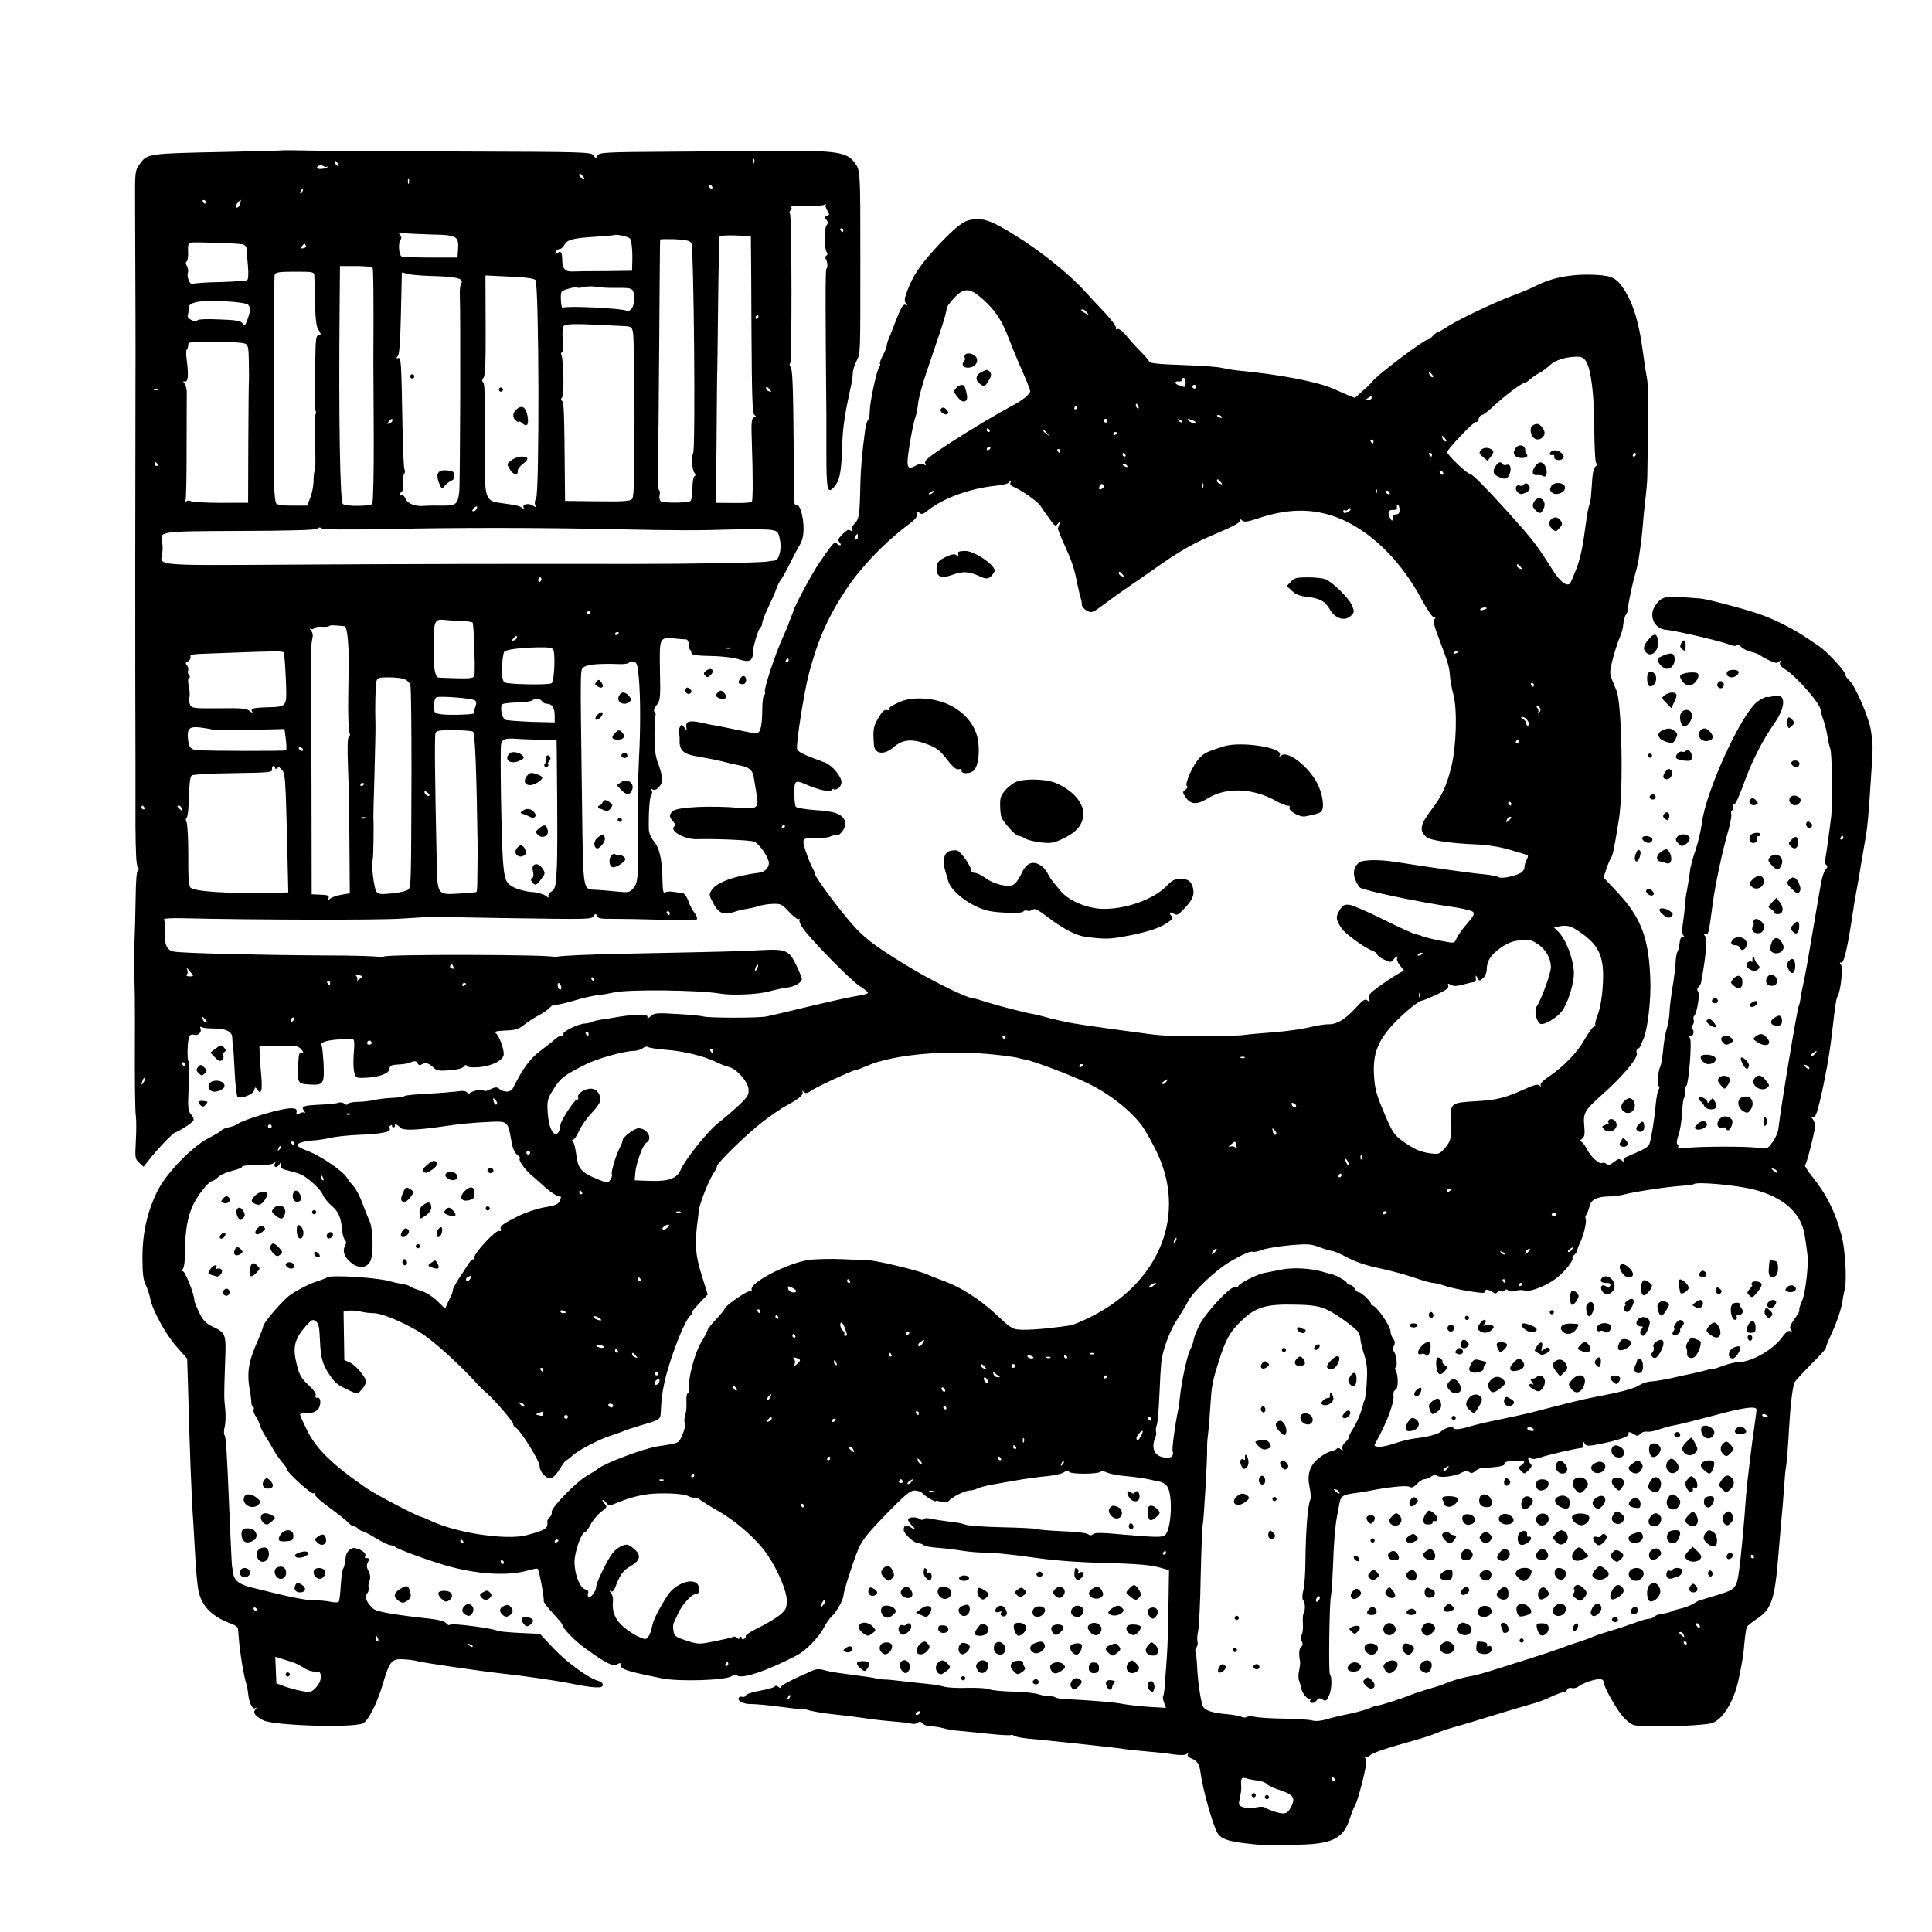 <svg xmlns="http://www.w3.org/2000/svg" width="1365.333" height="1365.333" preserveAspectRatio="xMidYMid meet" version="1.0" viewBox="0 0 1024 1024"><g fill="#000" stroke="none"><path d="M149.6 79.7c-.1.1-13.2.5-29.1.8-42.8.9-42.4.8-46.6 6.7-2.3 3.2-2.4 4-2.3 20.3.2 43.7.3 84.2.2 96-.1 20.6-.2 164.9 0 198.5v35.3c.1 13.9.4 21.3 1.2 22.2.7.9.8 1.5 0 2-.6.4-1 6-1.1 14.3-.1 7.5-.4 19.9-.8 27.5-.3 7.7-.3 14.1 0 14.3s.5 15.9.4 35 .1 36.6.5 38.8c.3 2.3.3 8.3 0 13.4-.5 8.8-.4 9.5 1.8 11.5l2.3 2.1 2.7-3.4c4.4-5.7 12.8-14.5 14.1-14.8 1.8-.4 8.8-5 9.6-6.2.4-.6-.1-2.1-1.2-3.3-1.7-2-1.8-3.4-1.3-14.7.4-6.9.3-13-.1-13.5-.9-1.3-.5-11.7.5-13.4.5-.7 1.5-1 2.3-.7 2.1.8 4.3-1.2 3.6-3.1-.4-1.1-.3-1.4.6-.9.6.4 3.3.7 5.9.7 6.8 0 10.2 1.5 10.3 4.8 0 1.4.2 3.5.4 4.5.2 1.1.6 7.4.9 14s1 12.4 1.5 12.9c1.4 1.4 8.3-1.2 8.8-3.4.5-1.9.6-1.9 1.9-.2 1.1 1.6 1.3 1.6 1.9.2.3-.8.3-4.2 0-7.5-.3-3.2-.7-8.2-.8-10.9l-.2-5 10.1-.2c9.1-.2 10.4 0 12 1.8 1.3 1.5 1.5 2 .4 1.7-1.5-.3-1.8 1.1-2 8.7-.3 7.4.1 8 5.9 8.3 7.6.5 8.1-.3 7.6-11-.3-4.9-.7-9.4-1.1-9.9-1.2-2 7.1-3.5 16.7-3 .7.1.9 2.4.4 7.3-.3 4-.2 8.6.3 10.3.9 2.9 1 3 6.6 2.7 7.1-.4 12.1-2.4 12.1-4.9 0-1.4.9-1.9 4.5-2.1 2.5-.1 5.2-.5 6-.9 2.9-1.2 3.9-1.1 4.4.4.4.8 1.1 1.1 1.8.6 2.2-1.3 4.1-.9 6.3 1.3 1.9 1.9 3 2.1 8.6 1.7 4.1-.3 6.8-1 7.6-1.9.7-1 1.3-1.2 1.8-.4.4.7 2.8.9 6.4.6 7.1-.6 13.1-3.8 13.1-6.9 0-3.3-2.6-9.9-4.2-11.1-1.1-.8.1-1.2 5-1.4 5.4-.2 7.1-.7 10.1-3.1 2-1.6 5.5-3.8 7.7-5 2.3-1.2 4.9-3 5.9-4.1s2.1-1.7 2.6-1.4c.4.2 4.8-.7 9.6-2.1 4.8-1.5 10.8-2.8 13.3-3.1 2.5-.2 6.3-.9 8.5-1.4 7.4-1.7 44.7-1.3 56 .6 6.3 1.1 20.2.5 26-1.1 3.3-.9 7.8-1.9 10-2.1 3.8-.5 7.5-2.7 7.5-4.6 0-.5-1.3-3.7-2.9-7.1-3.8-8-5.5-8.8-18.6-8.1-10.6.6-18.4.8-73 1.9-19.2.4-34.5 1.1-35.2 1.6-.6.6-1.4.6-1.7.1-.8-1.3-89.3-1.5-90.1-.2-.4.6-1.2.7-1.8.3-.7-.5-14.5-.9-30.7-.9-34.3-.2-74.1-1.2-78.6-2-4-.7-5.3-3.5-5-10.5.2-3-.1-5.9-.5-6.4-.5-.7 2.9-1 10.4-.8 39.3.9 103.4 1 115.2.2 7.7-.5 14.9-.9 16-.9s18.4.2 38.5.6c46.8.7 46.3.7 47.6-1.1 1-1.4 1.2-1.4 1.8 0 .5 1.3 2.2 1.6 8.8 1.5 4.6 0 16.2.2 26 .5 10.4.4 17.9.2 18.2-.3s-.3-2.1-1.4-3.5-2.6-4.2-3.2-6.3c-.7-2-2-3.8-2.8-3.9-.8-.2-3.1-.5-5-.8s-3.9-.2-4.6.4c-.8.7-1.2-1.2-1.3-7.3-.2-10.6-1.6-16.4-4.6-20-1.5-1.7-2.5-4.3-2.6-6.1-.2-9.1.4-17.3 1.3-18.4.5-.7.6-1.8.2-2.4-.5-.8-.3-.9.5-.5 1.8 1.2 5.1-2.3 5.1-5.3 0-1.4-.9-5-2-8-1.6-4-2.1-7.7-2.1-15.3 0-5.5.2-10.3.5-10.6s.1-1.1-.4-1.7c-.7-.8-.4-2 1.1-3.9 1.9-2.4 2-3.7 1.7-18.1-.3-17.8-.4-17.7 7.7-17.1 2.8.3 5.6.5 6.3.5.6.1 1.2 1.1 1.2 2.4s.3 2.7.8 3.1c.4.4.7 1.3.7 1.9 0 .8 3.3 1.3 10.4 1.4 6.2.1 12.3.9 14.9 1.8 5.2 1.7 7.2.8 7.2-3.2 0-3.3 2.9-13.1 4.1-13.8.5-.4.9-1.4.9-2.3s1.5-4.9 3.4-8.7c1.8-3.9 3.7-8.1 4.1-9.5s1.6-3.7 2.7-5.2c1-1.5 3-5.1 4.4-8s3.6-7.1 4.9-9.3c1.8-2.9 2.4-5.5 2.4-9.5 0-6-1.9-12.6-3.5-12.3-.6.1-1.2-.3-1.3-1s-.3-16.8-.5-35.9c-.2-25.4-.6-35.1-1.5-36.2-.7-.8-.8-1.7-.3-2 1-.6.9-77.7-.1-79.3-.4-.7-.3-1.4.3-1.8s.7-1.1.4-1.7c-.4-.6 2.2-.9 7.8-.7 4.6.2 9-.1 9.8-.6.8-.4 1.2-.4.7 0-.4.5 0 1.8.8 3.1 1.3 2 1.2 2.3-.2 2.8-1.2.5-1.3.9-.3 2.1.9 1.1 1 1.8.1 2.9-1.3 1.6-1.3 12.5.1 14.3.5.7.5 1.4-.2 1.8-.6.3-.7 1.2-.3 1.8 1 1.6 1.1 4.7.3 5.2-.6.3-.5 23.6 0 78.5v19.5c0 19.7.6 21.9 4.5 17.1 2.7-3.4 3.5-7.8 3.9-22.2.3-9 1.5-16.7 4.7-31.1.5-2.3.9-5.3.9-6.6s.9-4.2 2-6.4c2.1-4.5 2-1.5 2-55.8 0-45.1 0-45.2-3-49.3-4.1-5.5-9.8-6.4-38.5-6.2-12.1.1-38.8.2-59.4.4-34.3.2-37.4.4-38.3 2s-1.1 1.6-2.3-.1c-1.3-1.7-4.9-1.8-69.2-2-37.3-.1-74-.3-81.6-.5s-14-.2-14.1-.1m250.1 6.5c-.3.8-.6.5-.6-.6-.1-1.1.2-1.7.5-1.3.3.3.4 1.2.1 1.9m-220.7.3c.7.9.8 1.5.2 1.5-.5 0-1.2-.7-1.6-1.5-.3-.8-.4-1.5-.2-1.5s.9.7 1.6 1.5m-5.4 1.7c.5-.4.5-.3.1.3-1 1.1-5.7 1.5-5.7.4 0-1.2 2.4-1.7 3.6-.8.6.5 1.5.5 2 .1M309 93.5c1.1 1.3 1 1.4-.4.9-.9-.3-1.6-1-1.6-1.5 0-1.3.6-1.1 2 .6m-92.3 3.7c-.3.7-.5.2-.5-1.2s.2-1.9.5-1.3c.2.7.2 1.9 0 2.5M377.5 99c.3.5.1 1-.4 1-.6 0-1.1-.5-1.1-1 0-.6.2-1 .4-1 .3 0 .8.4 1.1 1m-217.2 2.5c-.3.9-.8 1.4-1 1.1-.3-.3-.2-.9.2-1.5.9-1.6 1.5-1.3.8.4M109 107c0 .5-.2 1-.4 1-.3 0-.8-.5-1.1-1-.3-.6-.1-1 .4-1 .6 0 1.1.4 1.1 1m18.3 1c-.5 1.9-2.3 2.9-2.3 1.2 0-.7 2-3.2 2.6-3.2.1 0 0 .9-.3 2M447 122c0 .5-.2 1-.4 1-.3 0-.8-.5-1.1-1-.3-.6-.1-1 .4-1 .6 0 1.1.4 1.1 1m-218.4 2.3c13.4.2 14.6.9 14.2 7.6l-.3 4.6h-14.3c-7.9 0-14.8-.3-15.4-.6-1.4-.9-1.8-7.1-.6-8.7.7-.8.7-1.7-.2-2.7-1-1.2-.7-1.4 2.2-.9 1.8.2 8.3.5 14.4.7m105.3 2.1c.9 1.1 1.5 7.2 1.2 13.6l-.1 3.5-14.7.2c-8.2 0-15.9.1-17.2.2-3.5.1-5.1-1.7-5.1-5.9 0-4.3-.8-5.4-2.7-3.8-1.1.8-1.2.7-.7-.6.3-.9 1.2-1.6 2-1.6.7 0 1.8-.9 2.4-2 1.6-3 4.3-3.7 16.1-4.5 5.7-.4 10.5-.8 10.6-.9.8-.6 7.4.8 8.2 1.8m64.1 1.9c.1 1.8.2 22.9.3 47 .2 35.2.5 43.9 1.5 44.6 1.1.7 1.1.9-.2 1.4s-1.5 2.5-1.1 13.4c.6 17 .6 30.3 0 31.2-.2.5-4.6.8-9.7.7l-9.3-.1.3-33.5c.1-18.4.3-33.7.3-34 .1-.3.3-16.7.5-36.5s.6-36.5.8-37c.2-.6 3.7-.9 8.5-.7l8.1.4zm-31.6.5c1.4 2.4 2.3 109.3 1 111.4-1 1.6-.6 8.9.6 10.3.8.9.8 1.5 0 2-.5.3-1 3.3-1 6.5s-.5 6.2-1.1 6.6c-1.7 1-14.2 1.1-15.6.1-.7-.5-1-1.9-.7-3.2s.2-2.5-.3-2.8-.8-5.5-.6-11.4.5-35.6.7-65.8c.2-30.3.4-55.2.5-55.5 0-.3 3.6-.3 7.8-.2 5.9.3 8 .8 8.7 2m-237.9.7c1.2.2 2.1 1.2 2.2 2.2 0 1 .3 5 .7 9 .4 4.5.2 7.4-.4 7.8-.5.3-7 .8-14.4 1-7.4.1-13.9.6-14.5 1-1.3.8-3.3-3.9-2.5-5.9.3-.8.1-2.4-.5-3.5-.7-1.3-.8-2.2-.1-2.6.5-.3.8-2.6.7-5-.2-3.3.1-4.5 1.3-4.9 1.7-.4 24.4.3 27.5.9m33.7.9c.2.5-.5 1-1.5 1.2-1.5.2-1.6 0-.6-1.2 1.2-1.5 1.5-1.5 2.1 0m35.3 11.6c.4.7.6 14 .4 50 0 .8.1 17.8.2 37.8.1 20.5-.3 36.8-.8 37.3-1.3 1.3-14.2 1.4-15.6 0-1.5-1.5-2.2-46.6-1.7-102.9l.2-23.2h8.4c4.5 0 8.5.4 8.9 1m-30.9 4.2c.1 1.3.2 7.7.4 14.3.1 8.2.7 12.6 1.6 14 1.7 2.4 1.8 3.6.2 3.2-.9-.1-1.3 1.5-1.5 5.3-.6 22.7-.7 33.6-.1 34.5.4.6.4 1.6 0 2.2s-.5 7.5-.2 15.3.2 14.4-.1 14.6c-.4.2-.7 2.5-.7 5.1 0 2.7-.8 6.7-1.7 9l-1.7 4.3H155c-5.2 0-8.2-.4-8.7-1.3-.4-.6-.9-5-1-9.7-.5-19.4-.3-109.9.3-111.4.5-1.3 2.3-1.6 10.8-1.6 9.8 0 10.1.1 10.2 2.2m62.5.1c12.7.3 16.9 1.3 15.4 3.8-.5.7-.8 2.9-.8 4.9.5 13.3.2 102.3-.3 106-.9 6.5-1.7 7-9.3 7-3.6-.1-7.7 0-9.1.1-4.7.5-9.1-1.1-10.1-3.8-.5-1.3-1.3-2.1-1.9-1.8-.5.3-1 .2-1-.4 0-.5.5-1.3 1-1.6.6-.4.9-2.2.5-4.2-.3-2 0-4.1.6-4.9.6-.7.7-1.8.3-2.5-.4-.6-.9-11.8-1.1-24.8-.6-33.4-.7-34.7-2.3-34.3-1.1.3-1.1 0-.1-1.1.8-1.1 1.3-8.1 1.6-22.4.3-11.4.5-21.2.5-21.6s.8-.3 1.9.2c1 .6 7.4 1.2 14.2 1.4m54.7 2.1c1.9 1.8 2.2 113.7.3 115.9-.6.8-.8 2.2-.5 3.2.6 1.5.4 1.5-1.3.4-2.4-1.5-5.8-.5-4.7 1.3.6 1 .5 1-.7.1-1.5-1.2-2.8-1.5-12.2-2.8-7.1-.9-7.8-3-7.7-21.3.2-34.5 0-41.6-.9-42.5-.7-.7-.7-1.5.2-2.5.9-1.1 1.2-8.4 1.1-27.9l-.1-26.3 12.6.6c8.3.3 13.1 1 13.9 1.8m43.4 4.2c8.6-.1 8.8.1 8.8 6.4 0 3.9-1.8 6.4-4.1 5.6-4-1.3-32-2.6-33.4-1.5-.6.5-1.1-1-1.2-4-.2-4.8-.1-4.8 3.8-6 2.2-.7 4.3-1 4.8-.7.4.3 2.1.2 3.7-.3 1.6-.4 4.5-.4 6.4-.1 1.9.4 7 .7 11.2.6m-195.6 9c1.3 1.6 1.1 3.7-.6 8.2-1.1 2.9-1.4 3.1-2.4 1.6-1-1.3-3.5-1.8-12.3-2.1-6.9-.3-11.3-.1-11.7.5-.9 1.5-5.7-1-5.1-2.6.3-.8.5-2.4.5-3.7 0-1.8.8-2.5 3.8-3.3 5.2-1.4 26.4-.4 27.8 1.4M402 168c0 .5-.5 1-1.1 1-.5 0-.7-.5-.4-1 .3-.6.8-1 1.1-1 .2 0 .4.4.4 1m-80.5 4.4c2.2.1 6.1.3 8.7.4 4.4.2 4.7.4 5.3 3.4.4 1.8.8 22 .8 45 0 31.8-.3 42.1-1.2 43.2-1.1 1.2-4.2 1.5-18.4 1.3l-17.2-.2-.1-9.5c-.3-38.1-.5-42.9-1.5-43.5-.7-.5-.7-1.1.1-2 1.1-1.3.7-20.6-.5-22.4-.3-.5-.1-1.2.4-1.5s.7-3.3.4-6.6c-.4-3.5-.1-6.5.5-7.2 1-1.2 6.7-1.3 22.7-.4m-191.7 9.7c1.7.7 2 1.8 2.1 10.1.1 5.1.1 10 0 10.8s-.2 15.4-.3 32.5l-.1 31H117c-8 0-15-.4-15.7-.8-.7-.5-1.8-.5-2.4-.1q-1.05.6-.6-.3c.4-.6.6-12.7.6-26.9s.1-27.6.1-29.7c.1-2.2-.5-4.5-1.1-5.3-1-1.2-1-1.5.2-1.2 1.6.3 1.9-3.5.9-11.3-.4-2.7-.4-5.2-.1-5.5.6-.5.7-.9 1-3.5.1-1.2 26.5-1 29.9.2M408 206.5c1.1 1.3 1 1.4-.4.9-.9-.3-1.6-1-1.6-1.5 0-1.3.6-1.1 2 .6m-324.3.1c-.3.3-1.2.4-1.9.1-.8-.3-.5-.6.6-.6 1.1-.1 1.7.2 1.3.5M208 222.9c0 .5-.7 1.2-1.6 1.5-1.4.5-1.5.4-.4-.9 1.4-1.7 2-1.9 2-.6M83.5 246c.3.5.1 1-.4 1-.6 0-1.1-.5-1.1-1 0-.6.2-1 .4-1 .3 0 .8.4 1.1 1m169 23.9c-.3.6-1.1 1.1-1.7 1.1s-.6-.6.2-1.5c1.4-1.7 2.6-1.3 1.5.4m-47.4 10.5c36.3-.8 80.7-.8 120.9.1 34.1.7 43.5.7 63 .1 9.1-.2 18.1-.1 20 .3 3.2.6 3.6 1.1 4.4 5.3 1 4.9-.5 10.7-2.8 10.9-.6 0-2.2.3-3.6.5-4 .7-40 1.3-72.5 1.3-56-.1-123.8 0-184.5.4-67.1.4-65.4.6-64.1-5.6.4-1.8.4-4.6 0-6.4-1.2-5.8-1.6-5.7 41.8-5.9 27.6-.1 39.8-.5 40.5-1.2.8-.8 1.5-.8 2.4-.1.8.6 12.5.7 34.5.3m81.9 26.5c0 .6-.4 1.2-.8 1.5-.5.3-.9-.1-.9-.9s.4-1.5.9-1.5c.4 0 .8.4.8.9m26 17.5c0 .3-.4.8-1 1.1-.5.3-1 .1-1-.4 0-.6.5-1.1 1-1.1.6 0 1 .2 1 .4m-69.2 4.7c3.4.1 6.5.5 6.7.9.7 1.2 1.5 26.8.9 28.3-.4 1.1-2.5 1.4-9.2 1.2-4.8-.1-9.2-.3-9.9-.4-1.5-.1-2.6-5.4-2.4-11.6.1-2.8.2-7.7.1-10.9 0-6.8 1-8.5 4.8-8.1 1.5.2 5.5.5 9 .6m-61.1 2.8c.7.1 1.3 2.9 1.7 7.3.6 8.8.5 5.4.2 28.3-.2 10.4.1 19.8.6 20.7.5 1 .4 1.9-.3 2.3-.7.5-.8 5.3-.5 14.9.4 7.7.7 26.2.8 41.1l.2 27-4.3.7c-2.4.4-5 1.3-5.8 1.9-1.1 1-1.4 1-1.1-.2.3-1.4-.4-1.6-6.4-1.8l-2.6-.1-.1-59.3c-.1-32.5-.2-62.4-.3-66.2 0-3.9.3-8.2.7-9.8.5-1.8.3-3.3-.6-4.4-.8-1-.9-1.4-.2-1 .6.4 1.5.2 1.8-.4.4-.5 2.2-.9 4-.7 1.9.1 3.7 0 4-.4.5-.5 2.2-.5 8.2.1m145.3 3.5c0 .3-.4.8-1 1.1-.5.3-1 .1-1-.4 0-.6.5-1.1 1-1.1.6 0 1 .2 1 .4m-54 2.5c0 .5-.7 1.2-1.6 1.5-1.4.5-1.5.4-.4-.9 1.4-1.7 2-1.9 2-.6m19.4 6.8c1 3.4.3 16.3-1 17.4s-24 .7-25.1-.5c-.8-.7-1.3-3.3-1.3-5.6 0-4.7.7-10 1.3-10.6 1.2-1.2 8.5-2.1 17.4-2.3 7-.1 8.2.2 8.7 1.6m93.9-1c-.7.2-1.9.2-2.5 0-.7-.3-.2-.5 1.2-.5s1.9.2 1.3.5m-236.9 2.2c.3.5.8 6.8 1.1 14 .6 15.3 1 14.6-10.4 15-7.2.2-8.5.7-7.4 2.4.3.7-.2.5-1.3-.4-1.6-1.4-4.2-1.7-16.2-1.5-13.1.1-14.5 0-15.4-1.7-.5-1-.7-2.9-.4-4 .3-1.2.1-3.9-.3-6-.6-2.3-.5-3.9.1-4.3s.6-1 0-1.6-.8-1.7-.5-2.4c.3-.8 0-2-.6-2.8-.9-1-.8-1.5.4-2 .8-.3 1.5-1.2 1.5-2.1 0-1.9-1.5-1.7 17.5-2.4 28.4-1.1 31.4-1.1 31.9-.2m188.2 13.5c.9 9.9.9 27.3.1 42.1-.3 6-.6 15.3-.6 20.5s.1 16.7.1 25.5c.1 18.1-.2 20.7-2.8 23.6-1.7 1.9-2.6 2.1-8.9 1.4-3.8-.4-8.7-.8-10.7-.9-7-.2-6.7 1.4-7.3-44.6-1-77-1.1-71.8 1.1-73.5 1.8-1.4 8.7-1.9 19-1.5 2.3.1 4.5-.3 4.8-.8.3-.6 1.5-.8 2.5-.5 1.7.4 2.1 1.8 2.7 8.7m-124.3.5c1.4.6 2.8 1.9 3.2 3.1s.6 22 .6 46.3c-.2 59.8-.2 60.6-1.7 62.2-.7.7-4.6 1.6-8.5 2-6.1.6-7.4.5-8.4-.9-1.3-1.7-2.9-15.2-2-16.6.4-.6.7-18.5.4-23 0-.8.2-11.4.6-23.5.3-12.1.6-23.6.5-25.5-.3-8.3 0-20.7.5-22.8.5-2 1.1-2.2 6.5-2.2 3.2 0 7 .4 8.3.9m37.4 11.3c.9.7.9 1.7.2 3.6-.6 1.5-.9 2.9-.7 3.2.5.8-14.3 1.2-17.9.5-3.1-.5-3.3-.9-3.3-4.5 0-2.1.6-4.1 1.3-4.4 1.9-.9 19 .5 20.4 1.6m35.6.5c.4.7 1.6 1.3 2.5 1.3 2.8 0 4.2 2.1 4.2 6.2v3.7l-12.2-.3c-6.8-.3-13-.7-13.9-1.1-2-.7-3.1-7.3-1.5-8.3.6-.4 4.2-.8 8-.9s7.3-.6 7.8-1.1c1.3-1.3 4.1-1 5.1.5m-175.2 14.9c.6.3 17.5.3 31.1 0l7.6-.2.7 5.4c.4 3 .4 5.6.1 5.9-.4.4-39.5.4-46.6-.1-3.8-.2-4.7-1.2-5.3-5.3-.7-6.2.5-7.4 6.6-6.7 2.9.4 5.5.8 5.8 1m138.6 1.2c1.1.7 1.9 20.5 2.5 63.7 0 .5 0 2.6-.1 4.5 0 1.9-.1 6.4-.1 9.9 0 3.6-.2 6.6-.4 6.8-.2.3-4.2.6-8.8.9-12.5.7-12 1.4-12.4-20.2-.9-41.6-1.1-63-.6-64.6.4-1.6 1.6-1.8 9.6-1.8 5 0 9.7.4 10.3.8m37.6 4.3 6.7-.1.1 7.2c.4 39.3.4 55.6-.1 63-.4 7.6-.8 9-2.8 10.4-1.2.8-1.9 2.1-1.5 2.7.3.7-.2.5-1.3-.4s-4.3-1.9-7.4-2.1-7.3-1.3-9.5-2.4c-4.5-2.2-5.2-4-6-15.4-.8-12.4-1.5-58.1-.9-60.6.7-2.9 2.4-3.3 9.9-2.7 3.3.2 9 .4 12.8.4M160.5 397c.3.5.2 1-.4 1-.5 0-1.3-.5-1.6-1-.3-.6-.2-1 .4-1 .5 0 1.3.4 1.6 1m-14.7 9.7c-.2.5.2.8.7.8.6 0 .9-.5.7-1-.2-.6.6-.1 1.8 1.1 2.3 2.3 2.3 2.1 3.4 47.6l.4 17.8-9.1.2c-23.8.5-41-.7-42.8-2.8-.9-1.1-1.2-6.2-1.1-17.2 0-8.6-.4-16.4-.9-17.4-.5-.9-.5-1.9-.1-2.2.5-.3 1-3.1 1.1-6.3.4-12.1.8-15.4 1.7-16.3.5-.5 10.4-1.1 21.9-1.2 19.4-.3 21-.4 20.7-2.1-.2-.9.2-1.7.8-1.7.5 0 .9.3.8.7m47.2 8.7c0 .3-.4.8-1 1.1-.5.3-1 .1-1-.4 0-.6.5-1.1 1-1.1.6 0 1 .2 1 .4m34.6 6.3c-.7.7-2.6-.7-2.6-1.9 0-.6.6-.6 1.5.2.9.7 1.3 1.5 1.1 1.7M76.5 428c.3.5.1 1-.4 1-.6 0-1.1-.5-1.1-1 0-.6.2-1 .4-1 .3 0 .8.4 1.1 1m19.9.6c.5 1.4.4 1.5-.9.4-1.7-1.4-1.9-2-.6-2 .5 0 1.2.7 1.5 1.6m97.3 5c-.3.3-1.2.4-1.9.1-.8-.3-.5-.6.6-.6 1.1-.1 1.7.2 1.3.5M355 484c0 .5-.2 1-.4 1-.3 0-.8-.5-1.1-1-.3-.6-.1-1 .4-1 .6 0 1.1.4 1.1 1m-114.7 28.4c.4 1 .1 1.3-.8.9-.8-.3-1.2-.9-.9-1.4.7-1.2 1.1-1.1 1.7.5m160.8 1.3c-1.2 2-1.4 1.4-.5-1.2.4-.9.9-1.4 1.1-1.1.3.2 0 1.3-.6 2.3m-299.9 1.8c1.6 1.9 1.5 2-.7 2-1.4 0-2-.4-1.5-.9s.6-1.6.3-2.5c-.4-.9-.4-1.4-.2-1.1s1.2 1.4 2.1 2.5m90.8 2c0 .1-.8.9-1.7 1.6-1 .7-1.5.9-1.1.5.4-.5.3-1.5-.3-2.2-.8-.9-.5-1.1 1-.7 1.2.3 2.1.7 2.1.8m123 1.5c0 .5-.2 1-.4 1-.3 0-.8-.5-1.1-1-.3-.6-.1-1 .4-1 .6 0 1.1.4 1.1 1m-140 2c0 .5-.2 1-.4 1-.3 0-.8-.5-1.1-1-.3-.6-.1-1 .4-1 .6 0 1.1.4 1.1 1m72 .4c0 .3-.4.8-1 1.1-.5.3-1 .1-1-.4 0-.6.5-1.1 1-1.1.6 0 1 .2 1 .4m50.3 1.1c.4.8.2 1.7-.2 2-.5.2-1.1-.4-1.4-1.5-.6-2.3.8-2.7 1.6-.5m-188.3 18c.7.9.8 1.5.2 1.5-.5 0-1.2-.7-1.6-1.5-.3-.8-.4-1.5-.2-1.5s.9.7 1.6 1.5m46.2.7c-.7.7-1.2.8-1.2.2 0-1.4 1.2-2.6 1.9-1.9.2.3-.1 1.1-.7 1.7m41.8 11.7c0 .4-.6.8-1.4.8s-1.2-.6-.9-1.4c.5-1.3 2.3-.9 2.3.6M98 564c0 .5-.2 1-.4 1-.3 0-.8-.5-1.1-1-.3-.6-.1-1 .4-1 .6 0 1.1.4 1.1 1m-21.9 9.7c-1.2 2-1.4 1.4-.5-1.2.4-.9.9-1.4 1.1-1.1.3.2 0 1.3-.6 2.3"/><path d="M217.6 198.9c-.4.5-.2 1.2.3 1.5.5.4 1.2.2 1.5-.3.4-.5.2-1.2-.3-1.5-.5-.4-1.2-.2-1.5.3m14.6 51.9c-.6 1.1-.4 3 .5 5.2 1.5 3.4 1.5 3.4 3.1 1.4 1-1.1 2.5-2.3 3.5-2.7 1.2-.4 1.7-1.5 1.5-2.9-.2-1.9-1-2.3-4-2.5-2.7-.2-4 .3-4.6 1.5m32.4-44.9c-.4.5-.2 1.2.3 1.5.5.4 1.2.2 1.5-.3.4-.5.2-1.2-.3-1.5-.5-.4-1.2-.2-1.5.3m9.6 10.7c-2.5 1.8-2.9 4.6-.7 6.4.8.7 1.5.9 1.5.5 0-.5.9 0 1.9.9 2.4 2.2 3.5.7 2.7-3.9q-1.35-6.9-5.4-3.9M271 244c-2.4 1.8-2.5 2-.8 4.7 1.9 3.1 4.4 3.7 4.2 1-.1-.9 1.1-2.6 2.7-3.8 1.6-1.1 2.7-2.5 2.4-3-1-1.6-5.9-1-8.5 1.1m45.1 117.3c-1 1.3-.9 1.7.8 2.6 2.4 1.4 3.5 0 1.8-2.3-1.2-1.6-1.4-1.6-2.6-.3m12 7.5c-1.8 3.3 2.9 5.8 5.7 3 .9-.9.8-1.6-.5-3-2.1-2.3-4-2.3-5.2 0m-11.5 10.1c-1 1.1-1.3 2.2-.8 2.5s1.7-.3 2.6-1.3c1-1.1 1.3-2.2.8-2.5s-1.7.3-2.6 1.3m9.1 9.9c-2 2.2-1.3 3.2 1.9 3.2 2.9 0 3.9-1.6 2.4-3.5-1.6-1.9-2.3-1.9-4.3.3m3.8 11.1c-.7 1.2 1.2 2.4 2.5 1.6 1.1-.7.4-2.5-1-2.5-.5 0-1.1.4-1.5.9m-.4 14.7-2.2 1.6 2.3 2.4c2.7 2.8 4.4 3 5.6.6 2-3.8-2.1-7.1-5.7-4.6m-9.8 10.8c-.4.8-1.1 1.5-1.5 1.5-.5.1-.8.4-.8.8 0 .5.3.8.8.9.4 0 1.6.4 2.6.9 1.4.6 2.3.3 3.3-1.1 1.2-1.6 1.1-2-.4-3.1-2.2-1.7-3-1.6-4 .1m8.3 8.5c-.4.5-.2 1.2.3 1.5.5.4 1.2.2 1.5-.3.4-.5.2-1.2-.3-1.5-.5-.4-1.2-.2-1.5.3m-10.4 9.7c-2.4 1.6-2.9 4.8-1.1 6 1.3.8 4.8-3.3 4.5-5.2-.3-2.2-1.1-2.4-3.4-.8m7 9.6c-1.7 1.7-1.5 5.7.3 6.4.8.3 2.8-.4 4.5-1.6 2.5-1.8 2.9-2.5 1.9-3.6-.7-.8-1.8-1.3-2.4-1-.7.2-1.7 0-2.2-.5s-1.4-.4-2.1.3m-54.1-53.9c-3.2 3.2.2 6 4.8 4.1 2.7-1.1 3.1-1.7 2.2-2.8-1.5-1.8-5.7-2.6-7-1.3m19.4 1.7c-.4.6-.4 1.4-.1 1.7s.1 1.2-.5 1.9q-.9 1.2 0 1.8c.5.4 1.2.2 1.6-.4.3-.5.3-1-.1-1-.3 0-.1-.7.6-1.5.9-1.1 1-1.9.3-2.6-.8-.8-1.3-.7-1.8.1m-9.9 9.9c-3.7 4.1.2 7.1 5.2 3.9 3.6-2.3 3.5-3.2-.7-4.6-2.4-.8-3.2-.7-4.5.7m-2.2 18.6c-1.9 1.3-1.9 1.4.1 2 1.1.4 2.8 1.1 3.7 1.6 1.9.9 3.4-.4 2.3-2.1-1.4-2.2-4.2-2.9-6.1-1.5m8.5 9.4c-2.2 1.8-2.3 2.1-.8 3.6 2.3 2.3 6 .5 5.2-2.5s-1.8-3.2-4.4-1.1M274 449.5c-1.7 2-.5 4.5 2 4.5 1.1 0 2.3-.7 2.6-1.5.6-1.5-1.1-4.5-2.6-4.5-.4 0-1.3.7-2 1.5m8.5 9.5c-.3.5-.3 2 .1 3.3.3 1.4.1 2.8-.6 3.2-.8.5-.8 1 .1 2.1 1.6 2 2.2 1.8 4.8-1.7 2.1-2.8 2.2-3.2.7-5.5-1.7-2.5-4-3.1-5.1-1.4"/><path d="M512.7 117c-3.4 1-9 6-17.6 15.4-7.7 8.5-11.4 14.2-14.1 21.4-1.7 4.5-1.8 5.7-.8 7 .8.9.8 1.3.2.9-1.6-.9-2.6.7-5.4 7.8-1.2 3.3-2.9 7.4-3.6 9.2-.8 1.7-1.4 3.7-1.4 4.5 0 .7-.9 3.1-2.1 5.2-1.1 2.1-1.8 4.1-1.5 4.4s.2 1-.4 1.7c-1.3 1.6-5 18.7-5 23.3 0 2.1-.4 4.2-.9 4.7-.5.6-1.2 2.8-1.5 5-1.7 12.4-2.4 21-2.6 29-.3 16-.6 18.5-3 21-1.4 1.5-1.9 2.8-1.4 3.7.6 1 .5 1.1-.7.1-1.1-.9-2-.5-4.3 1.8-2.4 2.4-2.7 3.1-1.6 4.4.8.9.8 1.5.2 1.5s-1.4-.5-1.8-1.1c-.8-1.3-2.2.2-9.3 10.6-3.8 5.6-13 22.8-13.7 25.5 0 .3-.6 1.8-1.2 3.3-.7 1.6-1.2 3-1.2 3.2 0 .3-1.3 3.3-2.9 6.9-4 8.6-10.3 27.7-9.7 29.3.3.7.1 1.5-.4 1.8-.6.4-1 3.9-1 8s-.4 8.5-1 9.9c-1 2.8-1.2 2.8-14 .1-3.6-.8-7.8-1.6-9.5-1.9-1.6-.2-5-.9-7.5-1.5-6.4-1.4-8.6-.9-8.2 2 .2 2.3.2 2.3-1.1.5-1.4-1.9-1.5-1.9-2.5.1-.6 1.1-.8 2.3-.5 2.7.3.3.6 2.1.5 4-.2 5.4 2.3 7.5 9.8 8.6 3.6.6 9.2 1.7 12.5 2.5 3.3.9 7.4 1.8 9 2.1 5.4.9 7.4 2.5 8 6.3.3 2 1 6.1 1.5 9.1 1.3 7.2.3 8-8.8 7.2-15-1.3-32.9-.5-35.4 1.6-2.2 1.9-2.3 3-.2 5.4 1.3 1.4 1.4 2.1.5 3.2-1.9 2.3 6.1 6.5 11.9 6.4 10.7-.3 28.7.5 30.7 1.3 2.3.8 6.7 6.8 7.7 10.4.7 2.6-1.6 5.6-4.6 6-13.1 1.6-22.8 5.1-25.5 9.1-1.6 2.5-1.6 2.8.8 7.2 2.7 5.3 5.5 6.4 10.9 4.6 1.9-.7 5.1-1.4 7-1.7s4.6-.9 6-1.4 4.7-1.1 7.3-1.2c4.5-.2 5.1.1 8.8 4.1 2.2 2.4 4.5 4.2 5.2 4s.9-.1.5.3.2 2.1 1.3 3.8c3 5.1 25.6 28.2 30.5 31.3 2.4 1.5 4.4 3.1 4.4 3.6 0 .4-1.7 1-3.7 1.3-5.9 1-11.7 2.2-27.3 5.9-14.8 3.6-19 4.5-22.5 5.3-3.6.9-29.9.9-33.5.1-1.9-.5-8.6-1.1-14.8-1.4-10.1-.6-11.5-.5-13.3 1.2-1.5 1.3-2 1.4-1.7.4.4-1.6-5.9-1.6-15.7 0-3.3.6-7.5 1.3-9.4 1.5-1.8.3-3.8.8-4.4 1.2-.6.3-2.3.7-3.8.8-3.7.3-12.1 4.4-11.3 5.6.3.5-.2.9-1 .9-.9 0-2.4.8-3.4 1.7-.9 1-4.1 3.5-6.9 5.6-6.2 4.5-9.8 9.3-15.4 20.4-1.3 2.4-4.7 2.5-7.3.4-1.2-1-2.1-1-4.6.2-1.6.9-3.2 1.2-3.5.8-.5-1-5.5-.2-7.2 1.1-.7.6-1.4.5-1.8-.2-.5-.8-2.3-1-5.4-.5-2.5.3-9.5.9-15.6 1.2-6 .3-11.4.8-12 1.2-.5.4-3.5.9-6.5 1s-7.3.6-9.5 1.1-6.1 1-8.7 1-5 .5-5.3 1c-.5.8-1.1.7-2.1-.1-.7-.6-2.2-.8-3.1-.4-1 .4-5.3.8-9.5 1-8.9.4-10.5.9-8.6 3.3.7 1 .9 1.4.4 1s-1.7-.3-2.8.3c-1.6.9-1.9.7-1.6-.8.2-1.4-.4-1.8-2.6-1.9-5-.2-25.8 6-29.1 8.6-.5.4-2.5 1.1-4.2 1.5-1.8.3-3.5 1.1-3.9 1.6-.3.5-3.3 2.3-6.6 4-8.7 4.4-22.2 18.2-27.1 27.7-5.5 10.8-8.2 22.4-8.2 35.7 0 8.5.4 11.8 1.8 14.7.9 2 2 5.1 2.3 7 1.1 6.1 8.4 19.4 14.1 25.7l5.5 6.2.4 12.7c.8 32.2 2 63 2.8 73.2.2 3.6.7 12.1 1.1 19 .3 6.9 1.1 14.8 1.6 17.7 1.7 8.7 7.1 14.2 18.2 18.2 1.5.6 2.8 1.6 2.8 2.3.1.7.3 2.6.4 4.3.5 7.6 2.8 21.6 4.2 25.5.3.8.6 2.8.8 4.5.4 4.7 2.3 8.7 3.7 7.9 1-.6 1-.5.1.8-1.4 1.6 0 3.4 4.2 5.6 5.4 2.8 46.5 4.1 52.7 1.7 2.8-1.1 7.6-10.4 10.7-20.9 3.6-12.3 4.7-13.6 11.5-13.1 2.8.2 5.8.6 6.6.9 1.8.7 33.3 5.3 45 6.6 10.5 1.1 29 3.8 35 5 13.8 2.8 18.5 3.1 18.5 1 0-.8-.9-1.7-2.1-2-5.2-1.3-16.9-9.8-23.8-17.1l-7.4-7.9-10.7-.5c-5.9-.3-11.1-.8-11.7-1.1-2-1.3-24.3-4.2-25.2-3.3-.5.5-1.4.2-2.1-.7-.7-1-3.8-1.9-9.1-2.5-17.5-1.9-26.7-3.5-29.1-4.9-1-.7-2.6-2.5-3.5-3.9-1.2-2.3-1.3-3.1-.2-4.5.7-1 1.1-2.3.8-3s-.1-2.3.4-3.7c.7-1.7.5-3.2-.5-5.2s-1.1-3.2-.3-4.7c1-1.8.7-2.4-1.2-2.1-.4 0-.5-.6-.2-1.3.6-1.5-2.1-3.4-5.6-4.1-2.1-.4-4.6 2.1-4.8 5-.3 3-.7 4.9-1.4 6.1-.4.6-.9 4.5-1.2 8.7-.2 4.2-.7 8-1 8.6-.3.5-2.1.6-4.3.1-2.1-.5-6.1-.8-8.9-.8-4.5 0-13.4-1.8-33.1-6.8-6.8-1.7-9.2-3.7-9.8-8-.2-1.6-.4-2.9-.5-2.9s-.8-14-1.5-31c-1.2-29.4-1.7-38-2.5-38.8-.4-.5-.4-2.5.1-4.5s.6-6.2.3-9.2c-.7-6.5-.7-6.5-.1-24.5.6-15.8.6-15.9-6.9-19.5-3.3-1.6-4.9-3.3-6.8-7.3-1.4-2.8-2.6-5.8-2.6-6.6-.1-3.4-5-15.6-6.1-15.3-.9.2-.9-.1 0-1.2.7-.9 1.2-4.6 1.2-9.5 0-10.6 1.3-18.1 4.2-24.4 2.4-5.2 8.4-12.7 10.2-12.7.5 0 1.9-1 3.1-2.1 1.3-1.2 4.7-2.7 7.6-3.4s5.2-1.6 5.1-2.1 3.3-.9 7.5-.8c4.3.1 8.3-.4 9.1-1 1.1-.8 1.3-.8.8.1-.4.6-.3 1.4.2 1.8.5.3 1.5-.3 2.1-1.2 1-1.7 1-1.7.8.2-.2 1.6.6 2.2 4.2 3 2.5.6 5.4 1.5 6.5 2 3.7 1.6 10.4 7.8 11.6 10.7.6 1.6 2.8 4.3 4.9 6.1 3.6 3.1 4.8 6.1 5.5 14 .2 1.6.8 3.4 1.3 3.9.8.8.8 1.7.1 3-1.6 3-.3 6.4 3.5 9.3 3.9 3 7.9 2.6 9.8-.9 1.9-3.3 1.6-17.5-.4-21.6-.9-1.9-2.6-6.2-3.8-9.5s-3.2-7.1-4.4-8.5c-1.3-1.4-3.1-3.7-4-5.2-2.1-3.2-13.5-11-19.6-13.4-6.6-2.5-7.7-3.6-4.8-4.7 1.2-.5 4.1-1 6.3-1.2 2.2-.1 6.5-.7 9.5-1.4s9.8-1.4 15-1.6c12.6-.5 17.7-1.6 16.5-3.5-.3-.5-.1-1.2.5-1.5.6-.4.9-.3.8.2-.2.4.2.8.7.8s.9-.3.8-.8c-.5-1.3 1.4-.7 2.8.9 1.4 1.7 8.1 1.5 22.9-.6 8.6-1.3 15.9-2 25.1-2.4 8.9-.4 9.1-.3 10.9 9.9.7 4.2 1.7 6.5 3.3 7.7 1.2 1 1.9 1.8 1.4 1.8-1.6 0 2.3 5.8 6 8.9 2.1 1.8 5.2 4.5 6.8 6 3.1 2.9 7.5 5.7 8.6 5.3.4 0 .2.9-.4 2.2-.9 2-2.4 2.6-8.1 3.5-4 .7-9.9 2.7-14 4.7-8.5 4.3-9.8 5.3-9.2 7 .3.8 0 1.1-.8.8-1.8-.7-13.9 12.4-13.2 14.3.3.8.2 1.1-.4.8-.5-.3-1.7.7-2.6 2.2-1 1.5-3.2 5.1-5.1 7.8-1.8 2.8-3.3 5.6-3.3 6.3s-.4 2-.9 3c-.5.9-1.4 2.8-2 4.2l-1.2 2.6-4.2-4.1c-2.5-2.4-6.1-4.6-8.7-5.4-2.5-.7-5-1.7-5.7-2.3-.6-.5-2.6-1.1-4.4-1.3-1.7-.3-4.6-.9-6.3-1.4-5.9-1.9-31.1-3.5-33.1-2.1-.5.4-2.8 1.3-5 2-4.2 1.3-10.2 4.3-14.6 7.3-3.6 2.4-14.2 14.6-14.4 16.6-.1.9-1.2 3.8-2.4 6.6-5.4 12-6.4 17.6-4.7 27.5.5 2.5.8 5.3.8 6.2-.1 1 .4 2 .9 2.3.5.4.7 1.1.3 1.6-.3.5.2 2.2 1.2 3.7s1.9 3.5 2.1 4.5c.2.9 1.5 3.6 3 6 1.5 2.3 3.6 5.8 4.6 7.7 1.1 1.9 3 4.6 4.3 6.1 1.3 1.4 2.4 3 2.4 3.6 0 1.6 13 13.4 14.1 12.8.5-.4.9 0 .9.8 0 .7 3.5 3.9 7.8 6.9 4.2 3.1 8.6 6.5 9.6 7.7 1.1 1.1 2.4 2.1 3.1 2.1.6 0 1.6.5 2.3 1.2.6.6 1.7 1.3 2.4 1.4s4 1.8 7.2 3.8c3.3 2 6.7 3.6 7.6 3.6s2 .4 2.5.9c1.3 1.2 16.2 6.7 26 9.6 16.4 4.9 33.3 6 43.9 3 2.7-.8 5.2-1.3 5.6-1 .7.5 3.5 15.2 3.2 17.1-.1.6 2 3.5 4.8 6.4 2.7 2.9 5 5.7 5 6 0 1.9 6.8 8.9 12.8 13.1 10.4 7.5 14.2 9.4 16.4 8 1.4-.9 1.8-.8 1.8.4 0 2.3 3.2 3.3 22 7.1 9.1 1.8 33.2 1 36.6-1.1 1.2-.8 2.5-1 3-.5 2.3 2.2 16.3-2.5 31.9-10.7 4.7-2.5 11.4-9.4 14-14.3 1.2-2.5 3.3-5.4 4.5-6.5 2.4-2.2 6-8.6 6-10.7 0-1.9 4.9-17.4 7.8-24.4 2.1-5.1 4.8-8.4 14.8-18.8 10.2-10.4 12.8-12.6 15.2-12.6 1.6 0 3.5.7 4.3 1.6 1.3 1.6 6.9 4.8 6.9 4 0-.3 1.3-.1 2.9.4 2.2.6 3.3.4 4.2-.7 1.8-2 8.4-5.3 10.9-5.3 1.2 0 3-.5 4.1-1.1 1.1-.5 4.6-1.5 7.7-2 3.1-.6 9.5-1.7 14.2-2.5s11.4-1.7 15-2c3.6-.4 7.5-1.2 8.6-1.9 1.5-1 2.4-1.1 3.2-.3 1.3 1.3 15.3 1.1 16.5-.1.5-.5 2.1-.3 3.5.4 1.5.7 6.1 1.6 10.2 1.9 4.1.4 9.3 1.1 11.5 1.6s5.1 1.1 6.5 1.4 3.1 1.5 3.8 2.7c3 4.8 2 23.1-1.4 25.6-1.6 1.2-5.1 1.1-20.4-.2-13.2-1.2-16.5-1.3-17.7-.3-.9.7-1.7.7-2.6 0-.7-.7-6.8-1.4-13.5-1.6-6.7-.3-12.7-.8-13.2-1.1-.6-.4-8.9-.8-18.3-1-9.5-.2-18.5-.8-20-1.4-1.4-.6-5.2-1.3-8.4-1.6-3.2-.4-7.5-1-9.6-1.5-2.2-.5-3.9-.4-4.3.2-.3.5-1.1.5-1.7 0-1.7-1.2-5.5-1.3-6.3-.1-.3.6.3 1.9 1.5 3 2.8 2.6 2.7 3.3-.2 1.4-2.5-1.6-3.7-1.2-3.7 1.4 0 2.1 5.6 7.1 7.9 7.1.9 0 2.1.4 2.7 1 .5.5 4.1 1.2 7.9 1.4 3.9.3 9.7 1 13 1.6 3.3.5 8.7 1 12 .9 3.3 0 13.9 1 23.5 2.4 12.5 1.8 23.9 2.7 39.8 3.1 15.8.4 23.9 1.1 28 2.2l5.8 1.6-.3 19.2c-.1 10.5-.5 22.2-.8 26.1-.3 3.8-.7 10-1 13.8-.2 3.7-.6 7.1-1 7.6-.3.5-.1 2.1.5 3.6l1 2.7-8.7-.5c-4.9-.3-11-1-13.8-1.5-4.3-.9-14.6-1.8-31.3-2.7-2.3-.1-4.6-.5-4.9-.9-.3-.3-1.9-.6-3.4-.6s-4-.5-5.5-1c-1.5-.6-7.5-1.2-13.3-1.4-5.8-.1-11.5-.7-12.6-1.2-1.1-.6-6.3-.9-11.5-.8-5.2.2-10.8-.1-12.5-.6-1.6-.5-5.7-1.2-9-1.5s-9.5-1-13.8-1.5-8.1-.9-8.5-.8-2.3-.2-4.2-.5c-3.5-.7-5.6-1-18.5-2.7-3.8-.5-8.4-1.3-10.1-1.9-2.4-.7-4.1-.5-7 .9-11 4.9-15.4 7.2-15.4 8.2 0 .7-.5.6-1.4-.1s-1.7-.8-2-.2c-.3.5-3.8 1.5-7.7 2.2s-7.3 1.8-7.6 2.5c-.2.7-1.1 1-1.8.8-.7-.3-1.6-.1-1.9.4-1.1 1.7 2.4 3.5 6.7 3.4 2.3 0 9 .6 14.9 1.4s11.3 1.4 12 1.3 2 0 2.8.4c1.7.6 7.8 1.7 13.5 2.3 5.9.6 10.2 1.1 18.3 2.3 4 .6 10.5 1.3 14.4 1.6 4 .3 8 .8 9 1.1 1.1.3 2.5.1 3.2-.5 1-.8 1.7-.7 2.6.4.7.8 2.7 1.5 4.4 1.5s4.7.5 6.6 1c1.9.6 5.8 1.2 8.5 1.4 2.8.3 9.9 1 15.9 1.6 5.9.6 11.1.9 11.4.6s1-.1 1.7.4c.6.5 4.1 1.2 7.6 1.5 8.7.8 36.8 3.8 46.9 5 1.9.3 5.3.7 7.5 1 2.2.2 6.9.7 10.5 1s9.1.9 12.2 1.4q5.7.75 6.9-.3c.9-.8 1-.8.5.2-.5.7.2 1.5 1.6 2.1 3.3 1.3 4.5 3 5.1 7.6 1.2 9 6.2 26.8 8.8 31.7 1.8 3.3 5.4 4.7 14.9 5.8 9.3 1.1 11.4 1.2 29.5.7 17.3-.5 22.8-3.6 26.1-14.3.8-2.6 1.9-5.3 2.4-6 .6-.6 2.4-6.3 4-12.6 2.1-8.6 2.6-11.7 1.7-12.8-.6-.8-.7-1.2-.2-.7.4.4 1.6 0 2.6-.9 1.7-1.5 8-3.6 25.4-8.5 3.9-1.1 8.4-2.6 10-3.4 1.7-.7 5.7-2.1 9-3s12.3-3.6 20-6 16.9-5.1 20.5-6.1c3.6-.9 8.6-2.8 11.2-4.1 2.6-1.2 5.4-2.3 6.3-2.3s1.8-.6 2.1-1.4 1.3-1.2 2.5-.9c1 .3 2.6-.1 3.5-.8 2.1-1.7 8.2-3.9 11.2-3.9 1.4 0 2.2.6 2.2 1.7 0 2.3 6.6 14.1 10.3 18.3 1.7 1.9 4.2 3.9 5.6 4.3 4.1 1.3 32.7.7 40.6-.8 6-1.1 12.5-11.3 15-23.4 2.2-10.7 2.5-12.3 3.1-19.6.4-3.9.9-7.5 1.3-8.2.3-.6 2.8-2.6 5.6-4.5 7.5-5 9.2-10.3 11.1-33.7.8-10.2 1.7-19.7 1.8-21.1.2-1.4.7-7.5 1.1-13.5.4-6.1.9-11.2 1-11.5.4-.6 1.3-12.6 1.9-23.5.6-10.3 1.8-19.9 2.8-21.9.6-1 4.6-5.3 8.9-9.7 4.4-4.3 7.9-8.1 7.7-8.6-.1-.4 1-3.3 2.5-6.4 3-6.4 5.3-13.1 6.1-17.4.2-1.7.9-5.3 1.5-8 1-5.2 0-20.8-1.8-27.5-3.3-12.6-8.2-22.3-15.6-31.4-2.4-3-4.1-5.7-3.8-6 1-.9 5.2-17.8 5.3-20.7 0-1.4-.6-3.1-1.2-3.8-1.1-1-1-1.2.2-.9 1.1.2 2-1.9 3.6-8.7 2.7-11.4 5.1-24.5 6.4-36 1.9-16.3 2.2-18 3.1-19.8 1.6-2.9 2.8-15 1.6-16.5-.8-1-.7-1.2.3-1 1.4.3 3.4-8.7 6-26.2.5-3.6 1.4-9 2-12s1.7-9.3 2.4-14c.8-4.7 1.9-11.2 2.5-14.5 1-6 1.4-10 3-35 .9-13.7.8-14.4-.3-21.5-1.1-6.9-8.3-23.6-11.5-26.4-1.2-1.1-2.1-2.5-2.1-3.2 0-1.7-9.7-12.1-14-15-1.9-1.3-5.1-3.4-7-4.7-7.5-5-17.6-10-25.9-12.7-8.5-2.8-27.2-7.7-30.1-7.8-.8 0-5-.4-9.4-.7-9-.8-11.6.1-14.6 5-3.2 5.2 0 11.8 5.9 12.3 4.5.3 29.1 6 33.3 7.7 2.2.9 4 1.1 4.3.5.3-.5 1.4-.1 2.4.9 1.1 1.1 3.4 2.2 5.2 2.6 1.9.4 4.1 1.3 4.9 1.9s3.1 1.9 5.1 2.8c2.8 1.3 3.9 1.4 4.8.5s1.1-.8.6.4c-.4 1.2.4 2.3 2.7 3.7 6.2 3.9 18.8 18.4 18.8 21.6 0 .7.7 3.3 1.6 5.7.8 2.4 1.7 6.1 2 8.2s.9 5 1.5 6.5c.9 2.4 1.3 28.8.5 35.7-1 8.4-2.8 21.3-3.2 23.1-.3 1.2 0 2.5.6 2.9.8.5.7 1.2-.4 2.4-.8.9-1.9 4.1-2.4 7.1-.6 3-1.9 11.1-3.1 18-3.7 22-5.2 30.4-6.2 35-.6 2.5-1.3 6-1.5 7.9-.3 1.9-.7 3.7-1 4.2-.8 1.4-9.4 52.9-10.8 65.1-.2 2-1.7 5.3-3.2 7.3-2.7 3.6-2.7 3.6-8.3 2.8-6.5-.8-31.5-.7-38 .2-2.8.4-4.1.3-3.7-.4.4-.5.2-1.2-.3-1.6-.6-.3-.4-2.2.5-4.8.9-2.3 1.7-7.5 1.9-11.6.2-4 .7-7.6 1-7.9s.5-1.7.5-3.2.3-3 .8-3.4c1.3-1.4 3.1-24 1.9-25.4-.8-1-.7-1.2.2-1 1.6.4 2.4-2.9 1-3.8-.6-.3-.5-1.1.2-2 .6-.7.9-2 .6-2.8-.3-.7-.2-1.7.3-2.2 1.5-1.7 3.1-11.6 2-12.9-.6-.8-.6-1.5.2-2.3.7-.7 1.3-1.7 1.4-2.4 2.6-14 3.4-23.1 2.3-24.4-1-1.2-1-1.5.2-1.2 1.4.3 1.6-.4 3.8-17.2 1.3-9.5 5.2-27.9 8.3-38.3 1-3.8 1.7-7.5 1.4-8.3-.3-.7-.1-1.6.5-2 .6-.3.8-1.2.5-2s0-1.3.6-1.1c.6.1 2.7-4.5 4.8-10.3 4.2-11.9 10.1-23.6 16.6-32.8 6.2-8.9 6-16.1-.5-14.3-1.4.5-3 .7-3.6.5-.5-.2-2.7.9-4.9 2.4-8.4 5.9-27.7 47.9-29.6 64.7-.5 3.8-2 10.1-3.3 14-1.4 3.8-2.8 9-3 11.5-.3 2.5-1 7-1.6 10-.6 3.1-1.1 6.7-1.1 8 0 1.4-.4 5.2-.9 8.5-.7 4.2-.7 6.3.1 7.3.9 1 .8 1.2-.3 1-.9-.2-1.5.8-1.7 3.2-.2 1.9-.7 3.9-1.1 4.5-.4.5-.9 3-1 5.5s-.8 8.4-1.6 13.1-1.5 10.5-1.6 13c0 2.4-.7 6.4-1.4 8.9-.8 2.5-1.7 7.6-2 11.5-.4 3.8-1 7.6-1.4 8.5-1.3 2.5-2 10-1 10.6.6.4.6 1 .1 1.7-.6.7-1.2 4.1-1.6 7.7-.6 7.4-2.2 17.4-3.2 20.8-.6 2.2-2.6 3.3-11.7 7.1-1.8.7-2.6 1.5-2.1 2.4.6.8.3.8-.9-.1-1.4-1.2-2-1.1-4.3.7-2 1.6-3 1.8-4 1-.7-.6-1.7-.8-2.2-.5-1.5.9-6.1-3.2-8.2-7.5-1.1-2.1-2.6-3.9-3.2-3.9-.7 0-.4-.6.6-1.3 1.4-1 1.7-2.3 1.3-6.7-.7-7 .2-8.5 8.9-16.3 11.7-10.3 20.2-20.6 18.9-22.8-.4-.6-.1-1.5.6-2 .8-.4 1.4-1.2 1.4-1.6.1-.4.6-1.7 1.2-2.8 2.4-4.3 4.5-21.2 4-32.7-.8-21.7-5-32.6-17.4-45.8l-7.4-7.9 1.6-4.8c.9-2.6 2-5.2 2.5-5.8.8-1 1.8-5.9 4.1-20.5 2.4-15.1 1.5-61.1-1.3-67.9-.6-1.4-1.2-2.8-1.3-3.1s-.7-1.8-1.4-3.5c-1-2.5-.9-4.2.9-11 1.2-4.4 2.9-9.4 3.7-11.1.8-1.8 1.6-4.8 1.7-6.7.2-2 .8-4.2 1.4-4.9.6-.8 1.1-2.3 1.1-3.3-.1-2.1 2.5-13.9 4-19 .5-1.6 1.2-4.8 1.6-7 .3-2.2.8-5.6 1.1-7.5s.7-6 1-9c.2-3 .8-9.6 1.4-14.6.6-4.9 1.1-10.6 1.1-12.5s.2-13.3.4-25.4 0-24-.5-26.5-1.6-9.5-2.4-15.7c-1.8-13.5-4.7-23.4-8.9-30.4-4.5-7.4-6.8-8.7-15.9-9.2-12.6-.6-22.9 1.3-31.9 5.9-2.5 1.3-8.2 3.7-12.7 5.3-9.4 3.5-29.5 13.1-34.7 16.7-2 1.3-3.9 2.4-4.4 2.4-.4 0-1.6.9-2.6 2s-2.2 2-2.7 2c-2 0-27.7 19.4-29.5 22.3-.5.7-2.7 2.9-5 4.9l-4.2 3.7-3.8-1.5c-2.1-.9-5.6-2.4-7.8-3.4-8.4-3.7-28.7-7.6-50.5-9.6-3-.3-6.8-1-8.5-1.4-1.6-.5-10.9-1.2-20.5-1.5-12.3-.4-17.6-.9-17.9-1.8-.2-.7-2.2-3-4.4-5.2s-5.6-5.9-7.5-8.3c-2.1-2.6-4.1-4.1-4.9-3.8-.8.4-1.1.1-.8-.5.4-.6-2.2-4.1-5.6-7.8-3.5-3.7-8.4-8.9-10.9-11.7-7.9-8.8-23.4-21.3-36.9-29.6-13.5-8.5-18.2-9.9-25.4-7.8m8.2 41.6c6.9 6.2 10.1 11.2 14 21.4 1.8 4.7 5 12.4 7.2 17.3 2.1 4.8 3.9 9.3 3.9 10.1 0 1.5-4.2 4.9-9 7.4-8.1 4.3-22.4 12.8-33 19.7-12.4 8.1-14.2 9.6-13.6 11.2.5 1.2.3 1.3-.6.5-.9-.7-2-.6-3.8.3-3.8 2.2-5 1.8-5-1.5 0-4 2.9-20.6 4.2-23.9.5-1.4 1.2-4.7 1.4-7.3.3-2.6 2.2-9.8 4.3-16s5.5-16.2 7.5-22.2 3.5-11.3 3.3-11.9 1.5-3 3.7-5.4c5.4-6 8.6-5.9 15.5.3m55.2 7.1c1.3 1.5 1.2 1.5-.8.4-2.4-1.2-2.9-2.1-1.4-2.1.5 0 1.5.7 2.2 1.7m264.5 25.8c2.7 4.2 4.4 17.8 4.4 36.2.1 10.6.5 17.5 1.1 17.9s.5 1-.5 1.7c-1 .9-1.6 3.8-1.9 9.9-.3 4.8-.7 9-1 9.5-.6 1-1.5 5.6-2.1 10.3-1.6 12.3-2.8 18.4-5.1 24.5-1.5 3.9-3 7.3-3.3 7.7-1.8 1.9-5.4-.9-9.3-7.1-8.3-13.2-10.6-16.1-21.9-28.7-13.7-15.2-20.8-22.4-22.3-22.4-1.3 0-11.7-10-11.7-11.3 0-1.5 14.4-16.6 15.3-16 .4.3 1.1-.4 1.4-1.6s1.1-2.1 1.7-2.1c.7 0 3.3-2 5.9-4.4 5.4-5.2 15.2-12.6 16.7-12.6.5 0 1.8-.8 2.8-1.8 1-.9 3.1-2.4 4.6-3.2 1.6-.8 4.2-2.7 5.8-4.2 3-2.8 8.1-4.5 14-4.7 3-.1 4.1.4 5.4 2.4m-81.6 7c.7.9.8 1.5.2 1.5-.5 0-1.2-.7-1.6-1.5-.3-.8-.4-1.5-.2-1.5s.9.7 1.6 1.5m-130.6 4.4c0 1.4-.5 2.4-1 2.2s-1.7-.6-2.6-.9c-1-.2-1.8-.9-1.8-1.4s.8-.8 1.8-.6c.9.2 1.6-.2 1.5-.8s.4-1.1 1-1.1c.7 0 1.2 1.2 1.1 2.6m5.6 2.1c0 .5-.4 1-1 1-.5 0-1-.5-1-1 0-.6.5-1 1-1 .6 0 1 .4 1 1m93 6c0 .5-.8 1-1.7 1-1.5 0-1.6-.2-.3-1 1.9-1.2 2-1.2 2 0m-123.6 4.6c.3.8.2 1.2-.4.9s-1-1-1-1.6c0-1.4.7-1.1 1.4.7m-32.4.4c0 .5-.5 1-1.1 1-.5 0-.7-.5-.4-1 .3-.6.8-1 1.1-1 .2 0 .4.4.4 1m76.5 5c.3.6-.1.7-.9.4-1.8-.7-2.1-1.4-.7-1.4.6 0 1.3.4 1.6 1m-60.5 2c0 .5-.4 1-1 1-.5 0-1-.5-1-1 0-.6.5-1 1-1 .6 0 1 .4 1 1m39.5.8c-.3.3-1.1 0-1.8-.7-.9-1-.8-1.1.6-.5 1 .3 1.5.9 1.2 1.2m5.9-.9c1.1.4 1.5 1 1 1.3-.5.4-1.8 0-2.9-.8-2-1.5-1.2-1.7 1.9-.5M524.5 228c.3.5.1 1-.4 1-.6 0-1.1-.5-1.1-1 0-.6.2-1 .4-1 .3 0 .8.4 1.1 1m30.6 1.7c1.3 1.6 1.2 1.7-.3.4-1-.7-1.8-1.5-1.8-1.7 0-.8.8-.3 2.1 1.3m36.9-.3c0 .3-.4.8-1 1.1-.5.3-1 .1-1-.4 0-.6.5-1.1 1-1.1.6 0 1 .2 1 .4m174 3.1c.7.9.8 1.5.2 1.5-.5 0-1.2-.7-1.6-1.5-.3-.8-.4-1.5-.2-1.5s.9.7 1.6 1.5m-38 1.5c0 .5-.2 1-.4 1-.3 0-.8-.5-1.1-1-.3-.6-.1-1 .4-1 .6 0 1.1.4 1.1 1m-203 3.4c0 .3-.4.8-1 1.1-.5.3-1 .1-1-.4 0-.6.5-1.1 1-1.1.6 0 1 .2 1 .4m37 1.6c0 .5-.2 1-.4 1-.3 0-.8-.5-1.1-1-.3-.6-.1-1 .4-1 .6 0 1.1.4 1.1 1m34.5 2c.3.5.1 1-.4 1-.6 0-1.1-.5-1.1-1 0-.6.2-1 .4-1 .3 0 .8.4 1.1 1m162.5 0c0 .5-.2 1-.4 1-.3 0-.8-.5-1.1-1-.3-.6-.1-1 .4-1 .6 0 1.1.4 1.1 1m108 0c0 .5-.5 1-1.1 1-.5 0-.7-.5-.4-1 .3-.6.8-1 1.1-1 .2 0 .4.4.4 1m-269.5 6c.3.6-.1.7-.9.4-1.8-.7-2.1-1.4-.7-1.4.6 0 1.3.4 1.6 1m167.5 4.1c0 .6-.4.7-1 .4-.5-.3-1-1.1-1-1.6 0-.6.5-.7 1-.4.6.3 1 1.1 1 1.6m-118 4.4c1.1 1.3 1 1.4-.4.9-.9-.3-1.6-1-1.6-1.5 0-1.3.6-1.1 2 .6m-111.5.5c-.3.6.2 1.4 1.2 1.8 4.3 1.7 13.2 7.9 14.7 10.2.9 1.4 3 4.5 4.8 6.9 3 4.2 3.2 4.3 4.6 2.5s1.4-1.8.8.1c-.4 1.1-.8 2.3-.9 2.6s1.4 4.1 3.4 8.5c4.1 9.1 5.3 12.5 6.9 20.9.7 3.3 1.5 6.7 1.8 7.5s.6 2.4.6 3.5c.1 1.1 1.3 2.5 2.8 3.3 2.5 1.2 3.1.9 9.5-3.9 3.7-2.8 9.9-7.2 13.6-9.7 3.8-2.6 8.2-5.6 9.7-6.7 16.7-11.8 22.7-15.3 37.5-21.5 7.1-3 10.9-5.1 10.7-6-.3-1.1 0-1.1 1.2-.1 1.1 1 2.9.7 8.9-1.3 17.1-5.7 31.6-5.2 45.9 1.6 15.6 7.5 30.2 22.5 40.4 41.7 3 5.5 5.7 9.5 6.5 9.3.9-.2 1 0 .2 1-.8.9-.2 3.6 2.2 9.8 5.1 13.5 5.6 15.2 6 20 .1 2.5 1 7 1.8 10 2.2 7.9 1.6 28-1.1 38.6-2.5 10-5 15.3-10.3 22.3-6.3 8.3-6.9 11.4-2.7 14.9 2 1.6 12.8 3.2 24.9 3.7 7.4.3 13.3 1.2 19.4 3 4.9 1.4 9.1 2.7 9.3 2.9.2.3-.1 1.3-.7 2.4-.6 1.2-1.1 2.9-1.1 4 0 1-1 2.4-2.2 3-3.5 1.8-10.5 3.1-11.5 2.1-.5-.5-4-1.1-7.8-1.5-6.3-.5-28.9-3.7-46.5-6.5-8.8-1.4-17.8-1.3-19.7.3-2.7 2.2-3.4 5.6-1.9 9.2.8 1.9 1.9 3.7 2.5 4.1 2.8 1.7 31.5 7.7 47.6 10 6 .8 11.5 2.1 12.2 2.8 1 1 .4 2.2-3.2 6.4-2.5 2.8-4.9 6.3-5.5 7.7-.8 2.2-1.4 2.5-4.2 2-6-1-13.3-2.7-14.3-3.3-.5-.3-1.9-.7-3-.9-1.1-.1-8.7-3.6-17-7.7-8.2-4.1-16.5-7.7-18.2-7.9-2.8-.3-3.6.1-5.3 2.9-2.2 3.5-1.9 5.2 1.2 9.7 1.9 2.8 12.2 10.3 16.4 11.8 1.3.5 2.4 1.4 2.4 1.9 0 .6 1.6 1.8 3.6 2.7 3.4 1.6 3.7 1.6 4.9.1 1.3-1.8 3-2.4 2-.7-.3.6.3 2.2 1.5 3.7l2.1 2.7-3.8 2.2c-2.1 1.2-6.4 4.1-9.6 6.4-4.8 3.5-5.7 4.6-5.1 6.4s.5 1.9-.8.9c-1.2-1.1-2.3-.4-6.4 4.1-5.7 6.2-10.1 8.7-14.7 8.5-1.7 0-6.1.7-9.7 1.6s-11.9 2.1-18.5 2.6-13.6 1.1-15.5 1.4c-3.4.6-18.9.8-36 .6-4.7 0-11.6-.5-15.5-1.1-3.8-.5-12.2-1.7-18.5-2.5-6.3-.9-13.3-1.9-15.5-2.2-2.2-.4-4.4-.7-5-.8-2.1-.2-13.2-2.7-16.3-3.7-1.8-.5-4.3-1.1-5.5-1.3-3.9-.6-19-4.5-25.2-6.5-3.3-1.1-6.5-2-7.2-2-2.6 0-19.5-8.2-31.3-15.2-17.3-10.3-24.4-15.4-30.5-21.9-7.3-7.9-21.5-26.8-21.5-28.7 0-.4-.7-2.1-1.6-3.7-.9-1.7-2.4-5.5-3.4-8.5-2.2-6.6-1.8-7.1 6.1-6.9 3.1.1 6.2-.2 7-.7s2.1-.7 3-.6c2.4.4 5.8-4.8 4.9-7.4-1.5-3.9-5.4-5.4-15.7-6-5.4-.4-10.1-1.2-10.5-1.8s-.8-3.9-.8-7.2c0-6.4.6-7 5-5.1 8.1 3.5 13.6 4.7 14.9 3.4.6-.6 1.1-.8 1.1-.4s.9.3 2-.3c1.2-.6 2-2.1 2-3.5 0-3-5-8.9-8.7-10.3-11.5-4.2-14.3-5.6-14.8-7.2-.7-2.3 3.8-31.1 6.4-40.5 4.9-18.2 10.2-30 20-44.7 7.3-11 20-24.2 31.1-32.6 4.7-3.4 6.4-5.3 6.2-6.7-.3-1.6-.1-1.7 1.1-.7s2 .8 4.3-1.1c8.2-6.6 22.3-11.8 36-13.2 3.5-.4 6.7-1.1 7-1.6s.7-.9 1-.9.2.5-.1 1m49.5 2c0 .4-.6 1-1.4 1.3-1 .4-1.2 0-.9-1.4.5-1.8 2.3-1.8 2.3.1m52.7.2c-.3.8-.6.5-.6-.6-.1-1.1.2-1.7.5-1.3.3.3.4 1.2.1 1.9m92 3c-.3.8-.6.5-.6-.6-.1-1.1.2-1.7.5-1.3.3.3.4 1.2.1 1.9m-235.2-.2c-.3.5-1.2 1-1.8 1-.7 0-.6-.4.3-1 1.9-1.2 2.3-1.2 1.5 0m242 0c.3.5.2 1-.4 1-.5 0-1.3-.5-1.6-1-.3-.6-.2-1 .4-1 .5 0 1.3.4 1.6 1m5.3 9.3c0 1.6-.6 2.4-1.7 2.3-.8 0-1.6.5-1.7 1.1-.3 2.6-.5 2.8-1.4 1.3-1.8-2.7-1.2-5 1.3-4.7 1.6.1 2.2-.3 2.1-1.5-.1-1 .2-1.6.6-1.3s.8 1.5.8 2.8m-26.8.7c-2 1.3-3 1.2-3-.1 0-.5.4-.8.9-.4.5.3 1.3 0 1.6-.6.4-.5 1-.8 1.3-.4.4.3 0 1-.8 1.5m-260.3 13.5c0 .8-.4 1.5-.9 1.5-1 0-1.1-1.4-.1-2.3.9-1 1-.9 1 .8m351.3 16c1.1 1.3 1 1.4-.4.9-.9-.3-1.6-1-1.6-1.5 0-1.3.6-1.1 2 .6m-211 4c1.1 1.3 1 1.4-.4.9-.9-.3-1.6-1-1.6-1.5 0-1.3.6-1.1 2 .6m193 17.9c0 .2-.9.6-2 .9s-1.8.1-1.4-.4c.5-.9 3.4-1.3 3.4-.5m-15 23c0 .2-.7.7-1.6 1-.8.3-1.2.2-.9-.4.6-1 2.5-1.4 2.5-.6M418 350c0 .5-.5 1-1.1 1-.5 0-.7-.5-.4-1 .3-.6.8-1 1.1-1 .2 0 .4.4.4 1m395 13c0 .5-.2 1-.4 1-.3 0-.8-.5-1.1-1-.3-.6-.1-1 .4-1 .6 0 1.1.4 1.1 1m3.3 12.5c.4.8.1 1.7-.6 2.1s-.9.4-.5-.1c.4-.4.3-1.4-.3-2.2-.7-.8-.8-1.3-.1-1.3.5 0 1.2.7 1.5 1.5m-6.6 6.5c.8 1.2.9 2.1.3 2.5-.6.3-1-.1-1-.9s-.8-2-1.7-2.5c-1.4-.8-1.5-1-.3-1.1.8 0 2.1.9 2.7 2m-4.7 11c0 .5-.5 1-1.1 1-.5 0-.7-.5-.4-1 .3-.6.8-1 1.1-1 .2 0 .4.4.4 1m-4 33c0 .5-.2 1-.4 1-.3 0-.8-.5-1.1-1-.3-.6-.1-1 .4-1 .6 0 1.1.4 1.1 1m0 7.4c0 .2-.7.9-1.5 1.6-1.3 1.1-1.4 1-.9-.4s2.4-2.3 2.4-1.2M416 438c0 .5-.5 1-1.1 1-.5 0-.7-.5-.4-1 .3-.6.8-1 1.1-1 .2 0 .4.4.4 1m561 6c0 .5-.5 1-1.1 1-.5 0-.7-.5-.4-1 .3-.6.8-1 1.1-1 .2 0 .4.4.4 1m-139.5 50.1c10.3 7 13 13.4 12 28.3-.3 5.8-1.4 12-2.5 14.9-1.1 2.8-1.7 5.3-1.5 5.8.3.4-.1.9-.9 1.2-.7.3-2.9 3.4-4.9 6.9-3.7 6.6-10.8 14-19 19.6-3.1 2-4.5 3.7-4.1 4.5.5.9.4.9-.5.1-1-.9-2.9-.5-7.9 1.8-10.6 4.8-15 5.9-26.5 6.5-12.2.7-13 1.2-12.6 8.6.5 10 0 12.5-3.2 16.1-2.9 3.3-3.3 3.5-7.7 2.9-5.4-.7-8.9-2.2-15.3-6.9-4-2.9-5.1-4.6-9.3-14.6-3.9-9.1-4.9-12.7-5.3-19-.9-12.6 2-19.7 12-29.9 5.1-5.1 11.7-10.4 13.2-10.5.6 0 4.1-1.5 7.9-3.2 5-2.4 6.7-3.6 6.2-4.7-.4-1.3-.2-1.4 1.4-.5 1.4.8 3.2.7 6.3-.1 2.3-.7 4.9-1.3 5.7-1.3.9-.1 1.4-.9 1.2-2.1-.2-1.9-.2-1.9.9-.2 1 1.8 1.2 1.8 3 .1 1-.9 1.9-3 1.9-4.5 0-4.5 2-7.7 7.2-11.4 3.5-2.5 6.3-3.7 10.3-4.1 4.9-.6 5.9-.4 9.6 2 4.3 2.9 6.9 7.6 6.9 12.3 0 3.1-5.1 17.2-7.4 20.5-1.5 2.1-.7 7.1 1.4 9.2 1.7 1.7 9.8-3.1 12.5-7.4 3-4.8 5.8-14.4 5.7-19.4-.3-7.7-4.3-18-8.6-22.1l-2-2 2.9-.5c4.1-.8 6.3-.2 11 3.1M754 505.4c0 .2-.7.7-1.6 1-.8.3-1.2.2-.9-.4.6-1 2.5-1.4 2.5-.6m-1.3 22.8c-.3.8-.6.5-.6-.6-.1-1.1.2-1.7.5-1.3.3.3.4 1.2.1 1.9M312 548c0 .5-.2 1-.4 1-.3 0-.8-.5-1.1-1-.3-.6-.1-1 .4-1 .6 0 1.1.4 1.1 1m221 2c0 .5-.2 1-.4 1-.3 0-.8-.5-1.1-1-.3-.6-.1-1 .4-1 .6 0 1.1.4 1.1 1m-180 6.4c9.4.7 20.3 3.4 26.6 6.5 2.2 1.1 5.2 2.3 6.7 2.6 4.2 1.1 9.9 7.5 10.4 11.6.3 3.2-.2 4.1-5.4 9-3.2 3-7.9 7-10.5 9-5.4 4.1-17.4 19-20 24.9-2 4.6-6.3 6.2-15.9 5.9l-8.5-.3.3-3.8c.4-5.2 4-15 5.8-16.1 3.7-2 .7-7.7-4.1-7.7-2.1 0-8.4 4.7-8.4 6.3 0 .7-.6 2.4-1.4 3.8-2.2 4.3-4.8 12.9-4.3 14.2.3.7-.1 2.1-.9 3.1-1.2 1.8-1.5 1.7-6.9-.5-8.3-3.4-10.2-5.6-11-12.5-.4-3.3-1.2-6.5-1.7-7.2q-1.05-1.2 0-1.2c.6 0 2-2.1 3.2-4.8 1.2-2.6 4.1-6.7 6.5-9.2s4.5-5.4 4.6-6.5c.5-3.4-1.9-6.5-4.9-6.5-3.5 0-7.5 2.7-6.8 4.7.3.8.2 1.2-.3.9-1-.7-9.1 11.5-9.1 13.7 0 2.5-1.1 4.7-2.4 4.7-2.1 0-3.8-4.4-4.3-11.2-.4-6.3-.2-7.2 2.8-12.1 3.9-6.3 5.8-7.8 17.4-13.6 6.1-3.1 20.6-7.1 25.4-7.1 1.5 0 3.6-.6 4.7-1.4 1-.8 2.3-1.1 2.9-.7.5.5 4.8 1.1 9.5 1.5m25 .6c0 .5-.2 1-.4 1-.3 0-.8-.5-1.1-1-.3-.6-.1-1 .4-1 .6 0 1.1.4 1.1 1m150.5 2.1c5.5.6 10.7 1.4 11.5 1.7s2.2.6 3 .7c3.8.5 24.2 8.1 33.4 12.6 11.4 5.4 22.9 14.5 28.8 22.5 2 2.7 5.6 9.2 8.1 14.4 16.8 35.5-1 73.4-42.3 90.2-3.2 1.4-3.6 1.4-14.8 2.7-5.1.6-11.6 1-14.5.9-4.9-.2-5.6-.5-12.3-6.8-9.8-9.3-20.1-15.9-30.4-19.5-1.9-.7-5.5-2.1-8-3.2-4.3-1.9-26.2-7.2-30.5-7.3-1.1-.1-7.3-.3-13.8-.6-6.4-.3-14.6-.1-18.1.4-11.6 1.8-31.6 12.2-30.2 15.8.3.8 0 1.1-.9.8-1.3-.6-13.5 7.9-13.5 9.4 0 .4-2.1 2.9-4.5 5.5-2.5 2.6-4.5 5.2-4.5 5.7s-1.6 3.5-3.5 6.7c-3.5 5.9-7.2 20.5-6.2 24.4.3 1 0 2-.6 2.2-.7.2-1 2.2-.9 4.8.2 2.4-.1 5.6-.6 6.9-.5 1.4-.6 3.4-.3 4.4.4 1.1-.1 3.7-1.3 6.2-2 4.5-1.3 4.2-13.1 6-7.6 1.2-27.7 8.8-31.5 11.8-.8.7-3.5 2.4-6.1 3.9-5.5 3.1-19.3 17.3-18.5 19.2.2.7-.2 1.9-1 2.6-.8.6-1.4 1.7-1.3 2.3.4 3.7-.6 4.5-11.1 7.3-10.3 2.7-36-1-49.7-7.2-2.9-1.4-5.6-2.5-5.9-2.5-1.6 0-23.8-11.6-29.1-15.2-18.5-12.8-26.9-21-31.9-31.4-1.9-3.9-3.4-7.4-3.4-7.7 0-.4 1.7-.7 3.8-.7 2.6 0 4.5-.7 5.6-1.9 2-2.2 1.8-6.8-.3-6.3-.8.2-1.1-.3-.8-1.2.4-.9-1.1-3-3.8-5.5-3.6-3.3-4.8-5.3-6-10-2.6-10-1.6-14.1 4.7-21.4 3-3.3 3.5-3.6 5.2-2.4 1.5 1.1 1.9 3 2.2 10.5.4 9.5 1.5 13 6 19.2 2.5 3.5 3.9 4.4 10.4 7.4 3.4 1.5 3.6 1.5 5.8-1 1.2-1.4 2.2-3.2 2.2-4.1 0-2.3-5.6-8.9-8.7-10.2l-2.8-1.2-.2-12.8-.2-12.9 2.5-.5c1.4-.2 4.2-.1 6.2.4s5.2.9 7 .9c4.5 0 14.9 4.3 24.4 9.9 6.7 4 20.5 16.4 29.9 26.7 1.4 1.6 4.1 4.3 6 5.9 4.6 4.1 13.9 15 13.9 16.3 0 .6.6 1.5 1.4 1.9 2.6 1.6 12.6 17.6 12.6 20.3 0 1.5 1 3.6 2.4 4.9 3 2.8 5.1 1.9 8.6-3.8 1.4-2.3 2.8-4.1 3.1-4.1s1.8-1.1 3.3-2.5c3.1-2.9 14.1-8.6 20.1-10.5 2.2-.7 5.4-1.8 7-2.5 1.7-.7 5.7-2 9-3 10.3-3 10.5-3.1 10.7-6.7.4-7.8.8-10.6 1.9-15.8 2.7-12.5 10.8-33.4 13.8-35.7.9-.7 1.3-1.3.9-1.3-.9 0 1-2.3 5.5-7l2.8-2.9-3.1-9.9c-3.3-10.7-3.8-16.1-2.6-26.2.4-3.6.9-7.6 1.1-9 .4-3.4 5.4-15.9 7.7-19.2 1-1.4 1.8-3.1 1.8-3.6 0-1.8 16.1-17.4 24.3-23.7 4.3-3.3 10.1-7.3 13-8.8 6.4-3.4 8.8-5.6 8-7.1-.3-.7-.1-.6.7.1 1 1 1.9.8 3.9-.6 2.7-2 22.5-11.1 24-11.1.5 0 2.9-.9 5.4-2 14.3-6.3 43.4-8.8 69.2-5.9m433.5-.6c-.7.9-1.5 1.3-1.9 1-.3-.3.1-1 .9-1.5 2.1-1.4 2.4-1.2 1 .5m-302.3 2.1c-.3.3-1.2.4-1.9.1-.8-.3-.5-.6.6-.6 1.1-.1 1.7.2 1.3.5m-85.7 3.8c0 .3-.4.8-1 1.1-.5.3-1 .1-1-.4 0-.6.5-1.1 1-1.1.6 0 1 .2 1 .4m385 1.8c0 .6-.6.5-1.5-.2-.8-.7-1.5-1.4-1.5-1.6s.7-.1 1.5.2c.8.4 1.5 1.1 1.5 1.6m-341 7.3c-.7.9-1.5 1.3-1.9 1-.3-.3.1-1 .9-1.5 2.1-1.4 2.4-1.2 1 .5m-355.1 9.9c.7.8.8 1.7.3 2-.6.3-1.2-.3-1.5-1.4-.6-2.4-.4-2.5 1.2-.6m424.1 2.7c0 1.4-1.7 1-2.3-.5q-.6-1.5.9-.9c.7.3 1.4.9 1.4 1.4m-501.3 4.5c-.3.3-1.2.4-1.9.1-.8-.3-.5-.6.6-.6 1.1-.1 1.7.2 1.3.5M144 597c0 .5-.4 1-1 1-.5 0-1-.5-1-1 0-.6.5-1 1-1 .6 0 1 .4 1 1m531.9 2.4c.7.8.8 1.7.3 2-.6.3-1.2-.3-1.5-1.4-.6-2.4-.4-2.5 1.2-.6M156 606c0 .5-.2 1-.4 1-.3 0-.8-.5-1.1-1-.3-.6-.1-1 .4-1 .6 0 1.1.4 1.1 1m499.3 1.1c.4 1.6.3 1.9-.5 1.1-.6-.6-1.8-.8-2.7-.5-1.2.3-1.1.1.3-1.1 2.4-2 2.3-2 2.9.5m-507.2 2.2c-1 .9-1.1.8-.5-.6.3-1 .9-1.5 1.2-1.2s0 1.1-.7 1.8M281 611c0 .5-.4 1-1 1-.5 0-1-.5-1-1 0-.6.5-1 1-1 .6 0 1 .4 1 1m440.7 3.2c-.3.8-.6.5-.6-.6-.1-1.1.2-1.7.5-1.3.3.3.4 1.2.1 1.9m-6.7 3.3c0 .5-.5.3-1-.5s-1-2-1-2.5c0-.6.5-.3 1 .5s1 1.9 1 2.5m227 3.7c0 .6-.6.5-1.5-.2-.8-.7-1.5-1.4-1.5-1.6s.7-.1 1.5.2c.8.4 1.5 1.1 1.5 1.6M711 623c0 .5-.5 1-1.1 1-.5 0-.7-.5-.4-1 .3-.6.8-1 1.1-1 .2 0 .4.4.4 1m-539.6 1.6c.3.8.2 1.2-.4.9s-1-1-1-1.6c0-1.4.7-1.1 1.4.7m757.9 5.8c15.7 4 25 12.1 27.1 23.6.8 4.6 1.8 12.2 1.8 13.5-.1 7.8-1.6 18.7-3.1 22.1-1.1 2.3-1.7 4.5-1.4 4.8s-.9 2.4-2.6 4.7c-2.3 3.3-2.8 4.6-1.9 5.6.8 1 .7 1.2-.4.8-.9-.4-2.3.6-3.8 2.7-4.8 7-16.6 13.8-23.9 13.8-1.5 0-5 .9-7.9 1.9-2.8 1.1-5.2 1.8-5.2 1.6s-1.5.1-3.2.6c-1.8.5-5.3 1.4-7.8 1.9s-7.6 1.6-11.4 2.5c-3.8.8-8.5 1.6-10.5 1.7s-4.7 1-6.1 1.9c-2.5 1.8-10 3.8-23.5 6.3-6.3 1.2-15.2 3.4-34 8.3-3.3.8-10.5 2.4-16 3.5s-12 2.6-14.5 3.3c-6.8 2.1-9.9 2.5-10.6 1.4-.7-1.2-4.3-.2-6.6 1.8-1.8 1.6-7 2.9-14.6 3.8-2.4.3-7 1.5-10.2 2.6-3.3 1.1-7.1 1.9-8.5 1.7-2.3-.3-2.4-.4-1-2.8 5.4-9.7 9.5-20.5 9.1-24.2-.2-1.6.2-2.9 1.1-3.2 1.5-.6 1.5-7.9 0-10.3-.4-.6-.4-1.4.1-1.7 1-.6.3-6.6-1-8.3-.6-.7-.6-1.9 0-3 .7-1.3.6-2.4-.4-3.8-.8-1-1.4-2.8-1.4-3.8 0-2.8-6.8-12.7-9.3-13.7-1.2-.5-1.8-.9-1.3-.9 1.4-.1-4.6-6.1-6.1-6.1-.7 0-1.7-.9-2.3-2s-1.7-2-2.5-2-1.5-.4-1.5-.9c0-.9-5.1-3.9-8-4.7-.8-.2-3.3-.8-5.5-1.5-6.4-1.8-16-2.2-21.7-.9-2.9.6-6.6 1.3-8.2 1.6-3.7.5-13.7 5.4-14.3 7.1-.3.6-1.1.9-1.9.6-2.2-.8-15.5 13.5-18.8 20.2-1.5 3.1-2.9 6.7-3 7.8-.1 1.2-1 3.6-1.9 5.3-1.5 3-4.5 16.8-5.3 24.8-.2 2.3-.6 5.2-.9 6.6-1.6 7.4-3.4 20.7-3 22 .9 2.9-1 4.2-4.9 3.4-4.9-.9-6.6-5.2-4.2-10.6.4-1 .6-2.3.3-3-.2-.7 0-2.3.4-3.5.5-1.2 1.1-8.4 1.4-16s.8-15.4 1-17.3c.6-6.1 4.6-16.9 8.2-22.3 1.9-2.9 4.6-7.3 5.9-9.8 2.6-5.2 14.8-16.8 22.2-21.1 6.8-4 11.2-5.9 12.1-5.3.5.3 2.8-.2 5.2-1.1 2.4-.8 9-1.9 14.7-2.4 9.2-.8 10.9-.7 15.5 1 2.9 1.1 5.9 2 6.7 2 .9 0 4.6 1.6 8.3 3.6 4.4 2.3 10.1 4.2 16.4 5.5 5.3 1.1 13.6 3.3 18.3 4.9 4.8 1.7 9.6 3 10.6 3 1.1 0 3.9.7 6.2 1.5 4.1 1.4 13.4 3.2 19.2 3.7 1.5.2 2.4-.2 2.3-.9-.3-1.3 2.2-.7 4.4.9.7.5 1.4.5 1.8-.2.4-.6 1.3-.9 2.1-.6.7.3 1.6.1 2-.5.4-.7 1-.6 1.9.1.8.6 2.1.7 3.6.2 1.3-.5 3.6-.6 5-.2 3.2 1 12.8-3 18-7.5 3.9-3.3 8.1-8.9 7.3-9.7-.2-.3.2-1.1 1.1-1.8.8-.7 1.5-1.8 1.5-2.4s.6-2.2 1.3-3.6c1.9-3.6 3.9-11.9 3.1-13.1-.3-.5-.1-1.5.4-2.2s1.3-2.6 1.7-4.4c.7-3.5 3.9-5.1 10.8-5.2 2.1 0 5.4-.5 7.5-1 5.5-1.5 23.8-4.2 30.5-4.6 3.2-.2 6.1-.6 6.5-.9 1.4-1.4 22.2.5 31.5 2.8m-160.3 0c0 .3-.4.8-1 1.1-.5.3-1 .1-1-.4 0-.6.5-1.1 1-1.1.6 0 1 .2 1 .4M308.5 632c.3.5.1 1-.4 1-.6 0-1.1-.5-1.1-1 0-.6.2-1 .4-1 .3 0 .8.4 1.1 1m52.2 10.6c-.3.3-1.2.4-1.9.1-.8-.3-.5-.6.6-.6 1.1-.1 1.7.2 1.3.5m374.3-.2c0 .3-.4.8-1 1.1-.5.3-1 .1-1-.4 0-.6.5-1.1 1-1.1.6 0 1 .2 1 .4m90 1c0 1.1-1.9 1.5-2.5.6-.3-.5.1-1 .9-1 .9 0 1.6.2 1.6.4m-471.3 7.3c-.9.9-2 1.3-2.4.9s-.1-1.1.7-1.6c2.5-1.6 3.5-1.1 1.7.7m269.6 6.8c-.3.9-.8 1.4-1 1.1-.3-.3-.2-.9.2-1.5.9-1.6 1.5-1.3.8.4m209.7 5c-.7.9-1.5 1.3-1.9 1-.3-.3.1-1 .9-1.5 2.1-1.4 2.4-1.2 1 .5m-188-.1c0 .2-.7.9-1.5 1.6-1.3 1.1-1.4 1-.9-.4s2.4-2.3 2.4-1.2m166 0c0 .2-.7.9-1.5 1.6-1.3 1.1-1.4 1-.9-.4s2.4-2.3 2.4-1.2m-13.5 2.4c-.3.3-1.1 0-1.8-.7-.9-1-.8-1.1.6-.5 1 .3 1.5.9 1.2 1.2m-548.1 12.7c-.7 1.6-2.4 2.1-2.4.6 0-.8.7-1.3 2.7-2 .1-.1 0 .6-.3 1.4m90.1.5c.3.5.1 1-.4 1-.6 0-1.1-.5-1.1-1 0-.6.2-1 .4-1 .3 0 .8.4 1.1 1m111 1c.3.5.1 1-.4 1-.6 0-1.1-.5-1.1-1 0-.6.2-1 .4-1 .3 0 .8.4 1.1 1m347.5 0c0 .5-.2 1-.4 1-.3 0-.8-.5-1.1-1-.3-.6-.1-1 .4-1 .6 0 1.1.4 1.1 1m-186.6 2.4c-1 .8-2.1 1.2-2.4 1-.5-.6 2.1-2.4 3.4-2.4.6 0 .1.6-1 1.4m195.6-1c0 .3-.4.8-1 1.1-.5.3-1 .1-1-.4 0-.6.5-1.1 1-1.1.6 0 1 .2 1 .4m-385 3.8c0 1.7-3.8.7-4.2-1-.5-1.7-.2-1.7 1.8-.8 1.3.6 2.4 1.4 2.4 1.8m280.3 9.5c4.3 1.7 12.1 7.1 16.9 11.5 1 1 1.8 2.9 1.8 4.1 0 1.3.9 5 1.9 8.3 1.5 4.4 1.9 7.8 1.6 13.4-.3 6.6-.9 10.9-1.5 11.7-.2.2-.3.6-.4 1-.5 3.3-3.4 10.4-5.3 13.3-1.3 1.9-2.3 4-2.3 4.6s-.9 1.9-2 2.9c-1.2 1-1.8 2.5-1.5 3.3.4 1.2.3 1.2-.9.3-.8-.7-1.7-.8-2-.3s-1.8 1.2-3.3 1.5c-1.6.3-4.5 2-6.5 3.7-4.7 3.9-6.1 8.5-4.7 15.2.6 2.7.8 5.7.4 6.6-1.4 3.2-2.4 16.2-2.6 32.7 0 6-.5 12.9-1.1 15.3-.7 3-.7 4.6 0 5.5 1.1 1.3 1.1 5.4 0 7.2-.3.6-.4 3-.2 5.5.1 2.5-.2 5-.8 5.7-.6.8-.6 1.8.1 3.1.8 1.5.7 2.3-.3 3.1-1.1.9-1.3 4.1-.5 7.8.1.4-.1 2.5-.5 4.5-.5 2.1-.5 4.6-.1 5.5.4 1 .9 2.5 1 3.5.3 2.7 3.5 6.9 4.7 6.2.6-.4.8-.3.4.4-1.2 1.9 1.7 2.6 3.1.6 1.1-1.5 1.7-1.6 3.3-.6 1.7 1 2.1.8 3.4-2.1 1.5-3 1.7-9.9.5-11.2-.8-.7-.3-37.6.5-41.3.3-1.5.8-8.6 1.1-15.7.4-12.4 1.1-21 2.1-26.5.3-1.4.8-4.1 1.1-6 .8-4.9 1.7-5.7 7.6-6.5 2.9-.4 5.9-.8 6.7-1 10.7-2.2 21.4-3.4 22.9-2.5 1.4.7 2.3.4 4.1-1.5 1.3-1.4 3.1-2.5 4-2.5.8 0 2.5-.7 3.7-1.5 1.4-1 2.4-1.2 2.8-.5.9 1.5 9.4.6 12.9-1.3 2.2-1.2 3.3-1.3 4.3-.5s1.8.7 3.1-.4c.9-.9 2.4-1.6 3.2-1.6 10.5-.8 12.5-1.2 12.4-2.4-.1-.9 1.6-1.4 5.3-1.6 5.6-.3 6.4.3 3.6 2.4-1.7 1.2-1.7 1.4 0 3.1 1.6 1.7 1.8 1.6 3.9-.5 1.7-1.7 2-2.4 1-3.4-.7-.7-1.2-1.9-1.2-2.7 0-1.1.3-1.2 1.1-.4s2.2.8 5.3-.2c4.7-1.6 19.3-4.9 21.6-5 .9 0 1.4-.8 1.2-2-.2-1.7-.1-1.8.7-.4.9 1.4 1.8 1.5 7.8.3 9.7-1.9 15.8-4 15.5-5.3-.3-1.4.4-1.4 2.9.1 1.7 1.1 2.2 1 3.2-.2.7-.8 2.3-1.4 3.6-1.2s4.2-.3 6.5-1.2c2.2-.8 5.9-1.8 8.1-2.2 2.2-.3 11.3-2.6 20.3-5 16.6-4.5 23.2-5.4 23.2-3.2 0 .7-.5 4.2-1 7.8-1.4 9.2-4.1 31.7-4.5 37-1.1 15.8-2.7 32.7-3.7 40-1.3 9.8-2 10.5-11.3 13.3-3.3 1-6.7 2-7.5 2.3s-1.7.5-2 .5-1.8.9-3.5 1.9c-1.6 1-4.6 2.1-6.5 2.5s-3.9 1-4.5 1.3c-1.1.7-2.7 1.1-6.4 1.7-1.3.2-2.8.8-3.4 1.4s-1.9 1.1-3 1.1c-1 0-4.6 1.1-8 2.4-3.4 1.2-8.9 3.1-12.2 4-3.3 1-7.3 2.3-9 3-1.6.8-4.8 1.9-7 2.6s-6.7 2.2-10 3.5c-3.3 1.2-10.7 3.7-16.5 5.5s-14.3 4.5-19 6-10.3 3.1-12.5 3.4c-4.7.8-9.8 2.3-14 4.1-1.6.7-5.7 2-9 2.9-3.3 1-7.3 2.3-9 3-4.2 1.8-16.1 5.6-17.5 5.6-.7 0-2.6.7-4.3 1.4-1.8.8-6.6 2.2-10.7 3s-9.5 2.1-12 2.9c-2.8.8-5.6 1.1-7.5.6-1.6-.5-8.6-.9-15.5-1s-13.7-.6-15.1-1c-1.5-.4-3.2-.3-4 .1-.7.5-2.1.4-3-.1-1-.5-4.6-1.1-8.1-1.4-7.3-.6-11.4-2-12.3-4.3-1.2-3.1-2.7-13.6-3-21-.2-4-.6-7.6-.9-7.9-.3-.4-.1-1.2.5-2 .6-.7.9-2.2.6-3.3s-.1-3.7.4-5.8c.4-2.1 1.1-15.1 1.3-28.8.3-13.7.8-26 1.1-27.4.6-2.8 2.5-36.2 2.3-40-.1-1.4.1-5 .5-8s.9-9.6 1.2-14.5c.7-11 1-12.9 4.2-23 3.7-12.1 5.9-16.1 11.4-21.6 8.1-8.1 13.5-9.8 29.4-9.4 8.1.1 12.3.7 15.8 2.2M300 695.6c0 .2-.7.4-1.5.4s-1.5-.4-1.5-1c0-.5.7-.7 1.5-.4.8.4 1.5.8 1.5 1m103-.6c0 .5-.2 1-.4 1-.3 0-.8-.5-1.1-1-.3-.6-.1-1 .4-1 .6 0 1.1.4 1.1 1m-84.3 4.7c-.7.6-4.6-1-4.1-1.8.3-.5 1.4-.3 2.4.3 1.1.7 1.8 1.3 1.7 1.5m93.8-1.7c.3.5.1 1-.4 1-.6 0-1.1-.5-1.1-1 0-.6.2-1 .4-1 .3 0 .8.4 1.1 1m35.4 6.1c1.3 3.9 1.3 3.9 0 3.9-.5 0-.8-.4-.4-.9.3-.6 0-1.3-.7-1.8-1.4-.9-2-4.3-.8-4.3.4 0 1.3 1.4 1.9 3.1m34.1 2.3c0 .3-.4.8-1 1.1-.5.3-1 .1-1-.4 0-.6.5-1.1 1-1.1.6 0 1 .2 1 .4m-60.5 1.6c.3.5.1 1-.4 1-.6 0-1.1-.5-1.1-1 0-.6.2-1 .4-1 .3 0 .8.4 1.1 1m67.5 4c-.6 1.1-1.6 1.8-2.1 1.4-.6-.3-.3-1.2.8-2 2.4-1.8 2.6-1.7 1.3.6m-169 1.9c0 .5-.9.7-2 .4s-2-.7-2-.9.9-.4 2-.4 2 .4 2 .9m7.5 2.1c.3.5.1 1-.4 1-.6 0-1.1-.5-1.1-1 0-.6.2-1 .4-1 .3 0 .8.4 1.1 1m9.5 2.5c1.1 1.3 1 1.4-.4.9-.9-.3-1.6-1-1.6-1.5 0-1.3.6-1.1 2 .6m135.5-.5c.3.5.1 1-.4 1-.6 0-1.1-.5-1.1-1 0-.6.2-1 .4-1 .3 0 .8.4 1.1 1m107.2-.4c-.3.3-1.2.4-1.9.1-.8-.3-.5-.6.6-.6 1.1-.1 1.7.2 1.3.5m-32.1 1.7c.4.4 0 .7-.9.7s-1.8-.4-2.1-.9c-.7-1 2-.9 3 .2m17.9-.3c.3.5.1 1-.4 1-.6 0-1.1-.5-1.1-1 0-.6.2-1 .4-1 .3 0 .8.4 1.1 1M424 721c0 .4-.8 1.4-1.7 2.1-1.5 1.2-1.6 1.2-1.1-.2.4-.9.2-2.1-.4-2.7-.8-.8-.5-.9 1.1-.5 1.1.3 2.1.9 2.1 1.3m132.7-1.4c-.3.3-1.2.4-1.9.1-.8-.3-.5-.6.6-.6 1.1-.1 1.7.2 1.3.5m-113.3 3c.3.8.2 1.2-.4.9s-1-1-1-1.6c0-1.4.7-1.1 1.4.7m78.6 1.9c1.1 1.3 1 1.4-.4.9-.9-.3-1.6-1-1.6-1.5 0-1.3.6-1.1 2 .6m16-.5c0 .5-.4 1-1 1-.5 0-1-.5-1-1 0-.6.5-1 1-1 .6 0 1 .4 1 1m-250 2c0 .5-.2 1-.4 1-.3 0-.8-.5-1.1-1-.3-.6-.1-1 .4-1 .6 0 1.1.4 1.1 1m61 2c0 .5-.4 1-1 1-.5 0-1-.5-1-1 0-.6.5-1 1-1 .6 0 1 .4 1 1m180.9 1.7c.2.2-.3.3-1.1.3-.9 0-1.9-.7-2.2-1.6-.6-1.5-.4-1.5 1.1-.3 1 .7 2 1.5 2.2 1.6m57.1-.3c0 .3-.4.8-1 1.1-.5.3-1 .1-1-.4 0-.6.5-1.1 1-1.1.6 0 1 .2 1 .4m-63.6 2.1c.3.8.1 1.5-.3 1.5-.5 0-1.1-.7-1.5-1.5-.3-.8-.1-1.5.3-1.5.5 0 1.1.7 1.5 1.5m-174 1c-.6 1.6-2.4 2.1-2.4.7 0-1.1 1.1-2.2 2.1-2.2.5 0 .6.7.3 1.5m40.6 3c.7.9.8 1.5.2 1.5-.5 0-1.2-.7-1.6-1.5-.3-.8-.4-1.5-.2-1.5s.9.7 1.6 1.5m111 1.6c0 .6-.4.7-1 .4-.5-.3-1-1.1-1-1.6 0-.6.5-.7 1-.4.6.3 1 1.1 1 1.6m-92.6 3.4c-.4.8-1.1 1.5-1.6 1.5-.6 0-.5-.6.2-1.5.7-.8 1.4-1.5 1.6-1.5s.1.7-.2 1.5M278 745.2c0 .6-.6.5-1.5-.2-.8-.7-1.5-1.4-1.5-1.6s.7-.1 1.5.2c.8.4 1.5 1.1 1.5 1.6m47-.2c0 .5-.4 1-.9 1-.6 0-1.3-.5-1.6-1-.3-.6.1-1 .9-1 .9 0 1.6.4 1.6 1m176.5 1c.3.5.1 1-.4 1-.6 0-1.1-.5-1.1-1 0-.6.2-1 .4-1 .3 0 .8.4 1.1 1M288 749.4c0 1-.7 1.2-2.2.8-2.1-.5-2.1-.6-.2-1.3 1-.4 2-.8 2.2-.8.1-.1.2.5.2 1.3m199-.4c0 .5-.2 1-.4 1-.3 0-.8-.5-1.1-1-.3-.6-.1-1 .4-1 .6 0 1.1.4 1.1 1m450 1.6c0 .2-.7.4-1.5.4s-1.5-.4-1.5-1c0-.5.7-.7 1.5-.4.8.4 1.5.8 1.5 1m-636 .4c0 .5-.4 1-1 1-.5 0-1-.5-1-1 0-.6.5-1 1-1 .6 0 1 .4 1 1m108 .9c0 .5-.7 1.2-1.6 1.5-1.4.5-1.5.4-.4-.9 1.4-1.7 2-1.9 2-.6m201 .1c0 .5-.2 1-.4 1-.3 0-.8-.5-1.1-1-.3-.6-.1-1 .4-1 .6 0 1.1.4 1.1 1m-167 .4c0 .3-.4.8-1 1.1-.5.3-1 .1-1-.4 0-.6.5-1.1 1-1.1.6 0 1 .2 1 .4m370 5.6c0 .5-.9.6-2 .3s-1.7-.9-1.5-1.4c.7-1 3.5-.1 3.5 1.1m-208.4 3.4c-.9 1.7-1.6 2.3-2.1 1.6-.4-.6.1-2 1.1-3.1 2.3-2.5 2.8-1.9 1 1.5m-61.9 2.8c-.3.8-.6.5-.6-.6-.1-1.1.2-1.7.5-1.3.3.3.4 1.2.1 1.9m-4.2 2.8c.3.5.1 1-.4 1-.6 0-1.1-.5-1.1-1 0-.6.2-1 .4-1 .3 0 .8.4 1.1 1m-86.1 1.6c.5 1.4.4 1.5-.9.4-1.7-1.4-1.9-2-.6-2 .5 0 1.2.7 1.5 1.6M440 773c0 .5-.5 1-1.1 1-.5 0-.7-.5-.4-1 .3-.6.8-1 1.1-1 .2 0 .4.4.4 1m90.5 0c.3.5.1 1-.4 1-.6 0-1.1-.5-1.1-1 0-.6.2-1 .4-1 .3 0 .8.4 1.1 1m-42.5 1.5c.7.9.8 1.5.2 1.5-.5 0-1.2-.7-1.6-1.5-.3-.8-.4-1.5-.2-1.5s.9.7 1.6 1.5m75.1 1.8c-1 .9-1.1.8-.5-.6.3-1 .9-1.5 1.2-1.2s0 1.1-.7 1.8m203.9 2.2c-.7.9-1.5 1.3-1.9 1-.3-.3.1-1 .9-1.5 2.1-1.4 2.4-1.2 1 .5M368 782c0 .5-.5 1-1.1 1-.5 0-.7-.5-.4-1 .3-.6.8-1 1.1-1 .2 0 .4.4.4 1m-16.3 2.6c-.3.3-1.2.4-1.9.1-.8-.3-.5-.6.6-.6 1.1-.1 1.7.2 1.3.5m126.8.4c.3.5-.1 1-1 1s-1.3-.5-1-1c.3-.6.8-1 1-1s.7.4 1 1m4.5.5c-.7.9-1.5 1.3-1.9 1-.3-.3.1-1 .9-1.5 2.1-1.4 2.4-1.2 1 .5m227 5.7c0 .6-.6.5-1.5-.2-.8-.7-1.5-1.4-1.5-1.6s.7-.1 1.5.2c.8.4 1.5 1.1 1.5 1.6m-215.3-.6c-.3.3-1.2.4-1.9.1-.8-.3-.5-.6.6-.6 1.1-.1 1.7.2 1.3.5M364.9 793c1.2.6 2.7 1 3.3.8.7-.3 1.9.2 2.7 1 .9.7 5.6 3.7 10.5 6.5 9.5 5.5 20.1 15 25.4 22.8 5.6 8.3 10.2 19.2 10.2 24.2 0 4-.4 4.9-3.7 7.7-2.1 1.7-7.1 4.7-11 6.6-4 1.9-7.2 3.9-7 4.5.1.6-.4 1.4-1.1 1.6-.7.3-1.1.1-1-.4.2-.4-.2-.8-.7-.8s-.9.4-.7.9-.3.4-1.1-.2c-.8-.7-1.6-1-1.9-.7-.2.3-4.5 1.3-9.4 2.3-8.9 1.8-9.1 1.8-15.5-.2-5.7-1.9-6.5-2.4-6.9-5.1-.4-1.7-.3-3.7.2-4.5.4-.8 1.4-3.1 2.3-5 2-4.4 7-10 9-10 2.1 0 2.9-2.4 1.5-4.9-2.3-4.3-12.2-.9-16.3 5.7-4.9 7.7-7.4 12.8-8.1 16.3-.3 1.9-1.2 4.3-1.9 5.3-1.2 1.7-1.6 1.7-5 .2-2-.8-5.7-3.2-8.1-5.2-4.5-3.8-6.4-8.3-5.7-14.2.1-1.3-.3-3-1.1-3.9-.9-1.2-1-1.5 0-.9.8.5 1.6-.2 2.3-2.1 2.5-6.6 4.1-8.9 7.8-11 5.6-3.2 6.2-6 2.1-9.4-2.8-2.4-3.6-2.6-6.1-1.7-1.6.6-4 2.4-5.4 4.2-2.8 3.7-8.5 15.5-8.5 17.6 0 2.2-2.9 6.2-4 5.5-.5-.3-.6-1.3-.3-2.1.4-1-.2-1.7-1.5-2-2.9-.8-5.6-7.7-5.7-14.4 0-5.5 3.7-16 5.7-16 .4 0 1.7-1.8 2.8-3.9 1.1-2.2 3.6-5.2 5.5-6.7 3.4-2.5 3.5-2.8 1.9-4.5-1-1.1-1.4-1.9-.9-1.9.4 0 1.3.8 2 1.7 1.2 1.5 1.6 1.5 6.1-.4 6.3-2.6 12.8-4.2 18.4-4.6 8.4-.5 16.7.1 18.9 1.3m61.1 5c0 .5-.2 1-.4 1-.3 0-.8-.5-1.1-1-.3-.6-.1-1 .4-1 .6 0 1.1.4 1.1 1m-180.5 19c.3.5.1 1-.4 1-.6 0-1.1-.5-1.1-1 0-.6.2-1 .4-1 .3 0 .8.4 1.1 1m50.5-.6c0 .3-.4.8-1 1.1-.5.3-1 .1-1-.4 0-.6.5-1.1 1-1.1.6 0 1 .2 1 .4m322 6.6c0 .5-.5 1-1.1 1-.5 0-.7-.5-.4-1 .3-.6.8-1 1.1-1 .2 0 .4.4.4 1m311.5 2c.3.5.1 1-.4 1-.6 0-1.1-.5-1.1-1 0-.6.2-1 .4-1 .3 0 .8.4 1.1 1M267 828c0 .5-.2 1-.4 1-.3 0-.8-.5-1.1-1-.3-.6-.1-1 .4-1 .6 0 1.1.4 1.1 1m432.4 19.5c-.4.8-1 1.5-1.5 1.5-.4 0-.6-.7-.3-1.5.4-.8 1-1.5 1.5-1.5.4 0 .6.7.3 1.5M436.8 850c-.7 1-1.4 1.8-1.5 1.6-.6-.6.9-3.6 1.8-3.6.5 0 .4.9-.3 2M136 853c0 .5-.2 1-.4 1-.3 0-.8-.5-1.1-1-.3-.6-.1-1 .4-1 .6 0 1.1.4 1.1 1m765 9.1c0 .6-.4.7-1 .4-.5-.3-1-1.1-1-1.6 0-.6.5-.7 1-.4.6.3 1 1.1 1 1.6m-8.6 4.5c.5 1.4.4 1.5-.9.4-1.7-1.4-1.9-2-.6-2 .5 0 1.2.7 1.5 1.6m-692 1.9c.3.8.1 1.5-.4 1.5-.6 0-1-.7-1-1.5s.2-1.5.4-1.5.6.7 1 1.5M894 871c0 .5-.2 1-.4 1-.3 0-.8-.5-1.1-1-.3-.6-.1-1 .4-1 .6 0 1.1.4 1.1 1m-643.5 1.8c-.3.3-1.1 0-1.8-.7-.9-1-.8-1.1.6-.5 1 .3 1.5.9 1.2 1.2m-95.8 8.1c1.8.5 4.6 1.9 6.2 3 1.6 1.2 4.3 2.1 6 2.1 2.8 0 3.1.3 3.1 3 0 1.8-1 3.9-2.7 5.6-2.5 2.5-2.9 2.6-7.7 1.6-2.8-.5-6.9-1.7-9.1-2.5l-4-1.5-.3-7-.3-7.1 2.8.9c1.5.5 4.3 1.3 6 1.9M386 882c0 .5-.5 1-1.1 1-.5 0-.7-.5-.4-1 .3-.6.8-1 1.1-1 .2 0 .4.4.4 1m32.1 18.3c-1 .9-1.1.8-.5-.6.3-1 .9-1.5 1.2-1.2s0 1.1-.7 1.8m69.4 7.7c-.3.5-1.1 1-1.6 1-.6 0-.7-.5-.4-1 .3-.6 1.1-1 1.6-1 .6 0 .7.4.4 1m179 35.7c2.2.3 4.4 1.1 5 1.9.5.7 3.7 2.2 6.9 3.2 6.8 2.3 8.1 3.9 6.4 7.9-2.1 4.6-3.5 5.2-8.6 3.7-2.5-.8-5-1.8-5.6-2.3-.7-.6-2.7-.6-5-.1s-4.9.4-6.6-.1c-2.6-1-2.7-1.2-1.8-5.1.5-2.3.8-4.8.7-5.7-.4-4.4.1-5.3 2.4-4.6 1.2.4 4 1 6.2 1.2m41-.7c.3.5.1 1-.4 1-.6 0-1.1-.5-1.1-1 0-.6.2-1 .4-1 .3 0 .8.4 1.1 1"/><path d="M511.5 188.1c-.4.6-.4 1.3-.1 1.6s.1 1.2-.6 2c-1.5 1.9.2 3.6 3.2 3.1 3.1-.4 4.8-3.3 3.4-5.5-1.2-1.9-5-2.7-5.9-1.2m8.5 9.2c-3.1 1.6-3.2 4.5-.3 6.4 2.1 1.4 2.3 1.3 4.2-1.8 1.5-2.4 1.7-3.6.9-4.6-1.3-1.6-1.7-1.6-4.8 0m-13.3 8.4c-1.4 1.7-1.3 2 .8 4.7 1.5 1.9 2.9 2.7 3.9 2.3 1.6-.6 1.6-2.5 0-7.5-.5-1.7-2.8-1.5-4.7.5m-8.1 11.2c-.8 1.2 2.1 3.4 3.4 2.6.8-.5.8-1.1-.1-2.1-1.3-1.6-2.5-1.8-3.3-.5m314.7 8.1c-1.6.7-2.1 1.6-2 3.6.3 3.4 3 5.3 5.5 3.8 2.3-1.5 2.5-3.5.4-6.1-1.3-1.6-2.2-1.9-3.9-1.3M803 238c-.9 1.6-.8 2.5.1 3.6 1.3 1.6 6.4 1.5 6.4-.1 0-.6-.3-.9-.6-.8s-.5-.8-.5-2c.1-3.1-3.9-3.6-5.4-.7m-18.1.6c-1.1 1.4-1 1.9 1.1 3.6l2.4 2 1.9-2.3c1.2-1.5 1.5-2.5.8-3.2-1.7-1.7-4.8-1.8-6.2-.1m37 1c-1 1.3-.6 1.8 1.4 1.5.4 0 .6.4.5 1.1-.4 1.6 3.1 2.3 4.5.9.7-.7.7-1.4-.2-2.4-1.7-2.2-4.9-2.7-6.2-1.1m-28.6 6.6c-2.2 2.9-2.2 4.8 0 6 4 2.2 5.7 2 6.8-.9 1.2-3.2.4-5.7-1.6-4.9-.8.3-1.7.1-2-.4-.8-1.4-2.1-1.2-3.2.2m20.1 1.3c-1.8 2.7-1.1 4.7 1.4 4.3 1-.1 2.3.1 3 .5 1.8 1.2 2.7-2 1.4-4.9-1.5-3.1-3.7-3.1-5.8.1m-5.8 9.4c-.4.6-1.3.8-2 .5-2.1-.8-3 1.6-1.3 3.4 1.3 1.3 2.1 1.3 4.2.4 1.6-.8 2.5-1.9 2.3-2.9-.4-2-2.4-2.8-3.2-1.4m14.5.9c-.8 1.5-.7 2.3.5 3.3 2.2 1.8 6.9 0 6.9-2.6 0-2.9-5.9-3.4-7.4-.7m-9.1 8.3c-.9 1.6-.8 2.5.6 4 2.3 2.5 3.2 2.4 4.6-.6 2-4.4-2.9-7.7-5.2-3.4m9.2 9.1c-1.7 1.7-1.5 3.2.6 5.2 1.8 1.5 2 1.5 3.7-.5 1.5-1.5 1.7-2.4.9-3.7-1.4-2.2-3.6-2.6-5.2-1m-314.3 17.5c-.1.5-.1 1.2.1 1.8.1.5-.4.5-1-.2-.9-.8-2.2-.7-5.3.7-4.4 2-5.4 3.3-5.3 6.9.2 4 2.8 4.8 8.6 2.7 5.5-2 8.8-1.7 14.6 1 3.7 1.8 5.4 1.1 7.5-2.7 1.4-2.6-10.3-10.9-15.5-10.9-2 0-3.7.3-3.7.7m176.3 15.6-2.2 2.3 2.8 2.6c1.9 1.8 4.2 2.7 7.7 3.1 7.1.8 9.9 2.3 12.4 6.8 2.7 4.8 8.1 6.4 11.2 3.2 1.8-1.8 1.8-2.2.5-5.4-1.7-4-10.3-12.4-14.1-13.9-1.5-.6-5.7-1-9.4-1-5.8 0-7.1.3-8.9 2.3m-206.7 63.5c-5.3 2.3-6.6 3.2-6 4.2.3.4-.3.6-1.4.3-1.4-.3-2.5.7-4.6 4.3-2.6 4.4-2.9 6.2-2.3 14.1.3 5 5.4 5.7 10.3 1.4 4.9-4.2 9.6-4.7 17.5-1.8 5.6 2.1 7.1 3.3 10.9 8.2 3.2 4.1 4.9 5.5 6.2 5.2 1-.3 1.7 0 1.6.7-.4 2 4.8 1.8 6.6-.2 2.4-2.6 3.2-10.7 1.8-17.1-1.5-7.1-6.8-13.4-14.5-17.3-7.6-3.9-19.5-4.8-26.1-2m171 23.8c-8.8 2.8-10.2 3.5-12.8 6.2-3.4 3.5-8 13.9-6.6 14.8.6.3.3 1.1-.7 1.9-1.7 1.2-1.7 1.4-.1 3.9 2.7 4.1 6 4.3 11.9.7 9.7-6 23.9-5.5 36.3 1.5 2.4 1.3 5.1 2.4 6 2.4s1.4.4 1 .9c-1 1.7 5.4 5.4 8.3 4.8 5.2-1 7.6-1.7 8.4-2.5 1.9-1.9 1-8.8-1.8-14.6-4.4-9-15.8-18-19.3-15.2-1.1.8-1.3.8-.8-.1 2.4-4-20.6-7.6-29.8-4.7m-109.1 18.5c-1.8.5-4.6 2.5-6.3 4.4-2.6 3-3.1 4.4-3 8.3 0 2.6.3 5.5.7 6.4 1.2 2.8 7.5 9.8 8.9 9.8.8 0 2.4.6 3.6 1.4s5 1.7 8.3 2.1c5.4.6 6.9.3 11.6-1.9 6.7-3.2 9.7-6.3 10.8-11.1 1.5-6.6-4.4-14.2-14.2-18.4-4.7-2.1-15.1-2.6-20.4-1m-36.2 37c-2.8 1-3.8 5.1-2.4 9.7.6 2.1 1.4 4.8 1.8 6.2 1 4 7.4 9.9 14.3 13.2 5.3 2.5 8 3.1 15.6 3.5 5.9.3 9.5.1 9.9-.6.4-.5 1.3-.8 2.1-.4.9.3 2.1 0 2.9-.6 1-.8 2.9.1 8.2 4.2 7.9 6 14.9 9.6 19.6 10.2 9.5 1.3 13 1.3 20.3-.1 11.6-2.1 18.5-4.2 22.9-7.1 2.8-1.8 3.5-2.8 2.7-3.6-1.8-1.8-1.2-2.8.9-1.5 1.7 1.1 2.4.8 5.3-2.2 4.6-4.8 5.8-7.3 5.1-10.9-.8-4-2.7-5.4-7.1-5.3-2.7.1-4.4 1-6.7 3.5-6.6 7.2-22.1 12.8-34.5 12.4-8.3-.3-17.8-4.4-22.1-9.6-5.1-6.2-5.5-6.7-7-9.7-.9-1.6-2.8-3.5-4.4-4.3-4-1.9-7-.2-9.4 5.3-1.1 2.4-2.9 4.9-4.1 5.5-2.8 1.6-10.6-.3-14.9-3.6-1.8-1.4-4.4-2.6-5.7-2.7-1.2 0-2.1-.6-1.9-1.1.7-1.6-5.2-10.2-7.3-10.7-1-.3-2.9-.1-4.1.3m434.7 217.1c-.1.2-.2 2-.4 4.1-.2 2.6.1 4 1.1 4.4 2.3.8 3.9-1.2 3.8-4.9-.1-2.6-.5-3.4-2.2-3.6-1.2-.2-2.2-.2-2.3 0m-79.3 2.6c-.8 1.4 1.8 5.7 3.8 6 3.3.7 4.2-1.5 1.6-4.3-2.4-2.5-4.5-3.2-5.4-1.7m42.4 3.7c-1 1.2-.9 1.6.5 2.1 2.3.9 4-1 2.2-2.5-1.1-.9-1.7-.8-2.7.4m-52 2.9c-1.3 1.6-.3 2.6 2.6 2.6 1.7 0 2.2.4 1.8 1.5-.5 1.2-1 1.3-2 .4-2-1.6-3.6-.2-2.4 2.2 2 3.7 7.3 1.2 6.7-3.2-.6-3.6-4.7-5.8-6.7-3.5m21.1 2.8c-.8 2.3-.4 5.5.9 6.3 1.1.7 5.3-4.2 4.5-5.4-.3-.6-1.5-1.6-2.6-2.1-1.6-.9-2.1-.7-2.8 1.2m19.8-1.5c-.2 1.4.3 5.8.8 6.6.6 1.1 4.3-1.2 4.3-2.7 0-2.2-4.8-5.9-5.1-3.9m38.6 1.2c-.3.6-.3 1.1.1 1.1s-.1.9-1.1 2c-1.7 1.9-1.7 2.2-.3 3.6s1.8 1.2 4.2-1.7c1.5-1.7 2.5-3.7 2.3-4.3-.5-1.5-4.3-2-5.2-.7m18.5 2.5c-1 1.3-.9 1.7.4 2.2 2.2.8 4.9-.3 4.4-1.9-.7-1.8-3.3-2-4.8-.3m-37.5.6c-1 1.7 1.2 3.7 2.5 2.4.8-.8.6-1.5-.4-2.3-1-.9-1.6-.9-2.1-.1m-76.8 1.7c-.8 1.7-.6 6.2.3 6.8.5.3 1.7-.6 2.6-2 1.3-2 1.4-2.8.4-4-1.4-1.6-2.7-1.9-3.3-.8m29.7 4.8c-1 .8-1.5 1.5-1 1.5s.3.6-.3 1.4c-.8 1-.8 1.6.3 2.5s1.7.6 3-1.3c2.7-4.2 1.5-6.7-2-4.1m17.2.8c-1.2.9-1.4 1.9-.8 4.2 1 3.7 2.2 3.7 4.5-.3 1.8-3 1.8-3.1-.1-4.1-1.4-.7-2.4-.7-3.6.2m18.9.1c-1.8 1.3-1.8 1.4.2 2.4 1.6.9 2.4.8 3.3-.3 1.1-1.4.6-3.5-.9-3.5-.4 0-1.6.6-2.6 1.4m38.6 0c-.8 1-.8 1.6.2 2.5 1.1.8 1.8.7 3.1-.7 1.6-1.9 1.3-3.2-.9-3.2-.7 0-1.8.6-2.4 1.4m-95.8.7c-1.1 1.1-.6 5.6.8 6.5 1.2.7 3.3-4.1 2.6-6s-1.9-2-3.4-.5m76.8.3c-1.8 2.2-.1 9.3 2 8 .5-.3.7-1 .4-1.5-.4-.5.1-.9.9-.9 2 0 3-1.8 1.8-3.3-.6-.7-1-1.6-.9-2.1.3-1.4-3.1-1.6-4.2-.2m17.3 3c-.4 1 0 2.4.8 3.2 1.3 1.3 1.6 1.3 2.6.1.9-1.1.8-1.8-.8-3.2-1.8-1.7-2-1.7-2.6-.1m-113.8.5c-.4.5-.2 1.2.3 1.5.5.4 1.2.2 1.5-.3.4-.5.2-1.2-.3-1.5-.5-.4-1.2-.2-1.5.3m-64.1 1.1c-.4.6-.3 1.6.3 2.2s1.2.6 1.7-.2c.4-.6.3-1.6-.3-2.2s-1.2-.6-1.7.2m19.1 1.9c-.4.5-.2 1.2.3 1.5.5.4 1.2.2 1.5-.3.4-.5.2-1.2-.3-1.5-.5-.4-1.2-.2-1.5.3m91.4 1.6c-1.4 1.7-.5 3.5 1.7 3.5 1.2 0 1.3.3.3 1.5-1.2 1.4-.6 3.5 1 3.5.6 0 1.7-1.6 2.5-3.6 1.1-2.8 1.2-4 .4-5-1.5-1.8-4.3-1.8-5.9.1m-83.7 2.1c-1.6 2.5-1.6 2.7.1 3.9 1.9 1.5 5 1 6.7-1.1.9-1.1.8-1.5-.5-2-.9-.3-2.3-.3-3.2 0-1.4.5-1.5.4-.5-.8.8-.9.8-1.6.2-2s-1.8.5-2.8 2m104.2-.6c-1 1.1-1.5 2.3-1.2 2.7.4.3.2 1.2-.4 1.9-1.4 1.8.8 2.9 2.7 1.3.8-.6 1.2-1.4.9-1.7s.2-1.3 1-2.2c1.3-1.4 1.3-1.9.2-2.9-1.1-.8-1.8-.6-3.2.9m38.7.2c-.5.7-1.2 2.2-1.4 3.3-.2 1.5.3 1.9 2.2 1.9 2.1 0 2.5-.4 2.5-2.8 0-3.2-1.6-4.4-3.3-2.4m-179.7.8c-.3.5-.2 1 .2 1.2 1.3.7 3.3.3 3.6-.6.3-1.2-3.1-1.7-3.8-.6m59.1-.2c-1.1 1 2.7 4.2 5 4.2 3.5 0 3.9-1.9.7-3.2-3.7-1.5-5-1.7-5.7-1m21.3.8c-.9 1.1-.8 1.8.1 2.9 1.9 2.3 5.6 1.8 7.4-1 1.9-2.9 2.1-2.7-2.6-3-2.2-.1-4.3.4-4.9 1.1m19.1-.1c-1.3 1.6-.4 3.9 1.1 2.9.5-.3 1.6-.1 2.3.5 1.6 1.3 4.1-1.1 3.3-3.2-.7-1.8-5.3-1.9-6.7-.2m58.5.7c-1.4 2.1-1.4 2.4.7 4 2.9 2.2 4.7 2.3 5.5.2s-1.3-6.4-3.1-6.4c-.8 0-2.2 1-3.1 2.2m-138.1-.1c-1 1.7 1.3 3.6 2.7 2.2 1.2-1.2.4-3.3-1.1-3.3-.5 0-1.2.5-1.6 1.1m159.1 4.9c-.4.6-.3 1.6.3 2.2s1.2.6 1.7-.2c.4-.6.3-1.6-.3-2.2s-1.2-.6-1.7.2m-67.3 2.3c-1.8 2.4-2.2 4.8-.8 5.3 1.7.7 6.8-2.5 6.3-3.9-.5-1.7-4.5-2.7-5.5-1.4m35.4.9c-.8 1.2-1.2 2.6-.8 3.2.3.6.5 1.9.4 2.9-.4 2.3 2.6 3.4 4.4 1.5.8-.7 1.8-2.9 2.4-4.6.8-3 .7-3.4-1.6-4.2-3.3-1.3-3-1.3-4.8 1.2m-120.3.4c-.9 2.3 1.3 4 3.2 2.4 1.2-1 1.3-1.6.4-2.6-1.5-1.8-2.8-1.8-3.6.2m103.2-.3c-1 .8-1.5 1.9-1.1 2.6.4.6.2 1.9-.5 2.7-.9 1.1-.9 1.8-.1 2.6 1.4 1.4 2.9.3 4.8-3.7 2.3-4.8.7-6.9-3.1-4.2m-124 2.1c-2.6 2.6-2.5 5.2.1 4.2.7-.3 1.6 0 2 .5.9 1.6 2.2-.2 2.6-3.5.4-3.9-1.5-4.4-4.7-1.2m39.9-1.3c-.3.5 0 1.8.6 3 1.1 2 1.2 2 3.1.3 1.1-1 1.8-2.2 1.6-2.8-.4-1.3-4.5-1.7-5.3-.5m21.2 1.4c-1.5 2.3-1.5 2.5.2 3.4.9.5 1.9 1 2.2 1.2.3.1 1.6-.3 2.9-1 1.6-.9 2-1.6 1.2-2.4-.7-.7-1.5-.6-2.7.4-1.6 1.3-1.7 1.2-1.2-.8.9-3.3-.7-3.7-2.6-.8m23-.6c-1.8 2-1.8 2.1.8 3.2 3.3 1.6 5.7-.1 4-2.8-1.6-2.5-2.8-2.6-4.8-.4m81.8 1.1c-3.6 1.4-4.2 6-.9 6 1.6 0 4.9-5.6 3.7-6.3-.4-.3-1.6-.1-2.8.3M772 715.5c-1 1.2-.9 1.6.5 2.1 2.3.9 4-1 2.2-2.5-1.1-.9-1.7-.8-2.7.4m-10.3 4.3c-1 1.5-.4 7.2.8 8.2.8.7 1.8.4 3.1-1.1 1.8-2 1.8-2.2.2-3.3-1-.7-1.5-1.5-1.3-1.8.3-.3-.1-1.1-.9-1.7-.8-.7-1.7-.8-1.9-.3m84.3.7c-1 1.2-1 1.8 0 3 1.5 1.8 2.3 1.3 2.5-1.6.2-2.6-1-3.3-2.5-1.4m-66.4 2.6c-1.2 2.4-1.2 3 0 4 1.5 1.2 7-.1 6.7-1.7-.1-.5.3-1.5.9-2.1 1.1-1.3.6-1.6-3.9-2.6-1.7-.4-2.6.2-3.7 2.4m22.4-.6c-2.9 3-1.7 5 2.4 3.9 3.3-.8 4.3-2.8 2.6-4.9-1.7-2-2.3-1.9-5 1m22.7-1.3c-2.2 1.2-2.1 3 .2 5.9l2 2.4 2.1-2.1c1.8-1.7 2-2.5 1.1-4.2-1.3-2.5-3.3-3.2-5.4-2m43.2-.8c-.3 1.3-.6 2.2-1.4 3.9-1 2.3.8 4.2 3 3.3 1.9-.7 1.7-6.7-.2-7.4-.7-.2-1.4-.1-1.4.2m-77.7 11c-1.5 1.6-1.8 2.7-1.1 4.3 1.1 2.9 2.7 2.9 6.4-.1 2.4-2 2.7-2.6 1.7-3.9-2.1-2.5-4.9-2.6-7-.3m24.4-1.7c-.4.4-1.2.9-1.7.9-.5.1-1.2.2-1.5.3-.4 0 0 .9.7 1.8.8 1 .9 1.4.2 1-.6-.4-1.4-.3-1.8.2-.3.6.7 1.7 2.3 2.5 2.7 1.4 3.1 1.4 4.7-.4.9-1 1.5-2.9 1.3-4.2-.3-2.3-2.7-3.5-4.2-2.1m18.6 1.6c-2 2.1-2.1 2.5-.6 4.5 2.2 3.2 5.1 2.8 6.8-1.1 2.3-5.5-2-7.9-6.2-3.4m20.4-1.4c-.3.4.3 1.6 1.3 2.5 1.6 1.4 2 1.5 3 .2.7-.8 1-2 .6-2.6-.8-1.2-4.2-1.3-4.9-.1m-85.4 2.3c-1.7 1.7-1.5 3.2.7 5.2 2.4 2.2 6.4.6 5.4-2.2-1.5-4.1-3.8-5.3-6.1-3m-17.6 4.7c-1.5 1.7-1.3 3.1.5 3.1 1.3 0 3-3.8 2-4.4-.4-.3-1.6.3-2.5 1.3m28.1 3.9c-2.2 2.4-2.1 4.5.1 6.5 2.5 2.3 2.7 2.2 5.1-1.9 1.7-2.8 1.9-3.9 1-5-1.6-1.9-4.3-1.7-6.2.4m18.7.7c-1 2.4 1.4 4.7 3.7 3.4q3.3-1.65-1.2-3.9c-1.5-.9-2.1-.7-2.5.5m-38.3 1.2c-1.9 1.6-2.1 2.2-1.2 4.6 1.1 2.7 1.1 2.7 3.6 1.1 1.9-1.2 2.5-2.4 2.3-4.2-.4-3.3-1.9-3.7-4.7-1.5m10.5 8.2c-.4.5-.2 1.2.3 1.5.5.4 1.2.2 1.5-.3.4-.5.2-1.2-.3-1.5-.5-.4-1.2-.2-1.5.3m-23 2.3c-3 4.2-1.6 6.5 2.8 4.8 3.1-1.1 3.5-4.5.7-6-1.6-.8-2.3-.6-3.5 1.2m-59-49.3c-.7 1 1.4 2.7 3.2 2.7 1.3-.1 1.7-2.1.5-2.1-.5 0-1.3-.4-2-.8-.6-.4-1.4-.3-1.7.2m9.5 9.5c-.7.8-.8 1.7-.3 2 .6.3 1.5-.1 2.1-.8.7-.8.8-1.7.3-2-.6-.3-1.5.1-2.1.8m-17.5 1.5c-.4.5-.2 1.2.3 1.5.5.4 1.2.2 1.5-.3.4-.5.2-1.2-.3-1.5-.5-.4-1.2-.2-1.5.3m25.9 6.1c-2.1 2.2-2.6 3.3-1.8 4.1 1.6 1.6 4.1.4 5.5-2.6 1.9-4.1-.3-5-3.7-1.5m-18.5-.5c-1.5 1.8-.5 3.5 2 3.5 1 0 2.2-.5 2.5-1 .7-1.1-1.2-4-2.5-4-.4 0-1.3.7-2 1.5m-18 2c-1.8 2.2 0 3.9 2.4 2.2 1.5-1.1 1.6-1.5.3-2.5-1.1-1-1.7-.9-2.7.3m46.7 6.9c-1.3 2-1.4 2.7-.3 4.1 1.7 2.4 3.6 1.1 3.6-2.5 0-3.8-1.4-4.5-3.3-1.6m-10.8 9.2c-.1.5-.1 1.2 0 1.6 0 .5-.5.8-1.3.8-.7 0-1.9.7-2.6 1.5-1 1.2-.9 1.6.3 2.1 2.4.9 5.7-1.4 5.4-3.6-.3-2.1-1.6-3.9-1.8-2.4m-36.4 7.4c-.4.6-.3 1.6.3 2.2s1.2.6 1.7-.2c.4-.6.3-1.6-.3-2.2s-1.2-.6-1.7.2m44.1 2.9c-1.2 1.4-1.4 2.1-.6 2.6 1.7 1 4.7-2.2 3.4-3.5-.7-.7-1.6-.4-2.8.9m-23.2 1.6c-.8 2 1.3 4.5 3.8 4.5 2.4 0 3.4-2.6 1.8-4.5s-4.9-1.9-5.6 0m-13.1 4.1c-.3 1 .4 2.6 2 4.2 2.4 2.3 2.7 2.4 3.3.8.9-2.3-1.1-6.6-3.1-6.6-.9 0-1.8.7-2.2 1.6m225.9 1.6c-1.3 1.3-.3 4.7 1.7 5.8 2 1 4.4-.2 4.7-2.4.4-2.6-4.6-5.2-6.4-3.4m17.9 1.1c-1.3 1.7-.5 2.7 2.4 2.7 1.2 0 2.5-.3 2.8-.7.9-.8-1.2-3.3-2.8-3.3-.7 0-1.8.6-2.4 1.3m-32.6 2.6c-.7 1.2 1.2 2.4 2.5 1.6 1.1-.7.4-2.5-1-2.5-.5 0-1.1.4-1.5.9m6 4.7c-1.8 2-2.2 3.1-1.5 4.4 1.4 2.6 4.6 3.1 6.5 1 1.5-1.7 1.5-2.1 0-4.9-.8-1.7-1.8-3.1-2.1-3.1s-1.6 1.2-2.9 2.6m-228.1-.5c-.2.3.7 1.5 1.9 2.6 1.7 1.6 2.7 1.9 4.5 1.2 1.9-.7 2.1-1.2 1.2-2.8-.7-1.4-1.9-2-4.1-1.8-1.7.1-3.3.5-3.5.8m247.8 1.1c-1.7 1.7-1.5 4.3.4 5.8 1.3 1.1 1.9 1 3.6-.8 2.1-2.1 2.1-2.2.3-4.2-2.1-2.3-2.7-2.4-4.3-.8m-38.5.5c-1.1 1.1-.8 4.8.5 6.1 1.9 1.9 6.1-2.5 4.7-4.9-1-1.9-3.9-2.5-5.2-1.2m-20.4 1.9c-.9 2.4 1 4.9 3.8 4.9 3 0 3.8-3.3 1.3-5.2-2.4-1.8-4.3-1.6-5.1.3m-194.4 4c-.1.5-.1 1.3 0 1.7.1.5-.3.6-.8.3-1.6-1-2.3 1.2-1.1 3.4.9 1.7 1.4 1.9 2.6.9.8-.6 1.3-2.2 1.1-3.5-.3-2.4-1.6-4.4-1.8-2.8m224.3 2.6c-2.6 2.6 0 7.7 3.3 6.4 2.5-.9 2.9-3.5 1-5.6-2.1-2.3-2.7-2.4-4.3-.8m-205.6.7c-.3.4.1 1.7.9 2.7 1.1 1.5 1.6 1.6 2.6.7 1-1 .9-1.5-.1-2.8-1.4-1.7-2.6-1.9-3.4-.6m146.5.5c-1.7 2 .3 5.6 3 5.6s3.5-2.7 1.4-5c-2.2-2.4-2.9-2.5-4.4-.6m21.3-.4c-3 1.2-3.8 2.8-2.3 4.6 1.5 1.9 4.9 1.4 6.3-.8 1.5-2.5-1.1-4.9-4-3.8m18.6.9c-2 1.6-2.2 2.1-1.1 3.5 1.9 2.2 4.8 2 6.1-.5.9-1.5.8-2.4-.1-3.5-1.5-1.8-1.9-1.8-4.9.5m37.1-.5c-1 1.2-.8 1.9.8 3.5 1.2 1.2 2.6 2.1 3.1 2.1 1.3 0 3.2-4.8 2.4-6.1-.8-1.4-5-1.1-6.3.5m-234.7 8.1c-.8 1.9.9 4 2.4 3.1 1.3-.8.9-3.9-.6-4.4-.7-.2-1.5.4-1.8 1.3m227.1.5c-1.5 1.7-1.6 2.4-.6 4.6 1.1 2.5 3.9 2.9 3.3.5-.1-.7.2-1 .8-.6 2 1.2 2.3-2.7.3-4.6-1.9-2-1.9-2-3.8.1m17.9.6c-1.6 2.4-1.6 2.6.4 4.7 2.1 2 2.2 2 4.2.2 2.3-2 2.6-4.5.8-6.3-1.9-1.9-3.6-1.4-5.4 1.4m-115-.1c-.9 2.3 1 4 2.5 2.2.9-1.1.8-1.7-.4-2.7s-1.6-.9-2.1.5m36.7-.1c-1.3 1.6-.4 4.3 2.2 6.4 1.1.9 1.9.7 3.6-1.2 1.9-2 2.1-2.8 1.2-4.5-1.3-2.4-5.3-2.8-7-.7m20.3.1c-.4 1 .2 2.5 1.5 3.8 2.2 2.2 2.2 2.2 3.7.2 2.1-2.8 1.3-4.9-1.9-5.3-1.8-.2-2.9.2-3.3 1.3m20.9-.3c-2.1 2.8-2.2 4.8-.3 5.8 2.9 1.6 4 1.2 5-1.6 1.6-4.1-2.2-7.4-4.7-4.2m-60.9 1.3c-.9 2.3.3 4.5 2.4 4.5 2.5 0 4.6-2.5 3.8-4.5-.7-1.9-5.5-2-6.2 0m-158.2 7.1c-4.5 3.2-1.4 6.9 3.2 3.9 3.1-2 3.3-3.1.8-4.4-1.4-.7-2.5-.6-4 .5m128.2.8c-1.1 2.9.1 5.1 2.9 5.4 3.2.4 4.4-1.6 2.7-4.7-1.2-2.4-4.8-2.8-5.6-.7m41.8-.3c-3.1 1.2-2.5 4 1.1 5.7 3.3 1.6 4.7.9 4.7-2.3 0-3-2.7-4.6-5.8-3.4m20.1.6c-2.7 1.8-2.9 3.5-.8 5.3 1.3 1 1.9 1 3.5-.5 3.7-3.4 1.3-7.5-2.7-4.8m37.5.8c-2.1 4.6 3.9 7.9 6.2 3.4.9-1.6.8-2.5-.6-4-2.3-2.6-4.2-2.4-5.6.6m-209.2-.6c-.4.5-.2 1.2.3 1.5.5.4 1.2.2 1.5-.3.4-.5.2-1.2-.3-1.5-.5-.4-1.2-.2-1.5.3m73.6.3c-.7.7-1.2 1.8-1.2 2.4 0 2.2 1.7 2.4 3.4.5 1.4-1.5 1.4-2 .3-2.9-1-.9-1.7-.8-2.5 0m16.5-.6c-.4.4-.3 1.2.1 1.8s.7 1.5.7 2 1 1 2.1 1.2c2.4.4 5.9-2.9 4.9-4.5-.7-1.2-6.8-1.5-7.8-.5m42.6.6c-2.7 4.5.6 7.8 3.9 3.8 1.4-1.7 1.6-2.6.7-3.6-1.4-1.7-3.5-1.8-4.6-.2m96.1.3c-.9 2.1.3 4.5 2.1 4.5 1.6 0 3.6-3.9 2.8-5.3-.8-1.3-4.3-.7-4.9.8m-39.4 1c-1.6 1.9-.4 3.3 3 3.7 2.1.3 2.5-.1 2.5-2.2 0-3-3.5-4-5.5-1.5m-108.5 7.1c-1.8 2.8-1.4 5.4 1 5.4 2.2 0 3-.4 2.8-1.3-.2-.4.2-.6.9-.5 2.3.5 1.9-2.9-.6-4.5-2.3-1.6-2.5-1.5-4.1.9m99.4.5c-.9 1.7-.8 2.5.4 3.7 1.8 1.7 4.5 1 5.4-1.4.4-1.1-.1-2.2-1.2-3-2.5-1.9-3.2-1.8-4.6.7m40.2-.2c-2.4 2.4-2.4 3.9.1 5.4 3.7 2.4 6.3-1.9 3.5-5.8-1.3-1.7-1.5-1.7-3.6.4m19.1-.7c-1.6 1.6-1.5 4.3.1 5.7 1.1.8 1.8.7 3-.7 1.8-2 1.9-3.2.5-5-1.3-1.5-2.1-1.5-3.6 0M737.5 804c-1.7 1.9-1.7 2.2-.3 3.7 3 2.9 7.4-1 4.8-4.2-1.6-2-2.3-1.9-4.5.5m37.7-.2c-.8 2.1 1.3 4.8 3.4 4.4 2.9-.6 4-2 2.8-3.9-1.3-2.1-5.4-2.4-6.2-.5m19.7-.1c-1.5 1.8.6 4.3 3.6 4.3 3.4 0 4.9-2.3 2.7-4.2-2.1-1.9-4.9-1.9-6.3-.1m20.3-.5c-1.6 1.6-1.5 3.3.2 4.7 2.2 1.8 5.8-.4 5.4-3.2-.3-2.5-3.7-3.4-5.6-1.5m18.1.5c-.8 2.2 3.1 5.3 5.7 4.6 2.7-.7 4.4-3.8 2.7-5.1-2-1.6-7.7-1.3-8.4.5m41.3.5c-1.8 2.5-.6 4.8 2.5 4.8 2.5 0 4.4-3.7 2.8-5.6-1.6-2-3.5-1.7-5.3.8m-150.2-.1c-.3.6 0 1.7.8 2.5 1.3 1.3 1.6 1.3 2.7 0 .7-.8 1-2 .6-2.6-.8-1.3-3.2-1.3-4.1.1m-52 8.3c-.9 2.4 1.2 4.4 2.8 2.8 1-1 .8-1.6-.5-2.9-1.5-1.5-1.7-1.5-2.3.1M806 812c-2.3 1.3-2 6.4.3 6.8 2.1.4 5.9-2.6 5.1-3.9-.3-.5-.9-.7-1.4-.4-.4.3-.7-.3-.6-1.2.1-1.9-1.4-2.5-3.4-1.3m18.5 1c-1.8 2-1.8 2.1.2 4.1 1.7 1.7 2.4 1.9 4.2 1 2.3-1.3 2.8-4 .9-5.9-1.7-1.7-3.2-1.5-5.3.8m59.8-.8c-1.9 3.2-.1 6.3 3.3 5.6 1.7-.3 3.7-5.1 2.6-6.2-1-1.1-5.1-.6-5.9.6m19.9 0c-.7.7-1.2 2-1.2 3 0 2 4.4 5.3 6 4.3 1.8-1.1 1.2-6.3-.9-7.5-2.4-1.3-2.4-1.3-3.9.2m-139.7.9c-.8 1.2 2.3 4.9 4.1 4.9 1.3 0 4-3.9 2.9-4.1-.3-.1-.9-.2-1.4-.3-.5 0-1.3-.4-1.7-.9-1.1-1-3.2-.9-3.9.4m20.5.4c-1 1.2-1 1.8 0 3 .7.8 1.8 1.5 2.5 1.5s1.8-.7 2.5-1.5c1-1.2 1-1.8 0-3-.7-.8-1.8-1.5-2.5-1.5s-1.8.7-2.5 1.5m80.2-.4c-3.1 1.2-2.5 4.3.9 4.7 2.9.3 5.4-2 4.5-4.3-.6-1.7-2-1.8-5.4-.4m-118.8 1.3c-1.5 1.2-1.6 1.7-.7 2.7 1 1 1.8 1 3.9 0 2.1-.9 2.4-1.4 1.4-2.6-1.5-1.9-2.1-1.9-4.6-.1m102.1-.3c-.4.6-1.3.8-2 .5-.7-.2-1.6-.2-1.9.1-.9.9 1.3 4.3 2.8 4.3 1.8 0 4.9-3.7 4.1-4.9-.8-1.4-2.2-1.4-3 0m-121.9 1.8c-.4.5-.2 1.2.3 1.5.5.4 1.2.2 1.5-.3.4-.5.2-1.2-.3-1.5-.5-.4-1.2-.2-1.5.3m108.1 5.9c-3.5 3.9-.3 7.1 4.6 4.5l2.9-1.5-2.3-2.4c-2.7-2.9-3.1-2.9-5.2-.6m41.6-.7c-2.7 1-3.1 4.7-.7 5.6.9.3 2.4-.3 3.5-1.4 1.6-1.5 1.7-2.2.7-3.5-1-1.2-1.9-1.4-3.5-.7m18.8.8c-2.4 2.4-2.6 3.5-.8 4.8 1.9 1.5 5.4 1.3 6.8-.3 1-1.2.8-2-1.3-4.1l-2.6-2.5zm-139.6.5c-1.6 1.2-1.7 1.6-.6 3 1.7 2 5 2.1 5.7.1.6-1.5-1.1-4.5-2.5-4.5-.4 0-1.6.6-2.6 1.4m19.5.1c-1.6 1.9-.6 4.5 1.8 4.5 2.9 0 4.8-2.6 3.2-4.5s-3.4-1.9-5 0m19.6.7c-1.7 2.4-1.4 3.3 1.3 4.1 2.6.6 5.6-3.4 3.8-5.2-1.7-1.7-3.4-1.3-5.1 1.1m20.4-.7c-1.9 2.3-.4 4.7 2.7 4.3 2.9-.3 3.7-2.3 2-4.6-1.3-1.6-3.2-1.5-4.7.3m39.6.4c-1.5 1.6-1.5 1.9.4 3.6s2.1 1.7 4 0c2.1-1.9 1.9-2.9-.9-4.5-1.4-.7-2.3-.5-3.5.9m-118.4.3c-1.4 1.4.2 3.8 2.8 3.8 2.4 0 3.1-1 1.9-3.1-1.1-2.2-3-2.4-4.7-.7m179.3.8c-1.1 1.7.5 3.2 2.1 1.9.7-.6 1.1-1.5.8-2-.7-1.2-2.1-1.1-2.9.1m-197.9.8c-.3.6.1 1.5.8 2.1.8.7 1.7.8 2 .3.3-.6-.1-1.5-.8-2.1-.8-.7-1.7-.8-2-.3m128.1 7c-1 1-1.7 2.4-1.7 3 0 1.8 3.3 3 5.6 2.2 3.5-1.3 4-3.1 1.4-5.2-2.8-2.2-3.3-2.2-5.3 0m-80 .9c-3.7 1.9-3.2 4.8.8 4.8 2.4 0 3.1-.5 3.3-2.4.5-3.3-.8-4-4.1-2.4m38.3-.2c-1 1.3-1 1.9.5 3.5 1 1.1 2.3 2 3 2 1.9 0 4.8-3.8 4.2-5.5-.8-2-6.1-2-7.7 0m20.7-.9c-1.3 1.4-.7 4.3 1.2 5.3 2.3 1.3 4.5-.8 3.9-3.6-.3-1.8-3.8-3-5.1-1.7m39.2 1c-1.5 1.9-.2 4.7 2.5 5.2 2.8.6 5.7-2.7 4.5-4.9-1.2-2.3-5.2-2.5-7-.3m22.6-.6c-.4.6-1.1.8-1.6.5-1.3-.9-2.4 2.4-1.1 3.7.6.6 1.8.7 2.9.3 1-.5 2.1-.9 2.5-.9 1.5-.2 3-2.5 2.4-3.5-.9-1.4-4.3-1.4-5.1-.1M726 833.6c-1.1 1.2-1.1 1.8.1 3 1.3 1.2 1.8 1.2 3.4 0s1.7-1.6.6-3c-1.7-2-2.5-2-4.1 0m20-.1c-1.1 1.3-1.1 1.9.3 3.2 2.1 2.1 4.9.9 4.5-1.9s-3-3.5-4.8-1.3m39 0c-1.1 1.3-1.1 1.9.4 3.3 2 2 5.1.6 5.1-2.4 0-2.4-3.7-3-5.5-.9m120.5-.5c-.4.6-.3 1.6.3 2.2s1.2.6 1.7-.2c.4-.6.3-1.6-.3-2.2s-1.2-.6-1.7.2m-31.3 7.2c-1.8 1.8-1.5 7.7.3 8.5 2.1.7 5.5-2.5 5.5-5.2 0-2.3-1.7-4.5-3.5-4.5-.6 0-1.6.5-2.3 1.2m21.9.2c-1.4 1.7-.7 3.6 1.4 3.6 2.2 0 2.9-2 1.3-3.6-1.3-1.3-1.6-1.3-2.7 0m-61.6.7c-.4.6-.4 1.3-.1 1.6s.1 1.2-.4 1.8c-.7.9-.3 1.7 1.4 2.8 2.2 1.5 2.5 1.5 4-.2 2.1-2.3 2-3.4-.2-5.4-2.1-2-3.8-2.2-4.7-.6m19.9 2c-1.9 3.7-.7 5.7 2.3 4 3.5-1.8 4.7-3.9 3.3-5.6-1.9-2.3-3.8-1.8-5.6 1.6m-119.3-.7c-1.1 1.3-1.1 1.9-.1 3.1 1.4 1.7 3.6 2 4.4.6.3-.5-.2-1.9-1.2-3.1-1.6-2-1.9-2.1-3.1-.6m20.3 0c-1 2.6.4 4.8 2.8 4.4 1.5-.2 2.3-1 2.3-2.3 0-1.1-.4-2-1-2-.5 0-1.6-.4-2.3-.8-.7-.5-1.4-.2-1.8.7m19.6.1c-.9 1-1 1.9-.4 2.5 1.3 1.3 4.9-1.3 4-2.8-1-1.6-2.1-1.5-3.6.3m19.6.4c-1.6 1.7-1.7 2.3-.6 3.6.7.9 2.3 1.5 3.4 1.3 1.6-.2 2.1-1 2.1-3.3 0-3.6-2.4-4.4-4.9-1.6m21.5-.5c-1.4 1.7-1.1 4.8.4 5.3.6.2 2-.3 3-1.1 1.6-1.2 1.8-1.9.9-3.2-1.4-2.4-2.9-2.7-4.3-1m-98.9.8c-2.9 2.9-.2 6 2.9 3.2 1.4-1.3 1.6-2 .8-3.1-1.4-1.6-2.2-1.6-3.7-.1m48.8 8.3c-1.8 2.1-.1 3.5 2.9 2.4 1.9-.8 2.1-1.2 1.1-2.4-1.6-1.9-2.4-1.9-4 0m38.2-.3c-.6.8-.6 2.2-.1 3.7.8 1.9 1.4 2.2 3.7 1.6 4.1-1 4.8-2.2 2.7-4.5s-4.8-2.6-6.3-.8m19.8.3c-1.8 2.2-.8 5 1.9 5 2.8 0 4.7-2.5 3.8-4.9-.8-2-4-2.1-5.7-.1m19.8 1c-.9 1.9-.9 2.8 0 3.7 1.6 1.6 5.7-2.3 4.9-4.6-1-2.4-3.6-1.9-4.9.9m-118.1.3c-1.9 2-1.3 3.2 1.4 3.2 2.5 0 3.4-1.9 1.7-3.6-1.2-1.3-1.7-1.2-3.1.4m58.3-.3c-1.7 2.1-.5 4.5 2.3 4.5 3.4 0 5.4-2.5 3.7-4.5-1.6-1.9-4.4-1.9-6 0m81 .1c-.9 1-1 1.8-.2 2.6 1.2 1.2 3.2.2 3.2-1.7 0-2.1-1.6-2.6-3-.9m-118.3.5c-2.1 1.2-1.3 2.9 1.3 2.9 2.4 0 3.3-1.5 1.7-2.8-.8-.7-1.8-.7-3-.1m-92.1 3.8c-.4.5-.2 1.2.3 1.5.5.4 1.2.2 1.5-.3.4-.5.2-1.2-.3-1.5-.5-.4-1.2-.2-1.5.3m199.9 1c-.7 1.2 1.2 2.4 2.5 1.6 1.1-.7.4-2.5-1-2.5-.5 0-1.1.4-1.5.9M734 861.4c-2.7 3.3 1.8 7.2 4.8 4.2 1.3-1.3 1.4-2 .6-3.4-1.5-2.3-3.8-2.6-5.4-.8m20 .7c-.9 1.5-.8 2.4.1 3.5 1.6 1.9 3.3 1.8 5.4-.6 1.5-1.6 1.5-2.2.5-3.5-1.8-2.1-4.7-1.9-6 .6m19.2-.9c-1.9 1.9-1.4 3.7 1.3 5 4.3 2 7.7-2.9 3.6-5.2-2.5-1.3-3.4-1.3-4.9.2m22.5-.6c-.4.4-.3 1.2.1 1.8s.7 1.5.7 2.1c0 1.6 3 1.1 3.1-.5.1-2.8-2.4-4.9-3.9-3.4m19 .1c-.9.8.7 5.5 1.9 6 2.1.8 4.5-1.7 4.2-4.1-.2-1.5-1.1-2.1-3-2.2-1.5-.1-2.9.1-3.1.3m19.3 1.2c-.6 1.2-.6 2.2-.1 2.6.6.3 1.5-.3 2.1-1.4.6-1.2.6-2.2.1-2.6-.6-.3-1.5.3-2.1 1.4m-116.9.2c-2.3.9-2.4 1.1-.8 2.6 1.6 1.6 1.8 1.6 3.4 0 2.3-2.2.6-3.8-2.6-2.6m88.5 6.8c-.4.5-.2 1.2.3 1.5.5.4 1.2.2 1.5-.3.4-.5.2-1.2-.3-1.5-.5-.4-1.2-.2-1.5.3m-41.7 2.7c-1.7 2.1 0 4.9 3.1 4.9s4.8-2.8 3.1-4.9c-.8-.9-2.1-1.6-3.1-1.6s-2.3.7-3.1 1.6m19-1.4c-.7 3.3-.6 4.8.4 5.5 2.2 1.4 5.4 1.3 6.7-.1 1.3-1.6.5-4-1.1-3-.5.3-.8 0-.7-.8.2-.8-.8-1.4-2.4-1.6s-2.8-.2-2.9 0m-59.5 2.3c-.8 2 1.3 4.5 3.7 4.5s4.2-3.3 2.7-4.8c-1.7-1.7-5.8-1.5-6.4.3m20 0c-.7 1.8 1.2 4.5 3.2 4.5.7 0 1.8-.9 2.4-2 .8-1.5.6-2.1-.9-3-2.7-1.4-4.1-1.3-4.7.5m-89.8 1.4c-.4.5-.2 1.2.3 1.5.5.4 1.2.2 1.5-.3.4-.5.2-1.2-.3-1.5-.5-.4-1.2-.2-1.5.3m81 7.4c-1.5 1.1-1.7 1.7-.7 3.5 1.5 2.7 3.3 2.8 5.6.2 3.4-3.7-.7-6.8-4.9-3.7m18.3.9c-1 1.8-.8 2.4.7 3.5 1 .7 2.3 1.2 2.8 1 1.7-.6 2.9-3.4 2.3-5.1-.9-2.3-4.4-2-5.8.6m-37.9.3c-1.6 1.9-.5 3.5 2.4 3.5 3.1 0 5-2.2 3.4-3.8s-4.3-1.5-5.8.3m-69 1.4c-.5 1.1-.6 2.2-.2 2.5 1.4.8 4.6-2 3.8-3.2-1.1-1.7-2.4-1.5-3.6.7m18.5-1c-.7 1.2 1.2 2.4 2.5 1.6 1.1-.7.4-2.5-1-2.5-.5 0-1.1.4-1.5.9m58.7 7.3c-.9.9-.8 1.6.5 3 .9 1 2.2 1.8 2.9 1.8 2.2 0 2.7-2.1.8-4.1-2-2.2-2.6-2.3-4.2-.7m-571.6-3.3c-.4.5-.2 1.2.3 1.5.5.4 1.2.2 1.5-.3.4-.5.2-1.2-.3-1.5-.5-.4-1.2-.2-1.5.3m512 64c-.4.5-.2 1.2.3 1.5.5.4 1.2.2 1.5-.3.4-.5.2-1.2-.3-1.5-.5-.4-1.2-.2-1.5.3m7 1c-.4.5-.2 1.2.3 1.5.5.4 1.2.2 1.5-.3.4-.5.2-1.2-.3-1.5-.5-.4-1.2-.2-1.5.3m203-612.8c-2.9 3.4-3 5.6-.4 7.3 2.7 1.7 6-1.9 5.6-6.3-.4-4.6-2-4.9-5.2-1m17.5 1.8c-.8 1.4-.7 2.2.4 3.1.8.7 1.5 1.1 1.6.9 1-4.7-.3-7.3-2-4m-9.9 6.7c-2.8 1.2-3.1 1.7-2.2 3.4.6 1.1 2 2.5 3.1 3.1 2.7 1.4 5.6-1.1 5.5-4.9-.1-3.2-1.8-3.6-6.4-1.6m-506.8 7.8c-1.5 1.2-1.7 1.7-.6 2.7 1 1.1 1.5 1 2.9-.4 2.4-2.3.4-4.3-2.3-2.3m541.1.6c-.9 1.5.3 3 2.4 3s4.4-2.3 3.4-3.3c-1-1.1-5.1-.8-5.8.3m-41.8.6c-1.1 1.1-.8 6.2.3 6.9 1.8 1.1 4.1-1.7 3.8-4.4-.3-2.5-2.7-3.9-4.1-2.5m18.5.5c-1.9.7-2.1 1.2-1.2 2.9 1.8 3.3 4.5 4.2 6.9 2.2 1.1-.9 2.1-2.6 2.3-3.7.2-1.5-.3-2-2.7-2.1-1.6-.1-4 .2-5.3.7m-500.1 2.8c-1.2 2.1-.6 2.8 1.9 2.7 1.8-.1 2-3.8.3-4.3-.6-.2-1.6.5-2.2 1.6m518.3 2.2c-1 1.7 1.3 3.6 2.7 2.2 1.2-1.2.4-3.3-1.1-3.3-.5 0-1.2.5-1.6 1.1M363.5 365c-1 1.7 1.2 3.7 2.5 2.4.8-.8.6-1.5-.4-2.3-1-.9-1.6-.9-2.1-.1m16.6 2.4c-1 1.2-.8 1.7.9 2.6 2.9 1.5 4.9-.2 3-2.5-1.6-1.9-2.4-1.9-3.9-.1m502.3 1c-1.9 1.5-1.8 1.6.8 4.2l2.6 2.7 1.6-3.2c.9-1.7 1.4-3.6 1.1-4.1-.9-1.4-3.8-1.2-6.1.4m8.5 9.7c-1.2 2.2.1 6.9 1.9 6.9s4.4-3.9 4-6.1c-.4-3.1-4.4-3.6-5.9-.8m56.5 3.2c-.3.9-.3 2.5 0 3.4.6 1.5.8 1.5 2.4 0 1.5-1.6 1.5-1.8 0-3.4-1.6-1.5-1.8-1.5-2.4 0m-66.1 5.7c-4.1 1.7-2.5 5.2 2.9 6.5 2.3.6 2.9.3 4-2 1.1-2.4 1-2.9-.7-4.1-2.1-1.6-3.1-1.6-6.2-.4m19.8.4c-1.9 2.3.3 5.6 3.5 5.4 3.4-.3 4.1-2.3 1.9-4.8-2.1-2.4-3.8-2.5-5.4-.6m-7.5 10.5c-.4.6-1.3.8-2 .5-1.7-.6-4.2 2.4-3 3.6.5.4 2.5 1 4.4 1.2 2.9.2 3.5 0 3.8-1.8.3-2.3-2.2-5.1-3.2-3.5m-20 2c-.4.5-.2 1.2.3 1.5.5.4 1.2.2 1.5-.3.4-.5.2-1.2-.3-1.5-.5-.4-1.2-.2-1.5.3m76 4c-.9 1.5 2.3 3.6 3.6 2.3.5-.5.7-1.5.4-2.1-.9-1.3-3.3-1.4-4-.2m-67 5.2c-1.6 2.4-1.3 3.9.9 3.9 2.3 0 3.7-3.6 2.1-4.9-1.1-.9-1.8-.7-3 1m-8.1 12.8c-.7 1.2 1.2 2.4 2.5 1.6 1.1-.7.4-2.5-1-2.5-.5 0-1.1.4-1.5.9m74.4.7c-1.8 2.2 1.4 5.3 3.9 3.8 2.3-1.5 2.1-3.5-.5-4.5-1.5-.5-2.5-.3-3.4.7m-21.5 1.5c-.9 1.6 1.2 3.3 3.1 2.5 1.4-.5 1.5-.9.5-2.1-1.5-1.8-2.6-1.9-3.6-.4m-45.3 7.2c-.9 1.1-.8 1.7.4 2.7s1.6.9 2.1-.5c.9-2.3-1-4-2.5-2.2m75.4 4.7c-1 1.7 1.2 3.7 2.5 2.4.8-.8.6-1.5-.4-2.3-1-.9-1.6-.9-2.1-.1m-29.5 6.5c-.7.8-.9 2.2-.6 3.1.8 2.1 4.2 1.3 3.8-.9-.2-1 .1-1.6.5-1.5.4.2 1-.1 1.3-.6.9-1.6-3.7-1.6-5-.1m-39 1c-1.1 1.3-1 1.9.5 3.5 1.6 1.7 1.9 1.8 4 .4 1.3-.8 2.2-2.3 2.1-3.2-.4-2.2-4.9-2.8-6.6-.7m-18.4.3c-.9 1.4 2.1 3.5 4 2.8.8-.3 1.4-1.2 1.2-1.9-.6-1.5-4.4-2.2-5.2-.9m78.9 1.3c-1.7 1.8-1.7 2.1-.3 3.5 2 2 3.8 1 3.8-2.1 0-3.3-1.4-3.8-3.5-1.4m-82.5 7.4c-.7 1.9-.7 3.2-.1 3.8q1.05 1.05 2.1-1.8c.7-1.9.7-3.2.1-3.8q-1.05-1.05-2.1 1.8m13.2-.9c-2.5 1.7-2.6 4.6-.2 5 .8.1 2.3.5 3.2.9 2.4.9 3.4-1.9 2-5.1-1.4-2.8-2-2.9-5-.8m57.8 2.9c-1.1 1.3-.9 2 1 4 2.9 3.1 3.8 3.1 5.2 0 2-4.3-3.2-7.6-6.2-4m-9 11.5c-1.7 1.7-1.9 2.4-.9 3.6 2.5 3 7.5.6 6.7-3.3-.5-2.6-3.4-2.7-5.8-.3m19 .6c-1.1 1.3-.9 2 1.7 4.5 2.3 2.4 3.2 2.8 4 1.7.8-.9.8-2.2-.2-4.6-1.5-3.5-3.5-4.1-5.5-1.6m-75.4 5.3c-.8 1.2 2.1 3.4 3.4 2.6.8-.5.8-1.1-.1-2.1-1.3-1.6-2.5-1.8-3.3-.5m66.6 6.4c-2.2 2.4-2.3 2.6-.5 3.5 1 .6 1.7 1.4 1.6 1.9-.2.4.7.8 2 .8 2.9 0 3.4-3.4 1-6.4l-1.8-2.2zm-59.6 3.6c-.4.5.6 1.9 2 3 2.1 1.7 3 1.9 4.1.9 1.1-.9 1.2-1.4.1-2.4-1.9-1.7-5.5-2.6-6.2-1.5m49.9 6.1c-.3.5-.4 1 0 1 .3 0 .1.9-.4 1.9-1.3 2.3.5 4.1 3.4 3.7 2.7-.4 3.3-4.6.9-6.3-2.1-1.6-3.1-1.6-3.9-.3m21 2c-1.5 1.6-1.6 2.2-.5 3.5 1.8 2.2 3.2 1.4 3.6-1.8.3-3.5-.9-4.2-3.1-1.7m-31.9 7.9c-1.8 1.9-1.2 3.1 1.5 3.1.9 0 2 .7 2.3 1.6.9 2.3 3.8-.2 3.4-2.9-.4-2.9-5.2-4-7.2-1.8m20.4 1.7c-.6 1.5-.9 3.3-.6 3.9.7 2.1 4.4 2.4 6 .6 1.2-1.4 1.3-2.1.3-4.1-1.8-3.6-4.5-3.7-5.7-.4m-10.1 8c-.1.5-.1 1.3 0 1.7.1.5-.3.6-.8.3s-1.4.1-2.1.8c-1.7 2.2 3.3 5.4 5.5 3.6 1.4-1.1 1.4-1.5.1-2.9-.8-.9-1.5-2.1-1.6-2.6-.2-1.4-1-2-1.1-.9m19.1 1.9c-1 1.2-1 2.1-.1 4.1 1.5 3.4 3.6 2.5 3.6-1.6 0-3.7-1.5-4.9-3.5-2.5m-11 8c-1.9 2.3-.8 5 2 5 1.8 0 2.6-.6 2.8-2.2.4-2.9-3-4.9-4.8-2.8m-18.3 1.3c-1.6 1.8-1.6 2 .3 3.7 2.6 2.3 4.6 1.4 4.5-2.1 0-3.5-2.4-4.3-4.8-1.6m-11.2 11.1c-.7 1.2 1.2 2.4 2.5 1.6 1.1-.7.4-2.5-1-2.5-.5 0-1.1.4-1.5.9m21 1.5c-1.4 1-1.5 1.5-.6 2.1.8.4 1.9.1 2.8-.8 2-1.9.1-3-2.2-1.3m11.7 8.2c-2.7 1.9-1.5 4.2 2.1 4 1.6-.1 2.2-.7 2.2-2.5 0-3.1-1.4-3.6-4.3-1.5m-35.6 1.3c-.7 1.1 3.9 4.3 4.8 3.4.7-.7-2.3-4.3-3.5-4.3-.4 0-1 .4-1.3.9m26 8.4c-1.7 1.3-1.7 1.4.8 3 4.6 3.1 8.4 1.3 5-2.4-2-2.2-3.4-2.4-5.8-.6m-18.2.8c-.3.6 0 1.8.9 2.6 1.2 1.2 1.9 1.3 3.6.3 1.8-.9 2-1.4 1-2.6-1.4-1.7-4.5-1.9-5.5-.3M114 556l-2.5 1.9 2.4 2.5c1.8 1.9 2.8 2.3 3.7 1.5.7-.6 1.1-1.6.8-2.4-.3-.7 0-1.6.6-2 .8-.5.8-1.1-.1-2.1-1.5-1.8-1.9-1.8-4.9.6m787.7 3.6c-1.2 1.3 1.4 4.4 3.7 4.4 3.1 0 5-2.2 3.4-3.8-1.3-1.3-6-1.6-7.1-.6m21.1 1c-.9.8 2.3 6.5 3.3 5.9.5-.4.9-1.2.9-1.9 0-1.6-3.4-4.8-4.2-4M105 565.5c-1.1 1.3-1.1 1.9.3 3.3 1.5 1.5 1.9 1.5 3.2.1 1.4-1.4 1.4-1.7-.3-3.2-1.7-1.6-2-1.6-3.2-.2m806.1 5.8c-.9 1.1-.7 1.9.9 3.8 2 2.4 2 2.4 3.5.4.9-1.1 1.4-2.6 1.3-3.5-.4-2-4.2-2.5-5.7-.7m18.8.3c-2.5 3.1 3.2 7.5 6.6 5 1.5-1.1 1.5-1.4-.5-3.9-2.4-3.1-4.2-3.4-6.1-1.1M113 573c-2.8.7-3.4 3.7-1 5.2 2 1.3 7-.7 7-2.6 0-2.1-3-3.4-6-2.6m787.5 8.9c-.3.6.1 1.3.8 1.8.7.4 1.6 1.6 2 2.5.7 1.9 5.2 2.5 6.2.8.3-.5.1-1.9-.6-3.2-1.1-2.1-1.2-2.1-2.5-.3-.8 1-1.4 1.4-1.4.7 0-1.6-3.7-3.5-4.5-2.3m21.6.5c-1.6 1.9-.6 5.3 2.1 6.7 1.8 1 2.4.8 3.5-.7 2.2-3 1.3-6.8-1.8-7.2-1.4-.2-3.1.4-3.8 1.2m-61.6 1.6c-1.9 2.1-1.4 4.7 1.1 5.7 3.6 1.3 6.4-3.2 4-6.5-1.2-1.7-3-1.5-5.1.8m-755 0c-.3.4.1 1.3.9 1.9 1 .9 1.6.8 2.6-.4.7-.8 1.1-1.5.9-1.6-3.1-.6-4-.6-4.4.1m805.9 9.1c-2.1 2.3-1.1 5.3 1.6 4.6 1.1-.3 1.8-.2 1.7.2-.1.3.2.8.8 1.1 1.4.8 3.6-4.2 2.4-5.6-1.7-2.1-4.7-2.3-6.5-.3m23.5-.7c-.5 2.4-.2 4.6.6 4.3 1.2-.3 1.4-3.6.3-4.3-.4-.3-.8-.3-.9 0m-82.4 1.5c-.3.6-.3 1.1.2 1.2.4 0-.3.5-1.6 1-2.3.9-2.3 1.1-.8 2.6 2.3 2.4 7 .3 6.5-2.9-.3-2.4-3.2-3.6-4.3-1.9m16 2.1c-1.4 1.5-1.6 2.3-.7 3.2 1.6 1.6 3.9.3 3.7-2.1-.2-3.1-1-3.3-3-1.1m31.1-.1c-1.7 1.8-1.7 2.1-.3 2.7 2 .7 5.9-1.4 5.4-2.9-.6-2-3.2-1.9-5.1.2m-40.5 9c-1 1.7-.9 2.2.4 2.7 2.6 1 4.2-1.3 2.3-3.2-1.5-1.5-1.7-1.5-2.7.5m-632.7 12.5c-2.2 1.9-2.6 2.7-1.7 3.7.9.9 1.9.6 4.3-1.1 3-2.1 3.5-4 1.3-4.7-.6-.2-2.4.7-3.9 2.1m32.1 2.5c-.7 1.2 1.2 2.4 2.5 1.6 1.1-.7.4-2.5-1-2.5-.5 0-1.1.4-1.5.9m-21.8 1.8c-1.2 1.1-.8 2.2 1.4 3.3 2.7 1.5 5.6-.5 3.8-2.6-1.2-1.5-4.1-1.9-5.2-.7m-23.1 10.5c-1.5 3.5-1.3 4.8.9 4.8 1.3 0 4.5-3.7 4.5-5.2 0-.4-.9-1.2-2-1.8-1.8-1-2.2-.7-3.4 2.2m32.5-.7c-3 3.2-1.5 5.7 2.7 4.6 2.2-.6 2.7-1.3 2.7-3.7 0-3.7-2.3-4.1-5.4-.9m-108 .4c-1.3.4-3 1.6-3.8 2.8-1.3 1.9-1.2 2.3.7 3.3 2.4 1.3 4.3.3 6.1-3.3 1.4-2.4.1-3.6-3-2.8m17.3.6c-.8 2.1.3 4.5 2 4.5 2.2 0 2.8-1.7 1.6-4-1.3-2.4-2.8-2.6-3.6-.5m-37.4 3c-1 1.2-.9 1.6.5 2.1 1.9.8 4-.9 3.1-2.5-1-1.5-2.1-1.4-3.6.4m106.2 3.3c-2 1.6-2.3 2.8-1.3 7 .1.2 1.4-.6 3-1.7 1.7-1.3 2.8-2.9 2.7-4.2-.1-2.9-1.6-3.3-4.4-1.1m-79.3 1.8c-1.1 1.4-1 1.9 1 3.5 3 2.5 4 2.4 5-.4 1.6-4.1-3.1-6.5-6-3.1m112.7-.7c-.4.5-.2 1.2.3 1.5.5.4 1.2.2 1.5-.3.4-.5.2-1.2-.3-1.5-.5-.4-1.2-.2-1.5.3m-132.2 1.5c-.3.8 0 2.4.6 3.6 1.1 2 1.4 2.1 2.7.7 1.2-1.1 1.3-1.9.4-3.6-1.3-2.4-2.9-2.7-3.7-.7m110.6.1c-1 1.2-.8 1.6 1.5 2.5 3.6 1.4 5.1.3 2.9-2.1-2.1-2.3-2.8-2.4-4.4-.4m-70.4.4c-.4.5-.2 1.2.3 1.5.5.4 1.2.2 1.5-.3.4-.5.2-1.2-.3-1.5-.5-.4-1.2-.2-1.5.3m-29.1 9.1c-2.5 2.8-.7 4.4 2.3 2.1 2-1.5 2.1-1.9.9-2.9-1.1-.9-1.8-.8-3.2.8m21.1-1.2c-.3.5-.4 2.2-.2 3.8.4 3.6 3 3.9 3.4.3.3-2.6-2.1-5.8-3.2-4.1M232 652c-1.1 2.1-.5 4.4.9 3.5 1.3-.7 2-4.4 1.1-5-.5-.3-1.4.4-2 1.5m-19 .9c-.7 1.4-.7 2.2.1 2.7 1.4.8 4.3-2.1 3.5-3.5-1.1-1.7-2.4-1.3-3.6.8m-95.9 1.5c-.7.8-.8 1.7-.3 2 .6.3 1.5-.1 2.1-.8.7-.8.8-1.7.3-2-.6-.3-1.5.1-2.1.8m56.4-.4c-1.1 1.7.5 3.2 2.1 1.9.7-.6 1.1-1.5.8-2-.7-1.2-2.1-1.1-2.9.1m-30.2 6.6c-.3.9.3 2.4 1.5 3.7 1.8 1.7 2.3 1.8 3.7.7 1.4-1.2 1.4-1.5-.6-3.7-2.6-2.7-3.7-2.9-4.6-.7m77.3-.7c-.4.5-.2 1.2.3 1.5.5.4 1.2.2 1.5-.3.4-.5.2-1.2-.3-1.5-.5-.4-1.2-.2-1.5.3m-96.2 2.6c-1 2.4.5 3.6 2.7 2.4 1.6-.8 1.8-1.3.8-2.5-1.5-1.8-2.8-1.8-3.5.1m42.2 1.3c-.3.6.1 1.5.8 2.1.8.7 1.7.8 2 .3.3-.6-.1-1.5-.8-2.1-.8-.7-1.7-.8-2-.3m46.9 4.2c-.4.6-.3 1.6.3 2.2s1.2.6 1.7-.2c.4-.6.3-1.6-.3-2.2s-1.2-.6-1.7.2m14.9 1.4c-1.8 1.4-1.8 1.5.6 2.4 3.2 1.2 4.3.6 3-1.9-1.3-2.3-1.1-2.3-3.6-.5m-95.1.8c-1.2 1.6-1.4 5.6-.4 6.2.5.3 1.8-.5 3-1.8 2.1-2.2 2.1-2.3.3-4-1.5-1.3-2.1-1.4-2.9-.4m18.2-.3c-.3.6.3 1.5 1.4 2.1 2.1 1.1 3.7-.2 2.6-2-.8-1.3-3.2-1.3-4-.1m-39.9 2.6c-1.8 2.7-1.9 2.6 3.1 4 1.6.5 3.6-2.1 2.8-3.5-.4-.6-1.4-.9-2.2-.6s-1.1.2-.8-.3c1.3-2.3-1.5-1.8-2.9.4m6.8 11.6c-1 1.7 1.3 3.6 2.7 2.2 1.2-1.2.4-3.3-1.1-3.3-.5 0-1.2.5-1.6 1.1m21.7 100.3c-1.7 2.1-.7 4.6 1.8 4.6 3 0 3.6-1.9 1.4-4.2-1.8-1.7-2.1-1.7-3.2-.4m457.5 6.4c-.3.6.2 2 1.2 3.3 2.2 2.6 5.2 2 5.2-1 0-2.3-1.6-3.6-2.5-2.1-.5.8-1.1.8-2 0-.8-.7-1.6-.7-1.9-.2m-468.2 2.7c-1.5 3.9 4.5 7.1 7.5 4 1.5-1.5 1.4-1.8-.8-3.6-2.8-2.3-5.9-2.5-6.7-.4m458.8 5.8c-1.7 2 1.4 5.9 4.1 5.5 2.8-.4 3.2-4.5.6-5.8-2.4-1.3-3.4-1.3-4.7.3m20.3-.1c-.7 2.3 0 6.1 1.2 6.5.6.2 2.1-.5 3.3-1.7 2.1-2.1 2.1-2.3.4-4.1-2-2.2-4.3-2.5-4.9-.7m-470.1 4.3c-.7 1.7 1.2 4.5 3.1 4.5.6 0 2-.9 2.9-1.9 1.7-1.9 1.7-2-.3-3-2.8-1.5-5.1-1.4-5.7.4m460.1 4.5c-.4.6-.3 1.6.3 2.2s1.2.6 1.7-.2c.4-.6.3-1.6-.3-2.2s-1.2-.6-1.7.2m-469.8 2.7c-1.2 1.1-.8 5 .7 6.2.9.8 2.1.8 4 .1 2.8-1 3.4-3.8 1.4-5.8-1.3-1.3-5-1.6-6.1-.5m19.9 2.8c-1.9 3-.8 3.9 4.1 3.3 2.2-.2 2.8-.8 2.8-2.8 0-3.7-4.6-4-6.9-.5m19.9.9c-1.9 1.4-1.9 1.6-.3 3.2 2.2 2.2 5 1.1 4.6-1.8-.4-2.7-1.9-3.2-4.3-1.4m-31.3 6.8c-2.9 2.9.3 8.2 3.6 6.1 2.5-1.5 2.2-6.7-.3-7.1-1.1-.1-2.6.3-3.3 1m20.9 1.9c-1.8.7-2.1 1.3-1.4 2 1.3 1.3 6.1 0 6.6-1.6.3-1.4-2.3-1.6-5.2-.4m-11.9 8.2c-1.7 2.1.4 5.9 3 5.5 3.2-.4 3.3-5.9.2-6.4-1.2-.2-2.6.2-3.2.9m322-.1c-1.7 1.7-1.5 3.2.8 5.3 1.9 1.7 2.2 1.7 3.7.2 1.4-1.3 1.4-2.1.5-4.2-1.3-2.7-3.1-3.2-5-1.3m-340.8 1.3c-.4.9-.2 2.1.4 2.7 1.6 1.6 4.7.5 4.7-1.7 0-2.6-4.2-3.4-5.1-1m39 0c-1 2.5 2.2 5.3 4.4 3.9.9-.6 1.7-2 1.7-3 0-2.5-5.2-3.3-6.1-.9m323.5-1.3c-.7 2.7-.4 3.9 1.2 5.4 1.7 1.5 1.9 1.5 2.5.1.7-2-.4-3.9-1.8-3.1-.6.4-.8.2-.4-.4.3-.6.2-1.3-.4-1.7-.5-.3-1-.5-1.1-.3m80 0c-.7 2.8-.6 4.5.3 5.5.9 1.1 1.4 1 2.9-.3 2-1.8 1.5-3.9-.8-3-.8.3-1.1.2-.8-.3s.1-1.2-.5-1.6c-.5-.3-1-.5-1.1-.3m-20.4 2.7c-.7 1.2 1.2 2.4 2.5 1.6 1.1-.7.4-2.5-1-2.5-.5 0-1.1.4-1.5.9m-41 2.1c-.8 1.3 2 2.4 4.1 1.6 2-.8.9-2.6-1.6-2.6-1 0-2.2.5-2.5 1m-352.1 4.5c-.8 2 .4 3.5 2.6 3.5 2.8 0 3.6-2.1 1.5-3.7-2.4-1.7-3.4-1.7-4.1.2m55.8 1.6c-3.7 2.2-3.9 4.4-.7 6.5 1.8 1.2 2.4 1.1 4.4-.2 1.8-1.3 2.1-2.2 1.6-4.3-1-3.9-1.7-4.2-5.3-2m386.2 0c-1.9 2.1-1.8 2.1.5 4 2.8 2.3 3.5 2.3 5.1.4 1-1.2.9-2-.4-4-2-3-2.7-3.1-5.2-.4m-138 .4c-.8 2.1 1 3.9 3 3.2 2.2-.9 2-2.4-.4-3.7-1.6-.9-2.2-.8-2.6.5m17.6 0c-1.5 1.9.3 4.5 3.1 4.5 2.4 0 3.2-1.6 1.9-4s-3.3-2.6-5-.5m19.7-.8c-1.4 1.3-.6 4.3 1.4 5.3 2.9 1.6 6.3-1.3 4.8-4.1-.9-1.8-4.9-2.6-6.2-1.2m20.9 0c-1.1 1.1-.6 4 .9 5.3 1.2 1 1.8 1 3 0 .8-.7 1.5-1.6 1.5-2 0-1.1-4.7-4-5.4-3.3m20.9.7c-1.8 1.3-1.8 1.6-.5 3 1.4 1.4 1.8 1.4 3.5.2 1.8-1.3 1.8-1.6.5-3-1.4-1.4-1.8-1.4-3.5-.2m19.5.1c-1 1.2-1 1.8 0 3 1.7 2 3.7 1.9 4.9-.3 1.8-3.4-2.4-5.7-4.9-2.7m19.5-.1c-1 .7-1.6 2-1.2 2.8.8 2.1 4.3 2.8 6.3 1.4 1.3-1 1.4-1.7.5-3.4-1.3-2.5-2.9-2.8-5.6-.8m-346 1.6c-.4.7.2 2.2 1.4 3.3 1.7 1.7 2.5 1.9 3.9 1.1 2.9-1.9 2.1-4.9-1.5-5.2-1.7-.2-3.4.2-3.8.8m23.2.1c-1.4.8-1.6 1.4-.6 2.5 1.4 1.7 3.1 1.8 4.7.2.8-.8.9-1.5.1-2.5-1.4-1.5-1.8-1.6-4.2-.2m-9.5 7.1c-1.7 1.7-1.5 3.6.7 4.7 1.4.8 2.2.7 3.1-.4 2.6-3.1-.9-7.2-3.8-4.3m21.1-.1c-2.7 1-3 3.1-.7 5 1.1.9 2 1 3.2.3 2.2-1.4 2.5-2.7 1-4.6-1-1.2-1.9-1.4-3.5-.7m243 0c-2.6 1-3 3.1-.8 4.9 1.9 1.5 4.5-.3 4.5-3.1 0-2.4-1-2.9-3.7-1.8m-42.6.6c-1.4 1.3-.7 4.3 1.2 5.3 1.5.7 2.5.5 4.2-.9 2-1.6 2.1-2.1 1-3.5-1.4-1.6-5.2-2.2-6.4-.9m20.2 1.2-2.4 1.9 2.9 1.3c2.5 1.2 3 1.1 4.2-.6 2.9-3.9-.7-5.9-4.7-2.6m40.2-.6c-1.3 1.7-.4 2.8 1.7 2 1-.4 1.3-.2.8.5-.9 1.4 1.3 2.7 2.6 1.4.7-.7.6-1.7-.1-3.1-1.3-2.4-3.3-2.7-5-.8m19.9.2c-1.6 1.9-.6 4.5 1.8 4.5 2.3 0 4.6-2.4 4-4.1-.6-1.8-4.4-2.1-5.8-.4m20.1.3c-1.2 2.2.3 4.2 3.1 4.2 2.3 0 4.1-3.3 2.6-4.8-1.8-1.8-4.6-1.4-5.7.6m21.1-.2c-1.2.8-2 1.9-1.7 2.3 1 1.7 4.4 1.8 6.5.4 1.7-1.2 1.9-1.8.9-2.9-1.5-1.8-2.9-1.8-5.7.2m19.1 1c-.3.8.2 2.3 1.1 3.2 1.5 1.5 1.7 1.5 3.2 0 2.1-2.1 1.1-4.8-1.6-4.8-1.1 0-2.3.7-2.7 1.6m-331.7 4.2c-.3.5.1 1.8.9 2.8 1.1 1.5 1.7 1.7 3.2.8 1-.6 1.8-1.7 1.8-2.5 0-1.6-5-2.5-5.9-1.1m178.7 3.9c-.4 1 .2 2.3 1.6 3.5 2.8 2.2 3.2 2.2 5.6.4 1.9-1.4 1.9-1.5.1-3.5-2.3-2.5-6.4-2.8-7.3-.4m25.2-.8c-.3.6-1.2.8-2 .5-2.1-.8-3.1 2.4-1.4 4.2 1.3 1.2 1.8 1.2 3.7-.2 2.3-1.6 2.9-3.9 1.3-4.9-.5-.3-1.2-.1-1.6.4m37.6 2c-2.2 3.1-1.9 4.1 1.4 4.1 4.2 0 6-4.1 2.6-6-1.6-.8-2.3-.5-4 1.9m19.3-1.5c-.6 1.5 1.2 5.6 2.4 5.6 1.9 0 4.4-2.8 4.1-4.6-.5-2.4-5.6-3.3-6.5-1m39.7 0c-.9 1-.7 1.9.7 3.6 2 2.5 4.8 2.2 5.8-.5 1.4-3.4-4.1-6-6.5-3.1m-79.5.5c-.9 2 .2 3.6 2.4 3.6 3.4 0 3.6-3.8.2-4-1.3-.1-2.4.1-2.6.4m59.7.7c-.3.8.1 2.2.9 3 1.3 1.3 1.7 1.3 3.8-.4 1.3-1.1 2-2.4 1.6-3-1.1-1.8-5.6-1.5-6.3.4m40.4-.9c-1.3 1.3-.7 3.2 1.4 4.4 1.8.9 2.5.7 4.1-.9 1.1-1.1 1.7-2.5 1.4-3.1-.8-1.2-5.9-1.5-6.9-.4m-130.8 10c-1.4 1.6-.5 4.1 1.7 5 1.9.7 4.6-2.3 4.2-4.6-.4-1.9-4.5-2.2-5.9-.4m20.9-.5c-.9.7-1.8 2.2-2 3.3-.4 2.8 3.3 3.2 5.6.6 1.5-1.7 1.6-2.3.6-3.6-1.5-1.8-2.1-1.9-4.2-.3m21.4 0c-1.7 1.7-1.5 4.8.4 5.5 1.6.6 4.4-1.9 4.4-3.9 0-1.5-3.7-2.7-4.8-1.6m18 .5c-1.3 2.4.3 5.3 2.9 5.3 2.4 0 3.6-2.7 2.2-4.9-1.5-2.3-4-2.5-5.1-.4m21.1-.7c-2.8 1.1-3 3.6-.4 5 2.5 1.3 6.7-1.9 5.8-4.3-.7-1.9-2.1-2-5.4-.7m60.2 1.1c-2.4 2.5-1 5.4 2.6 5.4 3.1 0 3.7-3.4 1.1-5.8-1.8-1.6-2-1.6-3.7.4m-41.1.4c-.7 1.8 1.3 4.5 3.3 4.5 1.4 0 3.4-3.9 2.6-5.3-.8-1.3-5.4-.7-5.9.8m20.9-.5c-2.8 1.1-2.9 2.2-.4 4.4 1.7 1.5 2 1.5 4.2-.3 2-1.6 2.1-2.1 1-3.5-1.5-1.8-1.7-1.8-4.8-.6m-139.9 1.4c-1.8 1.4-1.8 1.5-.1 2.2 2.2.8 4.6-1.1 3.1-2.6-.7-.7-1.7-.5-3 .4m5.9 7.9c-.3.6.4 1.9 1.7 2.9 2.3 1.9 2.5 1.9 3.7.2.7-1 1.2-2.3 1-2.9-.5-1.3-5.6-1.5-6.4-.2m23.4-.6c-1.2 1.2-.7 4 .9 5.4 1.4 1.1 1.8 1 3-.5 2.2-3-1.4-7.5-3.9-4.9m19.5.5c-1.6 1.6-1.5 4.3.2 5.7 1 .8 2 .6 4-1 2.6-2 2.6-2.2 1-4-2-2.2-3.5-2.4-5.2-.7m20.9.2c-.9 1.1-1 2-.1 3.6 1.3 2.4 3.8 2.3 5.3-.1 2.3-3.7-2.5-6.8-5.2-3.5m18 .3c-.7 1.4-.5 2.3 1.1 4 1.9 2 2.2 2.1 4.4.6q2.4-1.5 1.5-2.7c-.5-.6-.9-1.6-.8-2.1.3-1.9-5.1-1.7-6.2.2m61.9-.2c-1.7 2-.8 4.9 1.6 5.3 1.1.2 2.7-.4 3.4-1.3 1.1-1.3 1-1.9-.5-3.5-2.2-2.4-2.9-2.5-4.5-.5m-40.8.7c-.7.7-.8 1.7-.1 3 1.2 2.2 2.8 2.3 5.7.2 1.8-1.3 2.1-1.9 1.1-3-1.4-1.7-5.1-1.8-6.7-.2m20.2.2c-1 2.6.4 4.8 2.8 4.4 1.7-.2 2.3-1 2.3-2.8s-.6-2.6-2.3-2.8c-1.3-.2-2.5.3-2.8 1.2m-67.8 6.5c-.4.5-.2 1.2.3 1.5.5.4 1.2.2 1.5-.3.4-.5.2-1.2-.3-1.5-.5-.4-1.2-.2-1.5.3m58.3 2.3c-.7 1.4-.7 2.3.2 3.4 1 1.3 1.5 1.2 3.6-.8 1.5-1.4 2-2.5 1.3-3.2-1.7-1.7-4-1.5-5.1.6m-20.4-.3c-.7 1.2 1.2 2.4 2.5 1.6 1.1-.7.4-2.5-1-2.5-.5 0-1.1.4-1.5.9m38.8.7c-.6 1.6 1.6 4.8 2.6 3.8.3-.3.6-.9.6-1.2 0-.4.4-1.3.8-2 .5-.6.7-1.2.5-1.3-2.8-.7-4-.5-4.5.7m22 1c-.3.8.1 2.3 1 3.2 1.5 1.4 1.7 1.4 2.3-.1.8-2.1-.1-4.7-1.6-4.7-.6 0-1.3.7-1.7 1.6"/></g></svg>